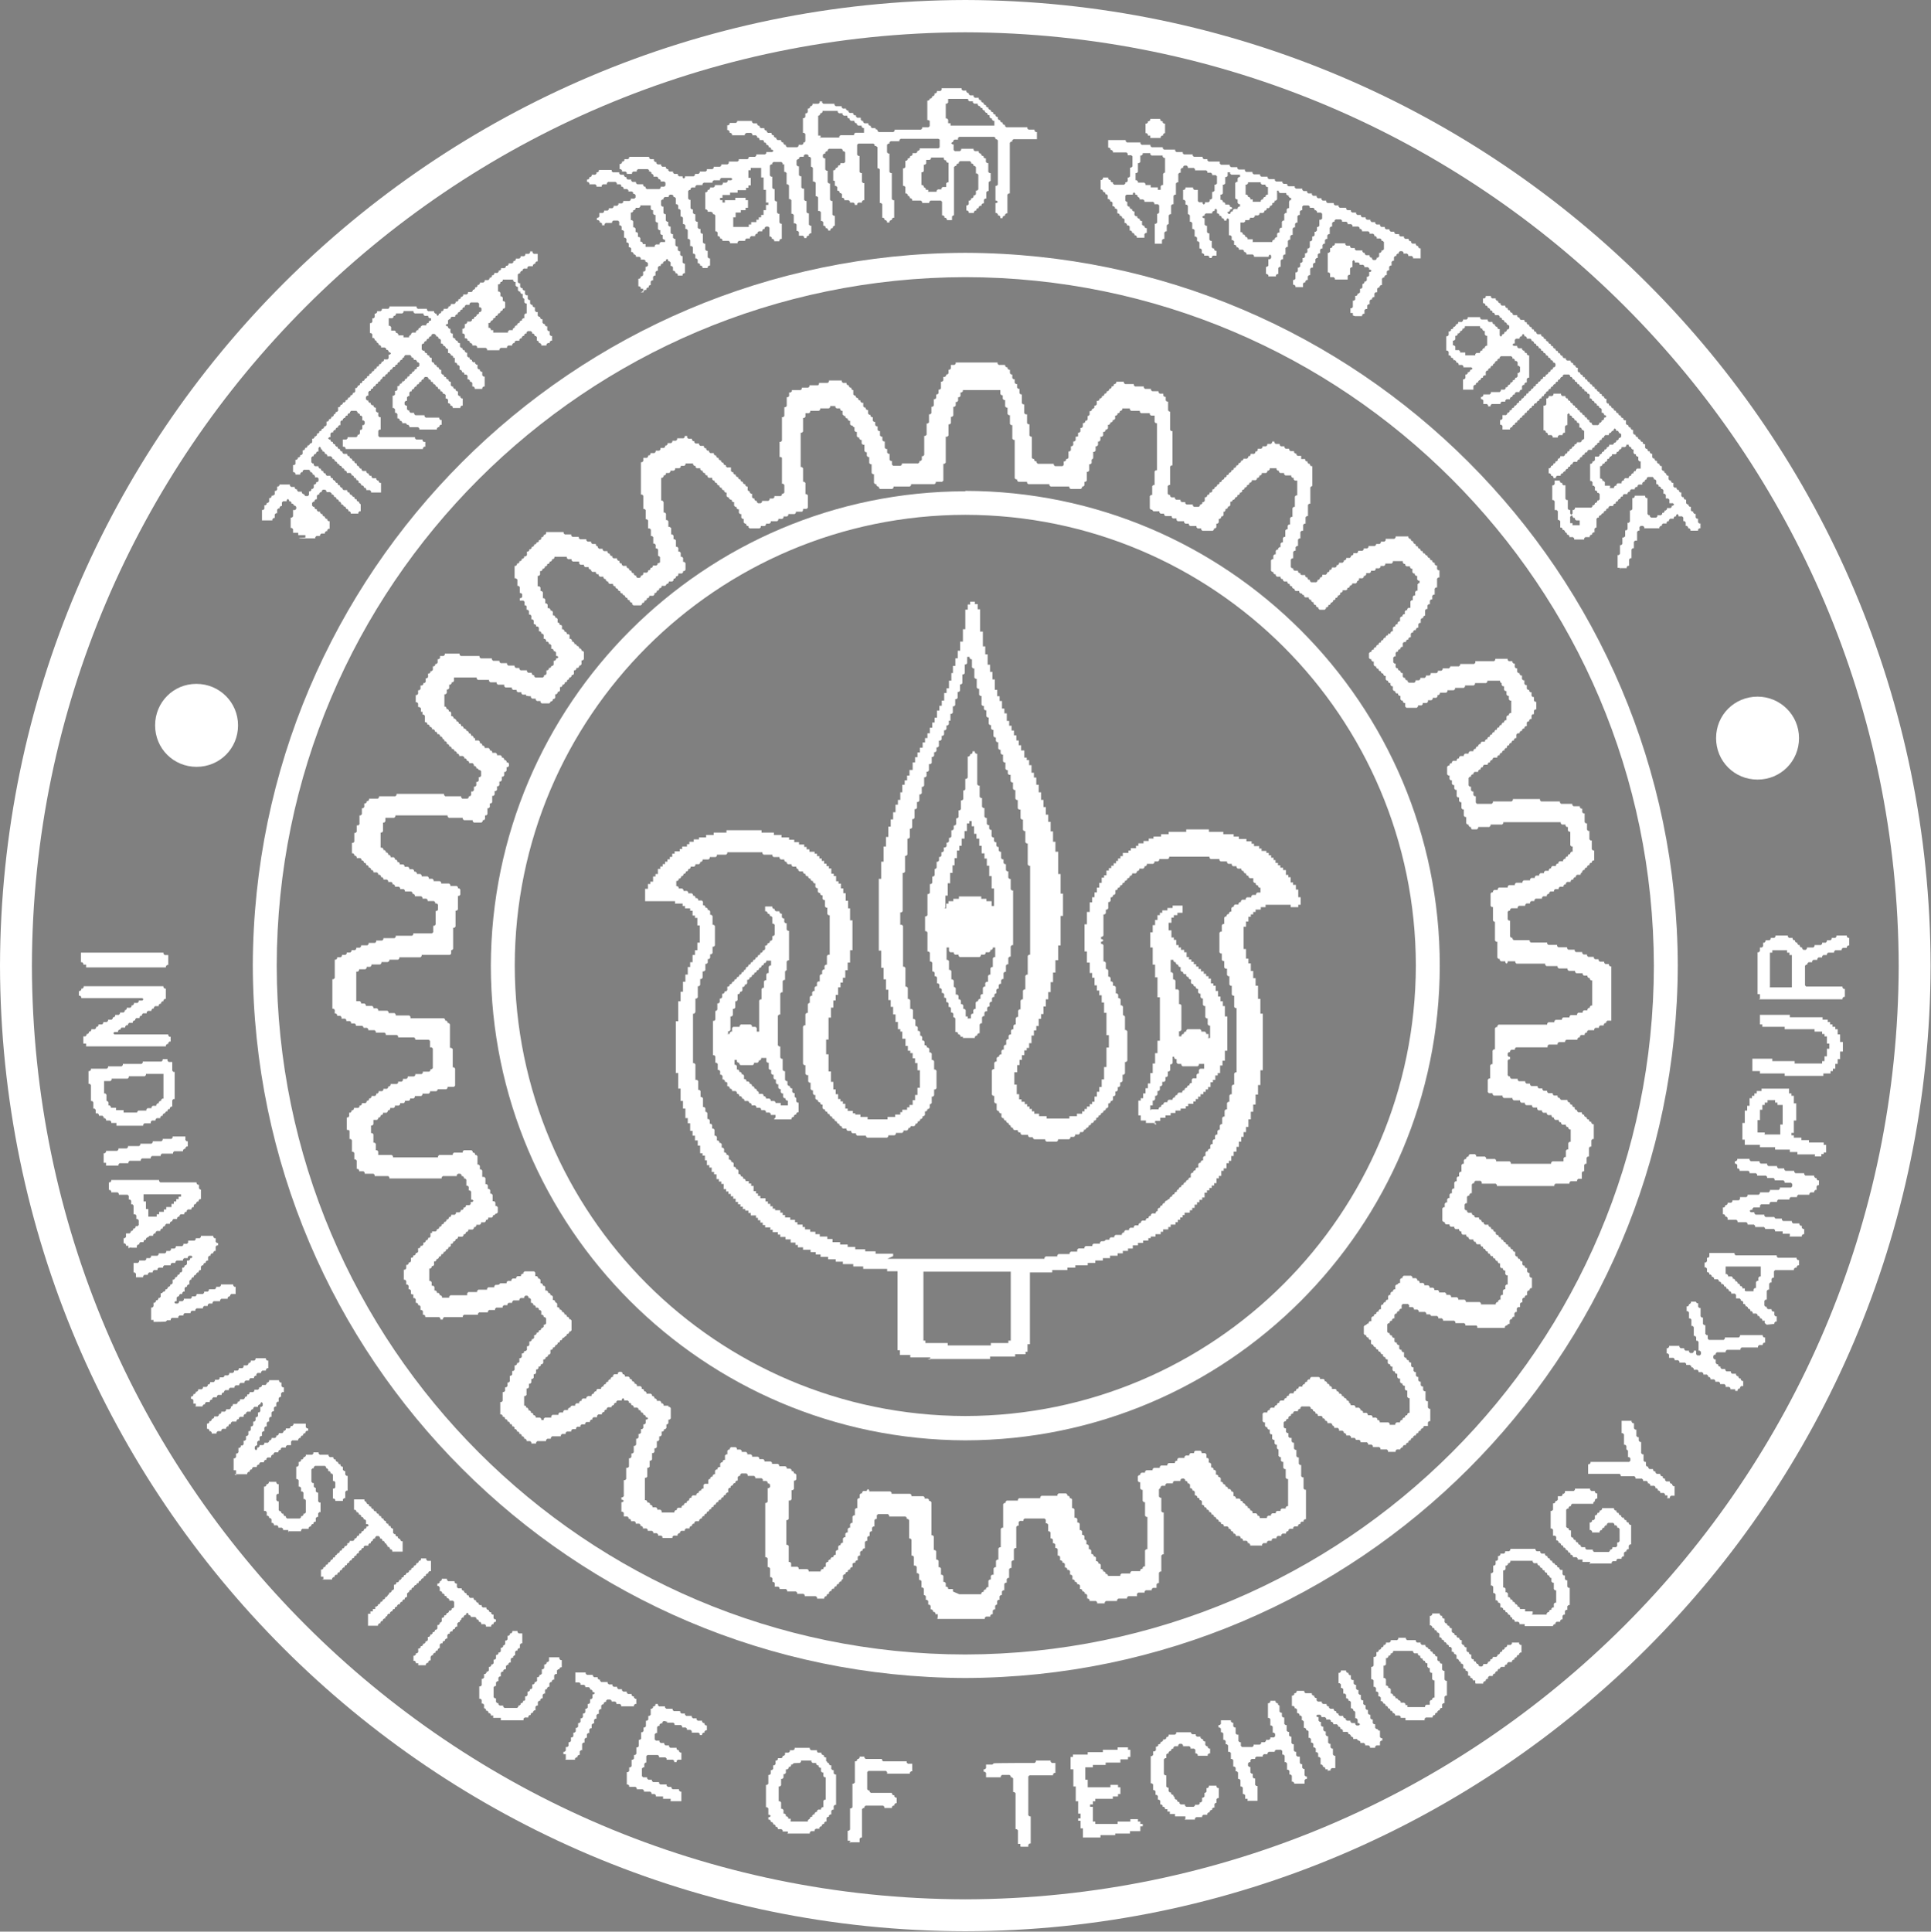 <?xml version="1.0" encoding="UTF-8"?>
<svg id="Layer_1" data-name="Layer 1" xmlns="http://www.w3.org/2000/svg" version="1.1" viewBox="0 0 484.3 484.4">
  <rect x="0" y="0" width="484.3" height="484.4" fill="#808080" stroke="none"/>
  <defs>
    <style>
      .cls-1 {
        fill: none;
      }

      .cls-1, .cls-2, .cls-3, .cls-4 {
        stroke-width: 0px;
      }

      .cls-2, .cls-3 {
        fill: #fff;
      }

      .cls-2, .cls-4 {
        fill-rule: evenodd;
      }

      .cls-4 {
        fill: #000;
      }
    </style>
  </defs>
  <path class="cls-3" d="M242.1,8.1h0C113,8.4,8.3,113.1,8,242.2h0c.3,129.2,104.9,233.8,234.1,234.1h0c129.2-.3,233.8-104.9,234.1-234.1h0c-.3-129.2-104.9-233.8-234.1-234.1M242.1,69.5h0c-95.3.2-172.6,77.4-172.7,172.7h0c.2,95.3,77.4,172.6,172.7,172.7h0c95.3-.2,172.6-77.4,172.7-172.7h0c-.2-95.3-77.4-172.6-172.7-172.7ZM242.1,63.4h0c98.6.3,178.4,80.1,178.7,178.7h0c-.3,98.6-80.1,178.4-178.7,178.7h0c-98.6-.3-178.4-80.1-178.7-178.7h0c.3-98.6,80.1-178.4,178.7-178.7ZM242.1,129.1h0c-62.4.1-112.9,50.6-113,113h0c.1,62.4,50.6,112.9,113,113h0c62.4-.1,112.9-50.6,113-113h0c-.1-62.4-50.6-112.9-113-113ZM242.1,123.1h0c65.7.1,119,53.4,119,119.1h0c-.1,65.7-53.3,118.9-119,119h0c-65.7-.2-118.9-53.4-119-119h0c.2-65.7,53.4-118.9,119-119h0ZM242.1,0h0c133.7.3,241.9,108.6,242.1,242.2h0c-.3,133.6-108.5,241.9-242.1,242.1h0C108.5,484.1.3,375.9,0,242.2h0C.3,108.6,108.5.3,242.1,0h0Z"/>
  <path class="cls-2" d="M255.9,463v-.6h-.6v-3.4l-.3-.3h-.3v-9l-.3-.3h-.3v-3.4l-.3-.3h-.3v-.3l-.3-.3h-1.9s-.2.2-.3.3v.3h-3.7v-1.1l-.3-.3h-.3v-.6h.3s.2-.2.3-.3v-.9h1.6l.3-.3h0c0-.1,10.3-.1,10.3-.1,0,0,.2-.2.3-.3v-.3h3.7v.3s.2.2.3.3h.9v2.5h-.3l-.3.3v.3h-5.9l-.3.3v9.7s.2.2.3.3h.3v6.8h-.3l-.3.3v.5h-1.9"/>
  <path class="cls-2" d="M213.2,462.2v-.6h-.6v-2.5h.3l.3-.3v-5.3h.3l.3-.3v-5.9h.3s.2-.2.3-.3v-5.3h.3s.2-.2.3-.3v-.3h.3l.3-.3v-.3h1.2v.3l.3.3h4.1v.3l.3.3h5.9v.3s.2.2.3.3h1.1v1.9h-.3l-.3.3v.3h-5.7v-.4l-.3-.3h-4.4l-.3.3v4.3l.3.3h.3v.3l.3.3h5.3v.3l.3.3h.3v.3s.2.2.3.3h.3v1.4h-.3l-.3.3v.3h-.3l-.3.3v.3h-1.9v-.3s-.2-.2-.3-.3h-4.4l-.3.3v.3h-.3l-.3.3v7.1h-.3l-.3.3v.9h-2.6"/>
  <path class="cls-2" d="M271.6,461v-2.5h-.6v-1.9h-.6v-.6h.6v-1.2h-.6v-3.1h-.6v-3.7h-.6v-4.3h-.7v-3.1h.6v-.6h3.7v-.6h3.8v-.6h3.7v-.6h2.6v.6h.6v1.8h-.6v.6h-1.9v.8h-3.7v.6h-3.2v.6h-1.9v3.1h.6v1.9h5.7v-.6h1.9v.6h.6v1.7h-.6v.6h-1.3v.6h-4.4v.6h-.6v.8h-.7v.6h.7v3.7h.6v.6h5.6v-.6h3.2v-.6h1.9v.6h.6v.6h.6v.6h-.6v1.2h-2.6v.6h-3.7v.4h-3.7v.6h-4.4"/>
  <path class="cls-2" d="M297.3,456.1v-.6h-2.6v-.6h-1.3v-.6h-.6v-.6h-.6v-.3l-.3-.3h-.3v-.3s-.2-.2-.3-.3h-.3v-.9l-.3-.3h-.3v-.9l-.3-.3h-.3v-.9s-.2-.2-.3-.3h-.3v-1.4s-.2-.2-.3-.3h-.3v-6.8h.3l.3-.3v-.9h.4s.2-.2.3-.3v-.9h.3l.3-.3v-.3h.3s.2-.2.3-.3v-.3h.3l.3-.3v-.3h.5l.3-.3v-.3h.3s.2-.2.3-.3v-.3h1.6l.3-.3v-.3h3.7v.2s.2.2.3.3h.9v.3l.3.3h.9v.3l.3.3h.3v.3l.3.3h.3v.9l.3.3h.3v.3l.3.3h.3v1.2h-.3l-.3.3v.3h-2.5v-.3l-.3-.3h-.3v-.9l-.3-.3h-.9v-.3l-.3-.3h-1.6v-.3l-.3-.3h-.6l-.3.3v.3h-.9s-.2.2-.3.3v.3h-.3l-.3.3v.3h-.3l-.3.3v.3h-.3s-.2.2-.3.3v.9h-.3s-.2.2-.3.3v3.7l.3.3h.3v2.8l.3.3h.3v.9l.3.3h.3v.3s.2.2.3.3h.3v.3s.2.2.3.3h0v.3s.2.2.3.3h.3v.3l.3.3h.3v.3l.3.3h1.1v.3s.2.2.3.3h1.9l.3-.3v-.2h.9s.2-.2.3-.3v-.3h.3l.3-.3v-.9h.3l.3-.3v-.9h.2l.3-.3v-.9h.3l.3-.3v-.3h1.9v.3l.3.3h.3v2.5h-.3l-.3.3v.9h-.2l-.3.3v.9h-.3l-.3.3v.3h-.3l-.3.3v.3h-.3l-.3.3v.3h-1l-.3.3v.3h-1.5l-.3.3v.3h-2.6"/>
  <path class="cls-2" d="M168.2,451.7v-.6h-1.9v-.6h-1.8v-.3l-.3-.3h-.8v-.3l-.3-.3h-1.6v-.3s-.2-.2-.3-.3h-1.5v-.3l-.3-.3h-1.6v-.3l-.3-.3h-.3v-3.1h.3l.3-.3v-.9h.3l.3-.3v-1.6h.3l.3-.3v-.9h.3l.3-.3v-1.6h.3s.2-.2.3-.3v-1.6h.3l.3-.3v-1.6h.3l.3-.3v-.9h.3l.3-.3v-1.4h.3l.3-.3v-.9h.3l.3-.3v-1.5h.3l.3-.3v-.3h.3s.2-.2.3-.3v-.3h.6v.3l.3.3h1.5v.3l.3.3h1.6v.3s.2.2.3.3h1.6v.3l.3.3h.9v.3s.2.2.3.3h1.4v.3l.3.3h.9v.3l.3.3h1.1v.3s.2.2.3.3h.3v.3s.2.2.3.3h.3v1.2h-.3l-.3.3v.3h-.3l-.3.3v.3h-.6v-.3s-.2-.2-.3-.3h-1.7v-.4l-.3-.3h-.9v-.3l-.3-.3h-.9v-.3l-.3-.3h-1.6v-.3l-.3-.3h-1.6v-.3h-.3c0-.1-.6-.1-.6-.1,0,0-.2.2-.3.3v.3h-.4l-.3.3v.3h-.3l-.3.3v1.5h-.3l-.3.3v1.3l.3.3h.9v.3l.3.3h.9v.3l.3.3h.9v.3s.2.2.3.3h1.6v.3l.3.3h.3v.3l.3.3h.3v1.8h-.9l-.3.3v.3h-.6v-.3l-.3-.3h-1.6v-.3l-.3-.3h-1.6v-.3s-.2-.2-.3-.3h-2.6l-.3.3v1.6h-.2l-.3.3v.9h-.3l-.3.3v1.9s.2.2.3.3h1v.3s.2.2.3.3h.9v.3l.3.3h1.5v.3l.3.3h1.6v.3l.3.3h.9v.3l.3.3h1.6v.3l.3.3h.3v2.4h-3.1"/>
  <path class="cls-2" d="M312.9,451.7v-.6h-.6v-.9s-.2-.2-.3-.3h-.3v-1.6l-.3-.3h-.3v-1.6l-.3-.3h-.3v-1.6l-.3-.3h-.3v-.9l-.3-.3h-.3v-1.6l-.3-.3h-.3v-1.5l-.3-.3h-.4v-1.6l-.3-.3h-.3v-.8l-.3-.3h-.3v-1.6s-.2-.2-.3-.3h-.3v-.9l-.3-.3h-.3v-.6h.3s.2-.2.3-.3v-.9h2.5v.3l.3.3h.3v.9l.3.3h.3v1.5l.3.3h.4v1.6l.3.3h.3v.9l.3.3h2.6s.2-.2.3-.3v-.3h1.6l.3-.3v-.3h.9l.3-.3v-.3h.8l.3-.3v-.3h.9l.3-.3v-.6l-.3-.3h-.3v-1.5s-.2-.2-.3-.3h-.3v-1.6l-.3-.3h-.3v-3.7h.3l.3-.3v-.3h1.3v.3l.3.3h.3v.3l.3.3h.1v1.5l.3.3h.3v.9l.3.3h.3v1.6l.3.3h.3v1.4s.2.2.3.3h.3v.9l.3.3h.3v1.6l.3.3h.3v1.6l.3.3h.3v.9l.3.3h.6v1.6s.2.2.3.3h.3v.9l.3.3h.3v1.6s.2.2.3.3h.3v.6h-.3l-.3.3v.9h-2.6v-.2l-.3-.3h-.3v-1.5l-.3-.3h-.3v-.9s-.2-.2-.3-.3h-.3v-1.6l-.3-.3h-.3v-1.6s-.2-.2-.3-.3h-.3v-.9l-.3-.3h-1.3l-.3.3v.2h-1.5l-.3.3v.3h-.9l-.3.3v.3h-1.6l-.3.3v.3h-.9l-.3.3v.5h-.3l-.3.3v.6l.3.3h.3v1.4s.2.2.3.3h.3v.9s.2.2.3.3h.3v1.6l.3.3h.3v3.7h-2.6"/>
  <path class="cls-2" d="M333,444.3v-.6h-.6v-.3l-.3-.3h-.3v-.3l-.3-.3h-.3v-1.6s-.2-.2-.3-.3h-.3v-.9l-.3-.3h-.3v-.9s-.2-.2-.3-.3h-.3v-.9l-.3-.3h-.3v-.9l-.3-.3h-.3v-1.6l-.3-.3h-.3v-.3l-.3-.3h-.3v-1.6l-.3-.3h-.2v-.9l-.3-.3h-.3v-.3l-.3-.3h-.3v-.9l-.3-.3h-.3v-.3l-.3-.3h-.4v-2.6h.3s.2-.2.3-.3v-.3h.3s.2-.2.3-.3v-.3h1.9v.3l.3.3h1.6v.3l.3.3h.3v.3l.3.3h.3v.6l.3.3h1v.3l.3.3h.9v.3l.3.3h.3v.3l.3.3h.9v.3s.2.2.3.3h.3v.3l.3.3h.3v.3s.2.2.3.3h.9v.3l.3.3h.3v.3l.3.3h.9v.3l.3.3h.9v.3l.3.3h.6l.3-.3-.3-.3h-.3v-.9s-.2-.2-.3-.3h-.3v-1.6l-.3-.3h-.2v-.3l-.3-.3h-.3v-1.6l-.3-.3h-.3v-.3l-.3-.3h-.3v-.9l-.3-.3h-.4v-1.1l-.3-.3h-.3v-.9s-.2-.2-.3-.3h-.3v-2.6h.3l.3-.3v-.3h1.3v.3l.3.3h.3v.3l.3.3h.3v.9l.3.3h.4v.9l.3.3h.3v1l.3.3h.3v.9l.3.3h.3v1.1l.3.3h.3v.9l.3.3h.3v.9s.2.2.3.3h.3v.9l.3.3h.3v.9l.3.3h.3v.9l.3.3h.3v.9l.3.3h.3c0,.1.2.3.3.4h.3v1.6l.3.3h.3v.6h-.3l-.3.3v.9h-.9l-.3.3v.3h-1.3v-.3l-.3-.3h-.9v-.3l-.3-.3h-.9v-.3l-.3-.3h-.3c0-.1-.3-.4-.3-.4h-.9v-.3l-.3-.3h-.3v-.3l-.3-.3h-.3v-.3l-.3-.3h-1.1v-.4l-.3-.3h-.3v-.3l-.3-.3h-.3v-.3s-.2-.2-.3-.3h-.9v-.3l-.3-.3h-.3v-.3l-.3-.3h-.9v-.3l-.3-.3h-.9v-.3l-.3-.3h-.7s-.2.2-.3.3l.3.3h.3v.9s.2.2.3.3h.3v.9l.3.3h.3v.9s.2.2.3.3h.3v.9l.3.3h.3v1.6l.3.3h.3v.9l.3.3h.3v1.5l.3.3h.3v3.1h-.9l-.3.3v.3h-.6"/>
  <path class="cls-2" d="M141.9,441.2v-1.3h-.6v-.6h.3l.3-.3v-.9h.4l.3-.3v-.9h.3s.2-.2.3-.3v-.9h.3l.3-.3v-.9h.3l.3-.3v-.9h.3l.3-.3v-.9h.3l.3-.3v-.9h.3l.3-.3v-.9h.3l.3-.3v-.9h.3l.3-.3v-.9h.3l.3-.3v-.9h.3s.2-.2.3-.3v-.9h.3l.3-.3-.3-.3h-.3v-.3s-.2-.2-.3-.3h-.3v-.3l-.3-.3h-.9v-.3l-.3-.3h-.9v-.3l-.3-.3h-1v-2.5h2.6v.3l.3.3h1.5v.3l.3.3h.9v.3l.3.3h.3v.3l.3.3h1.6v.3l.3.3h.9v.3l.3.3h.9v.3s.2.2.3.3h.9v.3l.3.3h.9v.3l.3.3h.9v.3l.3.3h.3v.3l.3.3h.3v1.3h-.3l-.3.3v.3h-3.2v-.3l-.3-.3h-.9v-.3l-.3-.3h-.9v-.2l-.3-.3h-.8l-.3.3v.3h-.3s-.2.2-.3.3v.3h-.3l-.3.3v.9h-.3l-.3.3v.9h-.3l-.3.3v.9h-.3l-.3.3v.9h-.3l-.3.3v.9h-.3l-.3.3v.9h-.3l-.3.3v.9h-.3l-.3.3v.9h-.3l-.3.3v1.6h-.3l-.3.3v.9h-.3l-.3.3v.3h-.3l-.3.3v.3h-2.5"/>
  <path class="cls-2" d="M125.6,431.4v-.6h-1.9v-.6h-.6v-.3l-.3-.3h-.3v-.3l-.3-.3h-.3v-.3l-.3-.3h-.2v-.9s-.2-.2-.3-.3h-.3v-.9s-.2-.2-.3-.3h-.3v-3.1h.3s.2-.2.3-.3v-1.6h.3l.3-.3v-.9h.3l.3-.3v-.3h.3l.3-.3v-.9h.3l.3-.3v-.3h.3l.3-.3v-.9h.3l.3-.3v-.9h.3l.3-.3v-.3h.3l.3-.3v-.9h.3s.2-.2.3-.3v-.3h.2l.3-.3v-.9h.3l.3-.3v-.9h.3l.3-.3v-.3h.3l.3-.3v-.3h1.3v.3l.3.3h.9v2.5h-.3s-.2.2-.3.3v.9h-.3l-.3.3v.3h-.3l-.3.3v.9h-.2l-.3.3v.3h-.3l-.3.3v.9h-.3l-.3.3v.3h-.3l-.3.3v.8h-.4l-.3.3v.3h-.3l-.3.3v.9h-.3l-.3.3v.9h-.3l-.3.3v.9h-.3l-.3.3v2.5l.3.3h.3v.9l.3.3h.3v.3s.2.2.3.3h.9v.3l.3.3h3.2l.3-.3v-.3h.3s.2-.2.3-.3v-.3h.3l.3-.3v-.3h.3s.2-.1.2-.2v-.9h.3l.3-.3v-.9h.3l.3-.3v-.3h.3l.3-.3v-.9h.3l.3-.3v-.3h.3l.3-.3v-.9h.3l.3-.3v-.3h.3l.3-.3v-1.1h.3l.3-.3v-.9h.3s.2-.2.3-.3v-.3h.3l.3-.3v-.9h2.6v.4l.3.3h.3v1.8h-.3s-.2.2-.3.3v.2h-.3l-.3.3v.9h-.4l-.3.3v1.1h-.3l-.3.3v.3h-.3l-.3.3v.9h-.3l-.3.3v.3h-.3l-.2.2v.9h-.3s-.2.2-.3.3v.9h-.3l-.3.3v.3h-.3l-.3.3v.9h-.3l-.3.3v.9h-.3l-.3.3v.3h-.3l-.3.3v.3h-.3s-.2.2-.3.3v.3h-.9l-.3.3v.4h-5.8"/>
  <path class="cls-2" d="M370,422v-.6h-.6v-.3l-.3-.3h-.3v-.3s-.2-.2-.3-.3h-.3v-.9l-.3-.3h-.3v-.3l-.3-.3h-.3v-.9l-.3-.3h-.3v-.3l-.3-.3h-.2v-.3l-.3-.3h-.3v-.9l-.3-.3h-.3v-.3l-.3-.3h-.3v-.9l-.3-.3h-.4v-.3s-.2-.2-.3-.3h-.3v-.3l-.3-.3h-.3v-.3l-.3-.3h-.3v-.3l-.3-.3h-.3v-.9l-.3-.3h-.3v-.3l-.3-.3h-.3v-.3l-.3-.3h-.3v-.3l-.3-.3h-.3v-2.4h.3s.2-.2.3-.3v-.3h1.9v.3l.3.3h.3v.4l.3.3h.3v.9s.2.2.3.3h.3v.3l.3.3h.3v.3l.3.3h.3v.9l.3.3h.3v.3l.3.3h.3v.3l.3.3h.4v.3l.3.3h.3v.9s.2.2.3.3h.3v.3l.3.3h.3v.9l.3.3h.3v.3l.3.3h.3v.9l.3.3h.3v.3l.3.3h.3v.3l.3.3h.3v.3s.2.2.3.3h.6l.3-.3v-.3h.9l.3-.3v-.3h.3l.3-.3v-.3h.3s.2-.2.3-.3v-.3h.9l.3-.3v-.3h.3l.3-.3v-.3h.3l.3-.3v-.3h.3l.3-.3v-.3h.3l.3-.3v-.3h.9l.3-.3v-.3h1.8v.3s.2.2.3.3h.3v1.9h-.3l-.3.3v.3h-.3l-.3.3v.3h-.3l-.3.3v.3h-.3l-.3.3v.3h-.9l-.3.3v.3h-.3s-.2.2-.3.3v.3h-.9s-.2.2-.3.3v.2h-.3l-.3.3v.3h-.3l-.3.3v.3h-.3l-.3.3v.3h-.9l-.3.3v.4h-.3l-.3.3v.3h-.3l-.3.3v.3h-1.9"/>
  <path class="cls-2" d="M104.9,417.7v-.6h-.6v-.3l-.3-.3h-.3v-1.3h.3l.3-.3v-.3h.3l.3-.3v-.9h.3l.3-.3v-.3h.3l.3-.3v-.3h.3l.3-.3v-.3h.3l.3-.3v-.8h.3l.3-.3v-.3h.3s.2-.2.3-.3v-.3h.3s.2-.2.3-.3v-.3h.3s.2-.2.3-.3v-.9h.3l.3-.3v-.3h.2l.3-.3v-.9h.3l.3-.3v-.3h.3l.3-.3v-.3h.3l.3-.3v-.3h.4l.3-.3v-.3h.3l.3-.3v-1.3l-.3-.3h-.9v-.3l-.3-.3h-.3v-.3l-.3-.3h-.3v-.3s-.2-.2-.3-.3h-.3v-.3l-.3-.3h-.3v-.9l-.3-.4h-.3v-.6h.3l.3-.3v-.3h.2l.3-.3v-.3h1.3v.3l.3.3h1.6v.3l.3.3h.3v.9l.3.3h.9v.3l.3.3h.3v.3l.3.3h.3v.3l.3.3h.3v.3l.3.3h.9v.3s.2.2.3.3h.3v.3l.3.3h.3v.3s.2.2.3.3h.5v.3l.3.3h.9v.3l.3.3h.3v.3l.3.3h.3v.3l.3.3h.3v.9l.3.3h.3v.6h-.3l-.3.3v.3h-.3s-.2.2-.3.3v.3h-1.3v-.3l-.3-.3h-.9v-.3s-.2-.2-.3-.3h-.3v-.3s-.2-.2-.3-.3h-.3v-.3l-.3-.3h-1.1v-.2l-.3-.3h-.3v-.3l-.3-.3-.3.3v.3h-.3l-.3.3v.3h-.3l-.3.3v.3h-.1l-.3.3v.3h-.3l-.3.3v.8h-.3l-.3.3v.3h-.3l-.3.3v.3h-.4l-.3.3v.3h-.3l-.3.3v.9h-.3l-.3.3v.3h-.3s-.2.2-.3.3v.3h-.4s-.2.2-.3.3v.9h-.2l-.3.3v.3h-.3s-.2.2-.3.3v.3h-.3l-.3.3v.3h-.3l-.3.4v.9h-.3l-.3.3v.3h-.3l-.3.3v.3h-1.9"/>
  <path class="cls-2" d="M92.3,407.8v-3.1h.6v-.6h.6v-.6h.6v-.6h.3l.4-.3v-.3h.3l.3-.3v-.3h.3s.2-.2.3-.3v-.3h.3l.3-.3v-.3h.3l.3-.3v-.2h.1l.3-.3v-.3h.3l.3-.3v-.3h.3l.3-.3v-1.1h.3l.3-.3v-.3h.4l.3-.3v-.3h.3l.3-.3v-.3h.3l.3-.3v-.3h.3l.3-.3v-.3h.4s.2-.2.3-.3v-.3h.3s.2-.2.3-.3v-.3h.3l.3-.3v-.3h.3l.3-.3v-.3h.3l.3-.3v-.3h.3l.3-.3v-.3h1.3v.3s.2.2.3.3h.9v2.6h-.4l-.3.3v.3h-.3l-.3.3v.3h-.3l-.3.3v.3h-.3l-.3.3v.3h-.3s-.2.2-.3.3v.3h-.3l-.3.3v.2h-.3l-.3.3v.3h-.3l-.3.3v.3h-.3l-.3.3v.3h-.2l-.3.3v.9h-.3l-.3.3v.3h-.3l-.3.3v.3h-.3l-.3.3v.3h-.4l-.3.3v.3h-.3l-.3.3v.3h-.3l-.3.3v.3h-.3l-.3.3v.3h-.4l-.3.3v.3h-.2l-.3.3v.3h-.3l-.3.3v.3h-.3l-.3.3v.3h-.3s-.2.2-.3.3v.3h-2.5"/>
  <path class="cls-2" d="M81.1,396v-.6h-.6v-1.8h.3s.2-.2.3-.3v-.3h.3l.3-.3v-.3h.3l.3-.3v-.3h.3l.3-.3v-.3h.3s.2-.2.3-.3v-.3h.3l.3-.3v-.3h.2l.3-.3v-.2h.3l.3-.3v-.3h.3l.3-.3v-.3h.3s.2-.2.3-.3v-.3h.4l.3-.3v-.4h.3l.3-.3v-.3h.9l.3-.3v-.3h.3l.3-.3v-.3h.3l.3-.3v-.3h.3s.2-.2.3-.3v-.3h.3s.2-.2.3-.3v-.3h.3s.2-.2.3-.3v-.3h.3l.3-.3-.3-.3h-.4v-.9s-.2-.2-.3-.3h-.3v-.3l-.3-.3h-.3v-.3l-.3-.3h-.3v-.3l-.3-.3h-.3v-.3l-.3-.3h-.3v-2.6h2.6v.3l.3.3h.2v.3l.3.3h.3v.3l.3.3h.3v.3l.3.3h.3v.3l.3.3h.4v.3l.3.3h.3v.3l.3.3h.3v.3l.3.3h.3v.3l.3.3h.3v.4l.3.3h.3v.3s.2.2.3.3h.3v.3l.3.3h.3v1.1l.3.3h.3v.3l.3.3h.3v.3l.3.3h.3v.3l.3.3h.3v2.6h-2.6v-.3l-.3-.3h-.3v-.3l-.3-.3h-.3v-.3c-.2-.2-.3-.3-.4-.6h-.3v-.3l-.3-.3h-.3v-.3l-.3-.3h-.3v-.3l-.3-.3h-.6l-.3.3v.3h-.3l-.3.3v.3h-.2l-.3.3v.3h-.3l-.3.3v.3h-.9l-.3.3v.3h-.3l-.3.3v.3h-.3l-.3.3v.4h-.3l-.3.3v.3h-.3l-.3.3v.3h-.3l-.3.3v.3h-.3l-.3.3v.3h-.3l-.3.3v.3h-.3l-.3.3v.3h-.3l-.3.3v.3h-.3l-.3.3v.3h-.3l-.3.3v.3h-.4l-.3.3v.3h-.3l-.3.3v.3h-2.6"/>
  <path class="cls-2" d="M398.8,392.3v-.6h-1.9v-.6h-1.2v-.3l-.3-.3h-.9v-.3l-.3-.3h-.3v-.3l-.3-.3h-.3v-.3l-.3-.3h-.3v-.3l-.3-.3h-.3v-.3l-.3-.3h-.3v-.3s-.2-.2-.3-.3h-.3v-.3l-.3-.3h-.3v-.9l-.3-.3h-.5v-1.5l-.3-.3h-.3v-4.4h.3s.2-.2.3-.3v-1.6h.3l.3-.3v-.3h.3l.3-.3v-.9h.9l.3-.3v-.3h.3l.3-.3v-.4h2.2l.3-.3v-.3h3.8v.3l.3.3h.9v.3l.3.3h.3v1.3h-.3s-.2.2-.3.3v.4h-.1l-.3.3v.3h-5.3l-.3.3v.3h-.3l-.3.3v.3h-.3l-.3.3v4.3l.3.3h.3v.3l.3.3h.3v1.5l.3.3h.3v.3l.3.3h.3v.3l.3.3h.3v.3l.3.3h.3v.3l.3.3h.9v.3l.3.3h1.6v.3l.3.3h3.7l.3-.3v-.3h.3l.3-.3v-.3h.9l.3-.3v-.9h.3l.3-.3v-3.1s-.2-.2-.3-.3h-.3v-.3l-.3-.3h-.4v-.3l-.3-.3h-1.3l-.3.3v.3h-.3l-.3.3v.3h-.3l-.3.3v.3h-.3l-.3.3v.3h-1.9v-.3l-.3-.3h-.3v-1.9h.3l.3-.3v-.3h.4l.3-.3v-.9h.3l.3-.3v-.3h.3l.3-.3v-.3h.3s.2-.2.3-.3v-.3h3v.3l.3.3h.3v.3l.3.3h.3v.3l.3.3h.3v.3l.3.3h.4v.3l.3.3h.3v.3l.3.3h.3v.3l.3.3h.3v4.9h-.3l-.3.3v.9h-.3l-.3.3v.3h-.3l-.3.3v.9h-.3l-.3.3v.3h-1l-.3.3v.3h-.9l-.3.3v.3h-5.6"/>
  <path class="cls-2" d="M72.3,384.3v-.6h-1.3v-.3l-.3-.3h-.9v-.3s-.2-.2-.3-.3h-.8v-.3s-.2-.2-.3-.3h-.3v-.9l-.3-.3h-.3v-.3l-.3-.3h-.3v-.9s-.2-.2-.3-.3h-.4v-6.1h.3l.3-.3v-.3h.3l.3-.3v-.3h1.9v.3l.3.3h.3v2.4h-.3l-.3.3v1.3l.3.3h.3v2.2s.2.2.3.3h.3v.3l.3.3h.3v.3l.3.3h.3v.3l.3.3h3.2s.2-.2.3-.3v-.3h.3l.3-.3v-.3h.3l.3-.3v-3.1l-.3-.3h-.3v-1.6l-.3-.3h-.3v-.9l-.3-.3h-.3v-1.6l-.3-.3h-.3v-3.1h.3s.2-.2.3-.3v-.9h.3s.2-.2.3-.3v-.3h.3l.3-.3v-.3h.3l.3-.3v-.3h1.6s.2-.2.3-.3v-.3h1.3v.3l.3.3h2.2v.3l.3.3h.9v.3l.3.3h.3v.3s.2.2.3.3h.3v.3l.3.3h.3v.3l.3.3h.3v.8l.3.3h.3v.9l.3.3h.3v3.7h-.3l-.3.3v1.6h-.3l-.3.3v.4h-1.9v-.3l-.3-.3h-.3v-2.5h.3s.2-.2.3-.3v-1.3l-.3-.3h-.3v-1.6s-.2-.2-.3-.3h-.3v-.3l-.3-.3h-.3v-.4l-.3-.3h-.2v-.3l-.3-.3h-2.5l-.3.3v.3h-.3l-.3.3v3.1s.2.2.3.3h.3v.9s.2.2.3.3h.2v.9l.3.3h.3v2.2l.3.3h.3v2.4h-.3l-.3.3v.9h-.3l-.3.3v.9h-.3l-.3.3v.3h-.3l-.3.3v.3h-.3l-.3.3v.3h-1.6l-.3.3v.3h-3.1"/>
  <path class="cls-2" d="M418.2,375.6v-.6h-.6v-.3l-.3-.3h-.9v-.3l-.3-.3h-.3v-.3l-.3-.3h-.3v-.3l-.3-.3h-1v-.3l-.3-.3h-.3v-.3l-.3-.3h-.9v-.3l-.3-.3h-1.6v-.3l-.3-.3h-3.4v-.3l-.3-.3h-7.9v-2.4h.3l.3-.3v-.3h9.7l.3-.3v-.6s-.2-.2-.3-.3h-.3v-1.6s-.2-.2-.3-.3h-.1v-.9l-.3-.3h-.3v-2.6l-.3-.3h-.3v-3.1h2.5v.3l.3.3h.3v1.3l.3.3h.3v1.6l.3.3h.3v.9l.3.3h.3v2.8l.3.3h.3v1.6l.3.3h.3v.9l.3.3h.3v.3l.3.3h.9v.3s.2.2.3.3h.3v.3l.3.3h.9v.3l.3.3h.3v.3l.3.3h.3v.4l.3.3h.9v.3l.3.3h.3v.3l.3.3h.3v2.4h-.9l-.3.3v.3h-.8"/>
  <path class="cls-2" d="M59.2,370v-1.3h-.6v-3h.3s.2-.2.3-.3v-.9h.3s.2-.2.3-.3v-1.1h.3l.3-.3v-.3h.4l.3-.3v-.9h.3l.3-.3v-.9h.3l.3-.3v-.9h.3l.3-.3v-.9h.3l.3-.3v-.9h.3l.3-.3v-.8h.3l.3-.3v-.9h.3l.3-.3v-1.1h.3l.3-.3v-.6l-.3-.3-.3.3v.3h-.3l-.3.3v.3h-.9l-.3.3v.3h-.3l-.3.3v.3h-.9l-.3.3v.3h-.3l-.3.3v.4h-.9l-.3.3v.3h-.3l-.3.3v.3h-1.1l-.3.3v.3h-.3l-.3.3v.3h-.3s-.2.2-.3.3v.3h-.9l-.3.3v.3h-.9l-.3.3v.3h-1.2v-.3s-.2-.2-.3-.3h-.3v-.3l-.3-.3h-.3v-1.3h.3l.3-.3v-.3h.3l.3-.3v-.3h.3l.3-.3v-.3h.9s.2-.2.3-.3v-.3h.3l.3-.3v-.3h.9l.3-.3v-.3h.9l.3-.3v-.4h.2s.2-.2.3-.3v-.3h.9s.2-.2.3-.3v-.3h.3l.3-.3v-.3h.9s.2-.2.3-.3v-.3h.3s.2-.2.3-.3v-.3h.3l.3-.3v-.3h.9s.2-.2.3-.3v-.3h.9l.3-.3v-.3h.3l.4-.3v-.3h.9l.3-.3v-.3h.3l.3-.3v-.3h2.5v.3l.3.3h.3v.9l.3.3h.3v1.2h-.4l-.3.3v.9h-.3s-.2.2-.3.3v.9h-.3l-.3.3v.9h-.3s-.2.2-.3.3v.9h-.3s-.2.2-.3.3v1.1h-.3l-.3.3v.9h-.3s-.2.2-.3.3v.9h-.3s-.2.2-.3.3v.9h-.3l-.3.3v.9h-.3l-.3.3v.9h-.3l-.3.3v.9h-.3l-.3.3v.6l.3.3.3-.3v-.4h.3l.3-.3v-.3h.9l.3-.3v-.3h.9s.2-.2.3-.3v-.3h.3l.3-.3v-.3h.9s.2-.2.3-.3v-.3h.3l.3-.3v-.3h.9l.3-.3v-.3h.3l.3-.3v-.3h.9l.3-.3v-.3h.4l.3-.3v-.3h3.1v.9l.3.3h.3v.6h-.4l-.3.3v.3h-.3l-.3.3v.3h-.3l-.3.3v.3h-.3l-.3.3v.3h-1.5l-.3.3v.9h-1l-.3.3v.3h-1l-.3.3v.3h-.3l-.3.3v.3h-.9l-.3.3v.3h-.3l-.3.3v.4h-.9l-.3.3v.3h-.3l-.3.3v.3h-.9l-.3.3v.3h-.3l-.3.3v.3h-.9l-.3.3v.3h-.3l-.3.3v.3h-.3l-.3.3v.3h-3.2"/>
  <path class="cls-2" d="M49.1,352.6v-.6h-.6v-.9l-.3-.3h-.3v-.6h.3l.3-.3v-.3h.3l.3-.3v-.3h.3l.3-.3v-.3h.9l.3-.3v-.3h.9l.3-.3v-.3h.3s.2-.2.3-.3v-.3h.9l.3-.3v-.3h.9l.3-.3v-.3h.9s.2-.2.3-.3v-.2h.9l.3-.3v-.3h.9l.3-.3v-.3h.9l.3-.3v-.3h.9l.3-.3v-.4h.9l.3-.3v-.3h.3l.3-.3v-.3h.9l.3-.3v-.3h2.6v.3l.3.3h.3v1.9h-.3l-.3.3v.3h-.9s-.2.2-.3.3v.3h-.9l-.3.3v.4h-.3l-.3.3v.3h-.9l-.3.3v.3h-.9l-.3.3v.3h-1l-.3.3v.3h-.9l-.3.3v.3h-1.1l-.3.3v.3h-.9s-.2.2-.3.3v.3h-.3l-.3.3v.3h-.9l-.3.3v.3h-.9s-.2.2-.3.3v.3h-.3l-.3.3v.3h-.9l-.3.3v.3h-.3l-.3.3v.2h-1.9"/>
  <path class="cls-2" d="M435.2,349v-.6h-1.2v-.3l-.3-.3h-.9v-.4l-.3-.3h-1.1v-.3l-.3-.3h-.9v-.3l-.3-.3h-.9v-.3l-.3-.3h-.3v-.3l-.3-.3h-.9v-.3l-.3-.3h-.9v-.3l-.3-.3h-.9v-.3l-.3-.3h-.3v-.3l-.4-.3h-.9v-.3l-.3-.3h-1.4v-.3l-.3-.3h-.9v-.3s-.2-.2-.3-.3h-1.1v-.8l-.3-.3h-.3v-1.3h.3l.3-.3v-.3h2.6v.3l.3.3h.9v.3l.3.3h.9v.3l.3.3h.6l.3-.3v-.3h.6v.9l.3.3h.6s.2-.2.3-.3v-.6l-.3-.3h-.3v-2.2s-.2-.2-.3-.3h-.3v-.9l-.3-.3h-.3v-2.2s-.2-.2-.3-.3h-.3v-1.6l-.3-.3h-.3v-1.5l-.3-.3h-.3v-1.2h.3s.2-.2.3-.3v-.3h.2l.3-.3v-.3h1.2c0,.1.3.4.3.4h.3v.9l.3.3h.3v2.1l.3.3h.3v1.6l.3.3h.3v2.2l.3.3h.3v.9l.3.3h3.7l.3-.3v-.3h3.5l.3-.3v-.3h5.7v.3l.3.3h.3v1.3h-.3l-.3.3v.3h-.9l-.3.3v.3h-4.1l-.3.3v.3h-3.4l-.3.3v.3h-2.2l-.3.3v.3h-.3l-.3.3v.6l.3.3h.3v.9l.3.3h.3v.3s.2.2.3.3h.3v.3l.3.3h.9v.3l.3.3h1.1v.3l.3.3h1v.3l.3.3h.3v.3l.3.3h.3v.3l.3.3h.3v1.3h-.5l-.3.3v.3h-.3l-.3.3v.3h-.6"/>
  <path class="cls-2" d="M38.5,331.6v-.6h-.6v-3.1h.3l.3-.3v-.9h.3l.3-.3v-.3h.3l.3-.3v-.3h.3l.3-.3v-.9h.3l.3-.3h0c0-.1.3-.1.3-.1l.3-.3v-.3h.3s.2-.2.3-.3v-.3h.3l.3-.3v-.3h.3l.3-.3v-.9h.3s.2-.2.3-.3v-.3h.3l.3-.3v-.3h.3l.3-.3v-.3h.3l.3-.3v-.9h.3s.2-.2.3-.3v-.3h.3s.2-.2.3-.3v-.9h.5l.3-.3v-.3h.3l.3-.3s-.2-.2-.3-.3h-.6s-.2.2-.3.3v.3h-.9s-.2.2-.3.3v.3h-1.6s-.2.2-.3.3v.3h-.9l-.3.3v.3h-1.6l-.3.3v.3h-1.1l-.3.3v.3h-.9l-.3.3v.3h-.9l-.3.3v.3h-.9l-.3.3v.3h-1.8v-.9l-.3-.3h-.3v-2.4h1.1l.3-.3v-.3h1.5l.3-.3v-.3h.9l.3-.3v-.3h1.6l.3-.3v-.3h1.6s.2-.2.3-.3v-.3h.9s.2-.2.3-.3v-.3h.9s.2-.2.3-.3v-.3h1.6s.2-.2.3-.3v-.3h.9s.2-.2.3-.3v-.5h1.6s.2-.2.3-.3v-.3h1l.3-.3v-.3h3.1v.3l.3.3h.3v.9l.3.3h.3v.6h-.3l-.3.3v1.1h-.3s-.2.2-.3.3v.3h-.4l-.3.3v.3h-.3s-.2.2-.3.3v.9h-.3l-.3.3v.3h-.3l-.3.3v.3h-.3l-.3.3v.9h-.3l-.3.3v.3h-.3l-.3.3v.3h-.3s-.2.2-.3.3v.3h-.3l-.3.3v.3h-.2l-.3.3v.9h-.3l-.3.3v.3h-.3l-.3.3v.9h-.3l-.3.3v.3h-.5l-.3.3v.3h-.3l-.3.3v.9h-.3l-.3.3.3.3h.6l.3-.3v-.3h.9l.3-.3v-.3h1.7l.3-.3v-.3h.9l.3-.3v-.3h1.6l.3-.3v-.3h.9l.3-.3v-.3h1.5s.2-.2.3-.3v-.3h.9l.3-.3v-.3h3.1v.3s.2.2.3.3h.3v1.8h-1.1s-.2.2-.3.3v.3h-.3l-.3.3v.3h-1.6l-.3.3v.3h-1.6l-.3.3v.3h-.9l-.3.3v.3h-.9l-.3.3v.3h-1.6l-.3.3v.3h-.9l-.3.3v.3h-1.5l-.3.3v.3h-1l-.3.3v.3h-1.6l-.3.3v.3h-.9l-.3.3h0c0,.1-3.1.1-3.1.1"/>
  <path class="cls-2" d="M448.9,310v-.6h-1.8v-.6h-1.9v-.3l-.3-.3h-2.2v-.2s-.2-.2-.3-.3h-2.2v-.3s-.2-.2-.3-.3h-1.6v-.3l-.3-.3h-2.2v-.3l-.3-.3h-2.2v-.5s-.2-.2-.3-.3h-.3v-.3l-.3-.3h-.3v-1.7h.3s.2-.2.3-.3v-.3h.3l.3-.3v-.3h.9l.3-.3v-.3h1.6l.3-.3v-.5h1.6l.3-.3v-.3h2.8l.3-.3v-.3h2.2l.3-.3v-.3h2.2l.3-.3v-.3h2.8s.2-.2.3-.3v-.6l-.3-.3h-1.6v-.3s-.2-.2-.3-.3h-2.2v-.3l-.3-.3h-1.6v-.3l-.3-.3h-2.2v-.3l-.3-.3h-1.6v-.3l-.3-.3h-2.2v-.3s-.2-.2-.3-.3h-.3v-.9l-.3-.3h-.3v-.6h.3s.2-.2.3-.3v-.3h3.1v.3l.3.3h2.2v.3l.3.3h1.6v.3l.3.3h2.2v.3l.3.3h1.5v.3s.2.2.3.3h2.2v.3l.3.3h2.2v.3l.3.3h2.2v.3s.2.2.3.3h.3v.3l.3.3h.3v1.2h-.3l-.3.3v.9h-.3l-.3.3v.3h-.9l-.3.3v.3h-2.8l-.3.3v.3h-1.6l-.3.3v.3h-2.8l-.3.3v.3h-1.6l-.3.3v.3h-2.1l-.3.3v.5h-1.6l-.3.3v.3h-.4l-.3.3.3.3h.9v.3l.3.3h2.2v.3l.3.3h2.2c0,.1.3.4.3.4h1.6v.3s.2.2.3.3h2.2v.3s.2.2.3.3h1.6v.3l.3.3h.3v.5l.3.3h.3v1.3h-.3l-.3.3v.3h-3.2"/>
  <path class="cls-2" d="M26.6,292.2v-.6h-.6v-2.4h.3l.3-.3v-.3h2.8l.3-.3v-.3h2.1l.3-.3v-.3h2.8l.3-.3v-.3h2.8l.3-.3v-.3h2.2l.3-.3v-.3h2.2s.2-.2.3-.3v-.3h3.2v.9l.3.3h.3v1.3h-.3l-.3.3v.3h-.3l-.3.3v.3h-2.2l-.3.3v.3h-2.8l-.3.3v.3h-2.2l-.3.3v.3h-2.2s-.2.2-.3.3v.3h-2.8l-.3.3v.3h-2.2l-.3.3v.3h-3.1"/>
  <path class="cls-2" d="M447.6,269.8v-.6h-6.2v-.6h-1.9v-3.1h5v.6h5.6v.6h6.9v-.6h.6v-1.2h.6v-1.9h.6v-1.3h-.6v-1.8h-.6v-.6h-.6v-.6h-1.9v-.6h-7.5v-.6h-5.6v-.6h-.6v-2.4h7.5v.6h8.2v.6h1.3v.6h.6v.6h.6v.6h.7v.6h.6v1.3h.6v1.9h.7v2.4h-.7v1.9h-.6v1.2h-.6v1.2h-.6v.6h-.6v.6h-1.8v.6h-9.5"/>
  <path class="cls-2" d="M21.6,262.3v-.6h-.7v-1.8h.5l.3-.3v-.3h.3l.3-.3v-.3h.3l.3-.3v-.3h.9l.3-.3v-.3h.3s.2-.2.3-.3v-.3h.9l.3-.3v-.3h.9s.2-.2.3-.3v-.3h.9l.3-.3v-.3h.3l.3-.3v-.3h.9l.3-.3v-.3h.9s.2-.2.3-.3v-.3h.2l.3-.3v-.3h.9l.3-.3v-.3h.3l.3-.3v-.3h.9l.3-.3v-.3h.9s.2-.2.3-.3l-.3-.3h-15.3v-.3l-.3-.3h-.3v-1.2h.3l.3-.3v-.3h.3l.3-.3v-.3h20v.3l.3.3h.3v2.6h-.3l-.3.3v.3h-.3l-.3.3v.3h-.3l-.3.3v.3h-.9l-.3.3v.3h-.3l-.3.3v.3h-.9l-.3.3v.3h-.9l-.3.3v.3h-.3s-.2.2-.3.3v.3h-.8l-.3.3v.3h-.3l-.3.3v.3h-.9l-.3.3v.3h-.4l-.3.3v.3h-.9s-.2.2-.3.3v.2h-.3l-.3.3v.3h-.9l-.3.3.3.3h13.5v.3l.3.3h.3v1.2h-.3s-.2.2-.3.3v.3h-.3l-.3.3v.3h-20"/>
  <path class="cls-2" d="M21.6,242.5v-.6h-.7v-.3l-.3-.3h-.3v-2.4h20.7v.3s.2.2.3.3h.9v2.5h-.3l-.3.3v.3h-20"/>
  <path class="cls-4" d="M214.6,46.9v-.6h-.6v-.9l-.3-.2h-.4v-1.2h.6v.3l.3.3h.3v.9l.3.3h.3v1.3h-.6"/>
  <path class="cls-2" d="M288.5,34.6v-.6h-.6v-.3l-.3-.3h-.3v-2.4h.3l.3-.3v-.3h.3l.3-.3v-.3h2.5v.3l.3.3h.3v.3l.3.3h.3v2.4h-.2l-.3.3v.3h-.3l-.3.3v.3h-2.5"/>
  <path class="cls-2" d="M239,399.1v-.6h-1.2v-.3l-.3-.3h-.3v-.9l-.3-.3h-.3v-1.5l-.3-.3h-.3v-1.6l-.3-.3h-.3v-1.6l-.3-.3h-.3v-2.1s-.2-.2-.3-.3h-.3v-3.4l-.3-.3h-.3v-8.3s-.2-.2-.3-.3h-.3v-.3l-.3-.3h-.8v-.3l-.3-.3h-3v-.3l-.3-.3h-4.7v-.3s-.2-.2-.3-.3h-5.3v-.3l-.3-.3-.3.3v.2h-.9s-.2.2-.3.3v.3h-.3l-.3.3v.9h-.3l-.3.3v2.2h-.3l-.3.3v1.5h-.3l-.3.3v1.6h-.3l-.3.3v.9h-.3l-.3.3v.9h-.3l-.3.3v.9h-.3l-.3.3v1.1h-.3l-.3.3v.3h-.3s-.2.2-.3.3v.9h-.3l-.3.3v.9h-.3l-.3.3v.3h-.4l-.3.3v.3h-.3l-.3.3v.3h-.3l-.3.3v.9h-.3l-.3.3v.3h-.4l-.3.3v.3h-3v-.3l-.3-.3h-2.2v-.3s-.2-.2-.3-.3h-1.6v-.9l-.3-.3h-.3v-4l-.3-.3h-.3v-6.2h.3l.3-.3v-4.6h.4l.3-.3v-2.3h.3s.2-.2.3-.3v-2.1h.3l.3-.3v-1.2s-.2-.2-.3-.3h-.3v-.3l-.3-.3h-.3v-.3l-.3-.3h-.9v-.3l-.3-.3h-1.6v-.3l-.3-.3h-1.5v-.3l-.3-.3h-1.6v-.3s-.2-.2-.3-.3h-1v-.3l-.3-.3h-1.5v-.3l-.3-.3h-.9v-.3l-.3-.3h-1.1v-.3l-.3-.3h-.9v-.3s-.2-.2-.3-.3h-1.2l-.3.3v.3h-.3l-.3.3v.9h-.3l-.3.3v1.1h-.3l-.3.3v.3h-.3s-.2.2-.3.3v.9h-.4l-.3.3v.3h-.3s-.2.2-.3.3v.9h-.3l-.3.3v.3h-.3l-.3.3v.3h-.3l-.2.3v.9h-.9l-.3.3v.9h-.3s-.2.2-.3.3v.2h-.3l-.3.3v.3h-.3l-.3.3v.3h-.9l-.3.3v.3h-.3l-.3.3v.4h-.3l-.3.3v.3h-.4l-.3.3v.3h-.3l-.3.3v.3h-.9l-.3.3v.3h-.3l-.3.3v.3h-3.2v-.4l-.3-.3h-.8v-.3l-.3-.3h-.9v-.3l-.3-.3h-.3v-.3l-.3-.3h-.4v-.3s-.2-.2-.3-.3h-.3v-5.6h.3l.3-.3v-2.2h.3l.3-.3v-1.5h.3s.2-.2.3-.3v-1.6h.3s.2-.2.3-.3v-.9h.3l.3-.3v-1.5h.3l.3-.3v-.9h.3l.3-.3v-.9h.3l.3-.3v-.3h.3s.2-.2.3-.3v-.9h.2l.3-.3v-.9h.3l.3-.3v-2.6l-.3-.3h-.3v-.3h-.3c0,0-.9,0-.9,0v-.3s-.2-.2-.3-.3h-.3v-.3l-.3-.3h-.8v-.3l-.3-.3h-.3v-.3l-.3-.3h-.3v-.3s-.2-.2-.3-.3h-1.1v-.3l-.3-.3h-.3v-.3l-.3-.3h-.3v-.4l-.3-.3h-.9v-.3l-.3-.3h-.3v-.3l-.3-.3h-.3v-.3s-.2-.2-.3-.3h-.3v-.3s-.2-.2-.3-.3h-.9v-.3l-.3-.3h-.3v-.3s-.2-.2-.3-.3h-.6l-.3.3v.3h-.9l-.3.3v.4h-.3l-.3.3v.3h-.3l-.3.3v.3h-.3l-.3.3v.3h-.3l-.3.3v.3h-.3l-.3.3v.3h-.9l-.3.3v.3h-.3l-.3.3v.3h-.3l-.3.3v.3h-.9l-.4.3v.3h-.9s-.2.2-.3.3v.3h-.3l-.3.3v.3h-.7l-.3.3v.3h-.9l-.3.3v.2h-.3l-.3.3v.3h-.9l-.3.3v.3h-.9s-.2.2-.3.3v.3h-1.5l-.3.3v.4h-1.6l-.3.3v.3h-.6v-.3l-.3-.3h-1.1v-.3l-.3-.3h-.3v-.3l-.3-.3h-.3v-.3l-.3-.3h-.3v-.3l-.3-.4h-.3v-.3l-.2-.2h-.3v-2.4h.3l.3-.3v-1.6h.3l.3-.3v-.9h.3l.3-.3v-.9h.3s.2-.2.3-.3v-.9h.3s.2-.2.3-.3v-.9h.3l.3-.3v-.4h.3l.3-.3v-.3h.3s.2-.2.3-.3v-.9h.3s.2-.2.3-.3v-.3h.3s.2-.2.3-.3v-.3h.3l.3-.3v-.9h.3s.2-.2.3-.3v-.3h.3l.3-.3v-.3h.3s.2-.2.3-.3v-.3h.3l.3-.3v-.3h.3l.3-.3v-.3h.3l.3-.3h0c0-.1.2-.1.2-.1,0,0,.2-.2.3-.3v-.3h.3l.3-.3v-.3h.3l.3-.3v-2.5l-.3-.3h-.3v-.3s-.2-.2-.3-.3h-.3v-.3l-.3-.3h-.3v-.3l-.3-.3h-.3v-.3l-.3-.3h-.3v-.3l-.3-.3h-.3v-.9s-.2-.2-.3-.3h-.2v-.3s-.2-.2-.3-.3h-.3v-.9l-.3-.3h-.3v-.3l-.3-.3h-.3v-.3l-.3-.3h-.4v-.9l-.3-.3h-.3v-.3l-.3-.3h-.3v-.9l-.3-.3h-.3v-.3l-.3-.3h-.4v-.9l-.3-.3h-2.4l-.3.3v.3h-.3l-.3.3v.3h-.9l-.3.3v.3h-.9l-.3.3v.3h-.9l-.3.3v.3h-1.6l-.3.3h0c0,.1-.9.1-.9.1l-.3.3v.3h-1.5l-.3.3v.3h-2.2l-.3.3v.3h-2.2l-.3.3v.5h-4.2l-.3.3v.3h-1.8v-.3l-.3-.3h-.3v-.3l-.3-.3h-.4v-.3l-.3-.3h-.3v-.9l-.3-.3h-.4v-.9l-.3-.3h-.3v-3.1h.3l.3-.3v-.3h.3l.3-.3v-.9h.3s.2-.2.3-.3v-.3h.3l.3-.3v-.3h.3s.2-.2.3-.3v-.3h.3l.3-.3v-.3h.3s.2-.2.3-.3v-.3h.3s.2-.2.3-.3v-.3h.3s.2-.2.3-.3v-.5h.3s.2-.2.3-.3v-.3h.3l.3-.3v-.3h.3l.3-.3v-.3h1.1s.2-.2.3-.3v-.3h.3s.2-.2.3-.3v-.3h.3l.3-.3v-.3h1.1s.2-.2.3-.3v-.3h.3s.2-.2.3-.3v-.3h.9l.3-.3v-.3h.9l.3-.3v-.3h.3s.2-.2.3-.3v-.3h.9s.2-.2.3-.3v-.3h.3s.2-.2.3-.3h0c0-.1.3-.1.3-.1l.3-.3v-1.3l-.3-.3h-.3v-.9l-.3-.3h-.4v-1.6l-.3-.3h-.3v-.9s-.2-.2-.3-.3h-.3v-.9s-.2-.2-.3-.3h-.3v-1.5l-.3-.3h-.5v-1.6l-.3-.3h-.3v-.9l-.3-.3h-.3v-2.1l-.3-.3h-.3v-.3l-.3-.3h-.3v-.3s-.2-.2-.3-.3h-1.9l-.3.3v.3h-2.2l-.3.3v.3h-3.4s-.2.2-.3.3v.3h-11.3v-.3l-.3-.3h-3.4v-.9s-.2-.2-.3-.3h-.3v-1.6l-.3-.3h-.3v-2.1l-.3-.3h-.3v-1.9h.3l.3-.3v-1.1h.9s.2-.2.3-.3v-.3h.3l.3-.3v-.3h.3l.3-.3v-.3h.9l.3-.3v-.3h.3l.3-.3v-.3h.9s.2-.2.3-.3v-.3h1s.2-.2.3-.3v-.3h.9s.2-.2.3-.3v-.3h1l.3-.3v-.3h.9l.3-.3v-.3h1.6s.2-.2.3-.3v-.3h1.6l.3-.3v-.3h1.6s.2-.2.3-.3v-.2h2.2l.3-.3v-.3h1.6s.2-.2.3-.3v-4.3l-.3-.3h-.3v-4.6l-.4-.3h-.3v-5.9l-.3-.3h-.3v-.3l-.3-.3h-.3v-.3s-.2-.2-.3-.3h-8.4v-.4s-.2-.2-.3-.3h-3.4v-.3l-.3-.3h-1.5v-.3l-.3-.3h-2.3v-.3s-.2-.2-.3-.3h-.9v-.3l-.3-.3h-1.6v-.3l-.3-.3h-.9v-.3s-.2-.2-.3-.3h-.9v-7.4h.4l.3-.3v-.3h1.6l.3-.3v-.3h.9l.3-.3v-.3h2.2s.2-.2.3-.3v-.3h1.6l.4-.3v-.3h2.2s.2-.2.3-.3v-.3h5.3l.3-.3v-.3h7.1l.3-.3v-.9h.2s.2-.2.3-.3v-5.3h.3l.3-.3v-4h.3l.3-.3v-3.4h.3l.3-.3v-1.3l-.3-.3h-.3v-.3s-.2-.2-.3-.3h-1.6v-.3l-.3-.3h-2v-.3l-.3-.3h-1.6v-.3l-.3-.3h-.9v-.3l-.3-.3h-1.5v-.3s-.2-.2-.3-.3h-.9v-.3l-.4-.3h-.3v-.3l-.3-.3h-.9v-.3l-.3-.3h-.9v-.3l-.3-.3h-.9v-.3s-.2-.2-.3-.3h-.3v-.3l-.3-.3h-.3v-.3s-.2-.2-.3-.3h-.8v-.3l-.3-.3h-.3v-.3l-.3-.3h-.3v-.3l-.3-.3h-.3v-.3l-.3-.3h-.4v-3.8h.3s.2-.2.3-.3v-2.2h.3l.3-.3v-.9h2.2s.2-.2.3-.3v-.3h13.1v.3s.2.2.3.3h3.5v.3l.3.3h2.2v.3l.3.3h1.9s.2-.2.3-.3v-.3h.3l.3-.3v-.9h.3l.3-.3v-1.5h.3l.3-.3v-.9h.3s.2-.2.3-.3v-1.6h.3s.2-.2.3-.3v-.9h.3l.3-.3v-.9h.3s.2-.2.3-.3v-.9h.3l.3-.3v-.9h.3s.2-.2.3-.3v-.9h.3l.3-.3v-.9h.3s.2-.2.3-.3v-.6s-.2-.2-.3-.3h-.3v-.3l-.3-.3h-.3v-.3l-.3-.3h-.3v-.3l-.3-.3h-.9v-.3l-.3-.3h-.9v-.3s-.2-.2-.3-.3h-.3v-.3l-.3-.3h-1v-.3s-.2-.2-.3-.3h-.3v-.3s-.2-.2-.3-.3h-.3v-.4s-.2-.2-.3-.3h-.9v-.6h-.4v-.3l-.3-.3h-.3v-.3s-.2-.2-.3-.3h-.3v-.3s-.2-.2-.3-.3h-.3v-.3l-.4-.3h-.3v-.3s-.2-.2-.3-.3h-.3v-.3l-.3-.3h-.3v-.3l-.3-.3h-.3v-.3l-.4-.4h-.3v-.3l-.3-.3h-.3v-.9l-.3-.3h-.3v-.3s-.2-.2-.3-.3h-.3v-.3l-.2-.3h-.3v-3.1h.3s.2-.2.3-.3v-.9h.3s.2-.2.3-.3v-.9h.3l.3-.3v-.3h.3l.3-.3v-.9h5.7v.3s.2.2.3.3h2.8v.3l.3.3h1.6v.3s.2.2.3.3h1.6v.4l.3.3h1.6v.3l.3.3h.9v.3s.2.2.3.3h.9v.3l.3.3h.9v.3h.3c0,.1.9.1.9.1v.3l.3.3h.9v.3s.2.2.3.3h.9v.3l.3.3h1.9l.3-.3v-.2h.3s.2-.2.3-.3v-.3h.3l.3-.3v-.9h.3s.2-.2.3-.3v-.3h.3s.2-.2.3-.3v-.9h.3l.3-.3v-.3h.3l.3-.3v-.3h.3l.3-.3v-.3h.2l.3-.3v-.3h.3l.3-.3v-.3h.3l.3-.3v-.9h.3l.3-.3v-.3h.4l.3-.3v-.3h.3l.3-.3v-1h.3l.3-.3v-1.8l-.3-.3h-.3v-.3s-.2-.2-.3-.3h-.3v-.3l-.3-.3h-.3v-.2l-.3-.3h-.3v-.3l-.3-.3h-.3v-.4l-.3-.3h-.3v-1l-.4-.2h-.3v-.3l-.3-.3h-.3v-.3l-.3-.3h-.3v-.9l-.3-.2h-.3v-.3s-.2-.2-.3-.3h-.2v-.9l-.3-.3h-.3v-.3s-.2-.2-.3-.3h-.3v-.9l-.3-.3h-.3v-.3l-.3-.3h-.4v-.9l-.3-.3h-.3v-1l-.3-.3h-.3v-1.5l-.3-.3h-.3v-.9s-.2-.2-.3-.3h-.4v-2.6h.3l.3-.3v-.9h.3s.2-.2.3-.3v-.3h.3s.2-.2.3-.3v-.3h.3l.3-.3v-.3h.3l.3-.3v-.3h.3l.3-.3v-.3h.3l.3-.3v-.3h3.1v.3l.3.3h.9v.3l.3.3h1.6v.5l.3.3h.9v.3l.3.3h.9v.3l.3.3h.3v.3s.2.2.3.3h.9v.3l.3.3h.4v.3l.3.3h.9v.3l.3.3h.3v.3l.3.3h.3v.3l.3.3h.9v.3l.3.3h.3v.3l.3.3h.3v.3l.3.3h.3v.3s.2.2.3.3h.3v.2s.2.2.3.3h.3v.3l.3.3h.3v.3l.3.3h.3v.3l.3.3h.3v.4l.3.3h1.9l.3-.3v-.3h.3l.3-.3v-.3h.3s.2-.2.3-.3v-.3h.3l.3-.3v-.3h1l.3-.3v-.4h.3l.3-.3v-.3h.3l.3-.3v-.3h.3s.2-.2.3-.3v-.3h.9l.3-.3v-.2h.3s.2-.2.3-.3v-.3h.9l.3-.3v-.4h.3l.3-.3v-.3h.3l.3-.3v-.4h.9s.2-.2.3-.3v-.3h.3l.3-.3v-1.7l-.3-.3h-.3v-1l-.3-.3h-.3v-1l-.3-.3h-.3v-.9l-.3-.3h-.3v-1.6l-.3-.3h-.3v-.9l-.3-.3h-.3v-1.6l-.4-.3h-.3v-1.4s-.2-.2-.3-.3h-.3v-1.6l-.3-.3h-.3v-2.6l-.3-.4h-.3v-5.7h.3l.3-.3v-.3h.3l.3-.3v-.3h.8l.3-.3v-.3h.9l.3-.3v-.3h1.1l.3-.3v-.3h.9s.2-.2.3-.3v-.3h1.9v.3s.2.2.3.3h.3v.3l.3.3h.9v.3l.3.3h.3v.3l.3.3h.3v.3l.3.3h.3v.3l.3.3h.9v.4s.2.2.3.3h.3v.3l.3.3h.3v.3l.3.3h.3v.3l.3.3h.3v.3l.3.3h.3v.3s.2.2.3.3h.3v.9l.3.3h.3v.3l.4.3h.3v.3l.3.3h.3v.9l.3.3h.3v.3l.3.3h.3v.9s.2.2.3.3h.3v.9s.2.2.3.3h.3v.9l.3.3h.3v.3s.2.2.3.3h.3v.3s.2.2.3.3h2.5l.3-.3v-.3h1s.2-.2.3-.3v-.3h.9l.3-.3v-.3h1.6s.2-.2.3-.3v-.3h1l.3-.3v-.3h.9s.2-.2.3-.3v-.3h1.6l.3-.3v-.3h1.6l.2-.4v-.3h.9l.3-.3v-3.1s-.2-.2-.3-.3h-.3v-2.8l-.3-.3h-.3v-3.4l-.3-.3h-.3v-8.6h.3l.3-.3v-3.4h.3l.3-.3v-.9h.9l.3-.3v-.3h2.2l.3-.3v-.3h2.2s.2-.2.3-.3v-.3h1.3v.3l.3.3h.9v.3s.2.2.3.3h.3v.9l.4.4h.3v.3l.3.3h.3v.3s.2.2.3.3h.3v.9l.3.3h.3c0,.1.3.4.3.4h.2v.9l.3.3h.3v1.1l.3.3h.3v.3l.3.3h.3v.9s.2.2.3.3h.4v1.6l.3.3h.3v.9s.2.2.3.3h.3v1.5l.3.3h.3v2.2l.3.3h.3v2.2l.3.3h.3v.3s.2.2.3.3h.3v.3l.3.3h3.1l.3-.3v-.3h4.1s.2-.2.3-.3v-.3h5.9l.3-.3v-.3h1.6s.2-.2.3-.3v-4.2h.3l.3-.3v-6.5h.4s.2-.2.3-.3v-2.8h.3l.3-.3v-1.6h.3l.3-.3v-2.2h.3l.3-.3v-.9h.3l.3-.3v-.9h.3l.3-.3v-.9h.3s.2-.2.3-.3v-.3h9.4v1s.2.2.3.3h.3v.9l.3.3h.3v1.6l.3.3h.3v1.6l.3.3h.3v2.2s.2.2.3.3h.3v3.4l.3.3h.3v9.6l.3.3h.3v.3l.3.3h2.2v.3l.3.3h5.3v.3l.3.3h4.7v.3l.3.3h2.6s.2-.2.3-.3v-.3h.3l.3-.3v-.9h.3l.3-.3v-2.2h.3s.2-.2.3-.3v-1.6h.3l.3-.3v-.9h.1s.2-.2.3-.3v-1.6h.3l.3-.3v-1.1h.3l.3-.3v-.9h.3s.2-.2.3-.3v-.9h.4s.2-.2.3-.3v-.9h.3l.3-.3v-.3h.3l.3-.3v-.9h.3s.2-.2.3-.3v-.3h.3l.3-.3v-.3h.3l.3-.3v-.8h.3s.2-.2.3-.3v-.3h.3l.3-.3v-.3h.3l.3-.3v-.3h1.9v.3s.2.2.3.3h2.2v.3l.3.3h2.2v.3l.3.3h.9v1.6s.2.2.3.3h.3v11.8h-.3l-.3.3v3.4h-.3l-.3.3v2.2h-.3l-.3.3v3.1l.3.3h.3c0,.1.3.4.3.4h1.5v.3l.3.3h.9v.3l.3.3h1.6v.3l.3.3h.9v.4l.3.3h1.6v.3l.3.3h.9v.3s.2.2.3.3h1.6v.3l.3.3h.9v.3l.3.3h2.6l.3-.3v-.3h.3l.3-.3v-.9h.3l.3-.3v-.9h.3s.2-.2.3-.3v-.3h.3l.3-.3v-.9h.3l.2-.4v-.3h.3l.3-.3v-.3h.3s.2-.2.3-.3v-.9h.3l.3-.3v-.2h.3l.3-.3v-.3h.3s.2-.2.3-.3v-.3h.3l.3-.3v-.3h.3l.3-.3v-.4h.3l.3-.3v-.3h.3l.3-.3v-.3h.3l.3-.3v-.3h.3s.2-.2.3-.3v-.3h1l.3-.3v-.3h.3l.3-.3v-.3h.3l.3-.3v-.3h1.1l.3-.3v-.3h.3l.3-.3v-.3h1.7v.3s.2.2.3.3h.3v.3l.3.3h1v.3l.3.3h1.5v.3l.3.3h.3v.4l.3.3h.6v3.7h-.3l-.3.3v2.6h-.3l-.3.3v2.2h-.3l-.3.3v1.6h-.3l-.3.3v.9h-.3l-.3.3v1.6h-.3l-.3.3v1.1h-.3l-.3.3v.9h-.3l-.3.3v.3h-.3l-.3.3v.9h-.3l-.3.3v.9h-.3l-.3.3v2.6l.3.3h.3v.3l.3.3h.3v.3l.3.3h.9v.3l.3.3h.3v.3s.2.2.3.3h.8v.3l.3.3h.3v.3l.3.3h.3v.3l.3.3h.3v.3l.3.3h.9v.3s.2.2.3.3h.3c0,0,.3.4.3.4h.3v.3l.3.3h.9v.3l.3.3h.3v.3l.3.3h.3v.4l.3.3h.3v.3s.2.2.3.3h.3v.3s.2.2.3.3h1.3l.3-.3v-.3h.3l.3-.3v-.3h.3s.2-.2.3-.3v-.3h.3l.3-.3v-.3h.3l.3-.3v-.3h.3l.3-.3v-.3h.3l.3-.3v-.4h.3l.3-.3v-.3h.9l.3-.3v-.3h.3l.3-.3v-.3h.3s.2-.2.3-.3v-.2h.9l.3-.3v-.3h.2l.3-.3v-.4h.9l.3-.3v-.3h.3l.3-.3v-.4h.9s.2-.2.3-.3v-.3h.9l.3-.3v-.3h.9l.3-.3v-.3h.9l.3-.3v-.3h1.6l.3-.3v-.3h2.5v.4l.3.3h.3v.3l.3.3h.9v.3l.3.3h.3v.9l.3.3h.3v.3l.3.3h.3v.9s.2.2.3.3h.3v.6h-.2l-.3.3v1.6h-.3l-.3.3v.9h-.3l-.3.3v.9h-.3l-.3.3v1.6h-.5l-.3.3v.3h-.3s-.2.2-.3.3v.7h-.3s-.2.2-.3.3v.3h-.3l-.3.3v.9h-.3s-.2.2-.3.3v.4h-.3l-.3.3v.3h-.3l-.3.3v.9h-.3l-.3.3v.3h-.6v.4h-.3s-.2.2-.3.3v.3h-.3s-.2.2-.3.3v.3h-.3l-.3.3v.3h-.3l-.3.3v.3h-.3l-.3.3v.3h-.3l-.3.3v.3h-.3l-.3.3v.3h-.3l-.3.3v1.2s.2.2.3.3h.3v.3l.3.3h.3v.9l.3.3h.3v.3l.3.3h.3v.3s.2.2.3.3h.3v.3l.3.3h.3v.3l.3.3h.3v.9l.3.3h.3v.3s.2.2.3.3h.3v.5l.3.3h.3v.9l.3.3h.3v.3l.3.3h.4v.3l.3.3h.3v.9s.2.2.3.3h.3v.3l.3.3h.3v.9l.3.3h2.6s.2-.2.3-.3v-.3h.9l.3-.3v-.3h1s.2-.2.3-.3v-.4h.9s.2-.2.3-.3v-.3h.9l.3-.3v-.4h.3s.2-.2.3-.3v-.3h1.6l.3-.3v-.3h1.6s.2-.2.3-.3v-.3h2.2l.3-.3v-.3h2.2l.3-.3v-.3h2.8l.3-.3v-.3h3.2v.3l.3.3h.1v.5l.3.3h.3v.9l.3.3h.3v.9l.3.3h.3v.9s.2.2.3.3h.3v3.1h-.3l-.3.3v.3h-.3s-.2.2-.3.3v.9h-.3l-.3.3v.3h-.3l-.3.3v.3h-.3l-.3.3v.3h-.3s-.2.2-.3.3v.3h-.3s-.2.2-.3.3v.3h-.3s-.2.2-.3.3v.3h-.3l-.3.3v.3h-.3l-.3.3v.3h-.3l-.3.3v.3h-.8s-.2.2-.3.3v.3h-.3l-.3.3v.3h-.3l-.3.3v.3h-.3l-.3.3v.3h-.9l-.3.3v.3h-.9l-.3.3v.3h-.9l-.3.3v.3h-.3l-.3.3v.3h-.9l-.3.3v.3h-.3l-.3.3v.3h-.3l-.3.3v1.9l.3.3h.3v.9l.3.3h.3v.9l.3.3h.3v.9l.3.3h.3v1.6s.2.2.3.3h.3v.9l.3.3h.3v1.5s.2.2.3.3h.3v1.6s.2.2.3.3h.3v1.6l.3.3h.3v.3s.2.2.3.3h.3v.3l.2.3h1.3l.3-.3v-.3h2.8l.3-.3v-.3h2.9l.3-.3v-.3h14.4v.3l.3.3h.9v.3l.3.3h.3v.9s.2.2.3.3h.3v3.4l.3.3h.3v1.3h-.3l-.3.3v.3h-.3l-.3.3v.3h-.3l-.3.3v.3h-.3l-.3.3v.3h-.9s-.2.2-.3.3v.3h-.3l-.3.3v.3h-.9l-.3.3v.3h-.3l-.3.3v.3h-.9s-.2.2-.3.3v.3h-.9l-.3.3v.3h-.8l-.3.3v.3h-.9l-.3.3v.3h-1.6l-.3.3v.3h-1.6l-.3.3v.3h-1.5l-.3.3v.3h-2.2s-.2.2-.3.3v.3h-.9s-.2.2-.3.3v.3h-.3l-.3.3v3.1s.2.2.3.3h.3v3.4l.3.3h.2v4.7l.3.3h.3v4s.2.2.3.3h.3v.3l.3.3h1.1v.3s.2.2.3.3l.3-.3v-.3h1.9v.3s.2.2.3.3h7.2v.3l.3.3h2.8v.3l.3.3h2.2v.3l.3.3h1.6v.3l.3.3h1.6v.3s.2.2.3.3h.9v.3s.2.2.3.3h.3v.3l.3.3h.3v6.3h-.3l-.3.3v.3h-.3l-.3.3v.3h-.9l-.3.3v.3h-1.1l-.3.3v.3h-1.6l-.3.3v.3h-1.6l-.3.3v.3h-1.6s-.2.2-.3.3v.3h-1.5l-.3.3v.3h-12.2l-.3.3v.3h-.3s-.2.2-.3.3v5.3h-.3s-.2.2-.3.3v3.4h-.3s-.2.2-.3.3v3.3h-.3l-.3.3v3.1l.3.3h.9v.3s.2.2.3.3h2.2v.3l.3.3h2.2v.3l.3.3h1.6v.3l.3.3h.9v.3l.3.3h1.5v.3l.3.3h1v.4s.2.2.3.3h.9v.3l.3.3h.9v.3l.3.3h.9v.3s.2.2.3.3h.3v.3s.2.2.3.3h.9v.3l.3.3h.3v.3l.3.3h.9v.3l.3.3h.3v.3l.3.3h.3v3.1h-.3l-.3.3v1.6h-.3l-.3.3v1.6h-.3s-.2.2-.3.3v.8h-2.8l-.3.3v.3h-10.1v-.3l-.3-.3h-3.4v-.3l-.3-.3h-2.2v-.3s-.2-.2-.3-.3h-2.2v-.3l-.3-.3h-1.3l-.3.3v.3h-.3l-.3.3v.3h-.3l-.3.3v.9h-.3l-.3.3v1.7h-.3l-.3.3v.9h-.3l-.3.3v.9h-.3s-.2.2-.3.3v1.5h-.3l-.3.3v.9h-.3s-.2.2-.3.3v.9h-.3l-.3.3v.8h-.3l-.3.3v.9h-.3l-.3.3v3.1l.3.3h.3v.3l.3.3h.9v.3s.2.2.3.3h.9v.3l.3.3h.9v.3l.3.3h.3v.5l.3.3h.9v.3l.3.3h.3v.3l.3.3h.9v.3l.3.3h.3v.3s.2.2.3.3h.9v.3l.3.3h.3v.3s.2.2.3.3h.3v.3s.2.2.3.3h.3v.3l.3.3h.3v.3l.3.3h.4v.3s.2.2.3.3h.3v.3s.2.2.3.3h.3v.3l.3.3h.3v.9l.3.3h.4v.3s.2.2.3.3h.3v.9l.3.3h.3v2.3h-.3l-.3.3v.9h-.3l-.3.3v1.1h-.3l-.3.3v.9h-.3l-.3.3v.3h-.3l-.3.3v.3h-3.7v-.3l-.3-.3h-3.5v-.3l-.3-.3h-1.6v-.3l-.3-.3h-1.5v-.3l-.3-.3h-.9v-.3l-.3-.3h-1.5v-.3l-.3-.3h-.9v-.3s-.2-.2-.3-.3h-.9v-.3s-.2-.2-.3-.3h-1v-.3s-.2-.2-.3-.3h-.9v-.3l-.3-.3h-.3v-.3l-.3-.3h-.9v-.3l-.3-.3h-1.9l-.3.3v.3h-.3l-.3.3v.9h-.3l-.3.3h0c0,.1-.3.1-.3.1l-.3.3v.9h-.3s-.2.2-.3.3v.3h-.3s-.2.2-.3.3v.5h-.3l-.3.3v.9h-.3l-.3.3v.3h-.3l-.3.3v.3h-.3s-.2.2-.3.3v.9h-.3s-.2.2-.3.3v.3h-.3l-.3.3v.3h-.3l-.3.3v.3h-.3s-.2.2-.3.3v.9h-.4s-.2.2-.3.3v.3h-.3l-.3.3h0c0,.1-.3.1-.3.1l-.3.3v1.9l.3.3h.3v.3l.3.3h.3v.3s.2.2.3.3h.3v.9l.3.3h.3v.3l.3.3h.3v.3l.3.3h.3v.3l.3.3h.3v.3l.3.3h.3v.4l.3.3h.3v.3l.3.3h.3v.9l.3.3h.3v.3l.3.3h.3v.9l.3.3h.3v.3l.3.3h.3v.9l.3.3h.4v.9l.3.3h.3v.3l.3.3h.3v.9l.3.3h.3v1.6l.3.3h.3v3.7h-.3l-.3.3v.3h-.3l-.3.3v.3h-.3l-.3.3v.3h-.3l-.3.3v.3h-.9l-.3.3v.3h-1.4v-.3l-.3-.3h-2.2v-.3l-.3-.3h-.3v-.3l-.3-.3h-.9v-.3l-.3-.3h-.9v-.3l-.3-.3h-.9v-.3l-.3-.3h-.3v-.3l-.4-.4h-.9v-.3l-.3-.3h-.9v-.3l-.3-.3h-.1v-.3l-.3-.3h-.3v-.3l-.3-.3h-.3v-.2l-.3-.3h-.3v-.3l-.3-.3h-.4v-.3l-.3-.3h-.3v-.3l-.3-.3h-.9v-.4s-.2-.2-.3-.3h-.3v-.3l-.3-.3h-.3v-.3l-.3-.3h-.3v-.3l-.3-.3h-.9v-.3l-.3-.2h-1.9l-.3.3v.3h-.4l-.3.3v.3h-.3l-.3.3v.3h-.3l-.3.3v.3h-.9v.2c-.1,0-.1.3-.1.3h-.3l-.3.3v.3h-.3l-.3.3v.3h-.9l-.3.3v.3h-.3l-.3.3v.3h-.3s-.2.2-.3.3v.3h-.9l-.3.3v.3h-.3l-.3.3v.3h-.3l-.3.3v.3h-.9l-.3.3v.3h-.3s-.2.2-.3.3v.3h-.9l-.3.3v1.9s.2.2.3.3h.3v.9l.3.3h.3v.3l.3.3h.3v.9l.3.3h.3v1.1s.2.2.3.3h.3v.9l.3.3h.3v.9l.3.3h.1v1.6l.3.3h.3v.9s.2.2.3.3h.3v1.5l.3.3h.3v2.2l.3.3h.3v6.8h-.3l-.3.3v.3h-1l-.3.3v.3h-.9l-.3.3v.3h-.9l-.3.3v.3h-.7l-.3.3v.3h-1.8v-.3l-.3-.3h-.3v-.3l-.3-.3h-.9v-.4l-.3-.3h-.3v-.3l-.3-.3h-.3v-.3l-.3-.3h-.3v-.3s-.2-.2-.3-.3h-.3v-.3l-.3-.3h-.3v-.3l-.3-.3h-.9v-.3l-.3-.3h-.3v-.9l-.3-.3h-.3v-.3l-.3-.3h-.5v-.3l-.3-.3h-.3v-.3l-.3-.3h-.3v-.3s-.2-.2-.3-.3h-.3v-.9l-.3-.3h-.3v-.3l-.3-.3h-.3v-.9l-.3-.3h-.3v-.3l-.3-.3h-.3v-.9l-.3-.3h-.3v-.9l-.3-.3h-.3v-.9l-.3-.3h-.9v-.3l-.3-.3h-1.3s-.2.2-.3.3v.3h-.9l-.3.3v.3h-.9l-.3.3v.3h-1.5l-.3.3v.4h-.3l-.3.3v.3h-1.6s-.2.2-.3.3v.3h-1.6l-.3.3v.3h-1.5l-.3.3v.3h-1.6l-.3.3v.3h-.9l-.3.3v.3h-.3l-.3.3v1.2l.3.3h.3v1.6s.2.2.3.3h.3v2.8l.3.3h.3v3.4l.3.3h.3v8.1h-.3l-.3.3v4h-.3l-.3.3v.3h-.3l-.3.3v.3h-2.2l-.3.3v.3h-2.2s-.2.2-.3.3v.3h-3.1v-.2l-.3-.3h-.3v-.3l-.3-.3h-.3v-.3l-.3-.3h-.3v-1.1l-.3-.3h-.3v-.3l-.3-.3h-.3v-.9l-.3-.3h-.3v-.3l-.3-.3h-.3v-.9l-.3-.3h-.3v-.9l-.3-.3h-.3v-.9l-.3-.3h-.2v-.9l-.3-.3h-.3v-.9s-.2-.2-.3-.3h-.3v-1.6l-.3-.3h-.3v-.9l-.3-.3h-.4v-2.1l-.3-.3h-.3v-2.2l-.3-.3h-.3v-.3s-.2-.2-.3-.3h-.3v-.3l-.3-.3h-1.9s-.2.2-.3.3v.3h-4l-.3.3v.3h-5.3l-.3.3v.3h-2.8l-.3.3v.3h-.3l-.3.3v5.9h-.3l-.3.3v4.6h-.3l-.3.3v2.8h-.3l-.3.3v1.6h-.3l-.3.3v1.6h-.4s-.2.2-.3.3v.9h-.3l-.3.3v1.6h-.3l-.3.3v.3h-.3s-.2.2-.3.3v.3h-.3l-.3.3v.3h-5.5M235.2,405.4v-.6h-.6v-.3l-.3-.3h-.3v-.3s-.2-.2-.3-.3h-.3v-.9s-.2-.2-.3-.3h-.3v-.9l-.3-.3h-.3v-.9l-.3-.3h-.2v-1.6l-.3-.3h-.3v-1.6s-.2-.2-.3-.3h-.3v-1.4l-.3-.3h-.3v-1.6l-.3-.3h-.4v-2.2l-.3-.3h-.3v-4s-.2-.2-.3-.3h-.3v-4.6l-.3-.3h-.3v-.3l-.3-.3h-4.1v-.3l-.3-.3h-2.5l-.3.3v.9h-.3l-.3.3v1.6h-.3l-.3.3v.9h-.3l-.3.3v.9h-.3l-.3.3v.9h-.3s-.2.2-.3.3v1.6h-.3l-.3.3v.3h-.3l-.3.3v.9h-.3l-.3.3v.9h-.3l-.3.3v.3h-.3l-.4.2v.9h-.3l-.3.3v.3h-.3l-.3.3v.3h-.3l-.3.3v.3h-.3l-.3.3v.9h-.1l-.3.3v.3h-.3s-.2.2-.3.3v.3h-.3l-.3.3v.3h-.3l-.3.3v.3h-.4l-.3.3v.3h-.3l-.3.3v.4h-.3l-.3.3v.3h-.3l-.3.3v.3h-1.8v-.3l-.3-.3h-2.8v-.3l-.3-.3h-1.6v-.3s-.2-.2-.3-.3h-2.2v-.3l-.3-.3h-1.6v-.3l-.3-.3h-.9v-.9l-.3-.3h-.3v-.9l-.3-.3h-.3v-2.2l-.3-.3h-.3v-2.2l-.3-.3h-.3v-13.6h.3l.3-.3v-3.4h.3s.2-.2.3-.3v-.6l-.3-.3h-.3v-.3l-.3-.3h-.9v-.4l-.3-.3h-1.6v-.3l-.3-.3h-1.6v-.3l-.3-.3h-1.3l-.3.3v.3h-.3l-.3.3v.9h-.3s-.2.2-.3.3v.3h-.3l-.3.3v.3h-.3l-.3.3v.3h-.3l-.3.3v.9h-.3l-.3.3v.3h-.3s-.2.2-.3.3v.3h-.3l-.3.3v.3h-.4l-.3.3v.3h-.3l-.3.3v.3h-.3l-.3.3v.3h-.3l-.3.3v.3h-.3l-.2.2v.3h-.3l-.3.3v.3h-.3l-.3.3v.3h-.3s-.2.2-.3.3v.3h-.3l-.4.4v.3h-.9l-.3.3v.3h-.3l-.3.3v.3h-.3s-.2.2-.3.3v.3h-.9s-.2.2-.3.3v.3h-.9s-.2.2-.3.3v.3h-.3l-.3.3v.3h-1l-.3.3v.3h-2.5v-.3l-.3-.3h-.8v-.3l-.3-.3h-.9v-.3s-.2-.2-.3-.3h-1.1v-.3l-.3-.3h-.9v-.3s-.2-.2-.3-.3h-.3v-.3l-.3-.3h-.9v-.3l-.3-.3h-.9v-.3l-.3-.3h-.3v-.3l-.3-.3h-.9v-.9s-.2-.2-.3-.3h-.3v-2.4h.3l.3-.3s-.2-.2-.3-.3h-.3v-.6h.3l.3-.3v-4h.3l.3-.3v-2.8h.4s.2-.2.3-.3v-2.1h.3l.3-.3v-.9h.3s.2-.2.3-.3v-1.6h.3l.3-.3v-1.5h.3s.2-.2.3-.3v-.9h.3l.3-.3v-.9h.3l.3-.3v-.9h.3s.2-.2.3-.3v-.9h.3l.3-.3s-.2-.2-.3-.3h-.3v-.3l-.3-.3h-.3v-.3l-.3-.3h-.3v-.3l-.3-.3h-.3v-.3l-.3-.3h-.9v-.3l-.3-.3h-.3v-.3l-.3-.3h-.3v-.3l-.3-.3h-.9v-.3s-.2-.2-.3-.3c-.1.1-.2.2-.3.3v.3h-1.1l-.3.3v.3h-.3l-.3.3v.3h-.3l-.3.3v.2h-.9l-.3.3v.3h-.3l-.3.3v.3h-.3s-.2.2-.3.3v.3h-.9l-.3.3v.4h-.9l-.3.3v.3h-.3l-.3.3v.3h-.9l-.3.3v.3h-.9l-.3.3v.3h-.8s-.2.2-.3.3v.3h-.9l-.3.3v.3h-1.1l-.3.3v.3h-.9l-.3.3v.3h-2.2s-.2.2-.3.3v.3h-.9s-.2.2-.3.3v.3h-2.2l-.3.3v.3h-1.2v-.3l-.3-.3h-.9v-.3l-.3-.3h-.3v-.3l-.3-.3h-.3v-.3l-.3-.3h-.3v-.3l-.3-.3h-.3v-.3l-.3-.3h-.3v-.4s-.2-.2-.3-.3h-.3v-.3s-.2-.2-.3-.3h-.3v-.3l-.3-.3h-.3v-.3l-.3-.3h-.3v-.3s-.2-.2-.3-.3h-.3v-.3l-.3-.3h-.3v-3.1h.3l.3-.3v-2.2h.3l.3-.3v-.9h.3l.3-.3v-.9h.3l.3-.3v-1.4h.3l.3-.3v-.9h.3l.3-.3v-1.1h.3l.3-.3v-.3h.3l.3-.3v-.9h.3s.2-.2.3-.3v-.9h.3l.3-.3v-.3h.4l.3-.3v-.9h.3l.3-.3v-.9h.3l.3-.3v-.3h.3l.3-.3v-.7h.3l.3-.3v-.3h.3l.3-.3v-.3h.3l.3-.3v-.3h.3s.2-.2.3-.3v-.5h.3l.3-.3v-1.3l-.3-.3h-.3v-.3l-.3-.3h-.3v-.9l-.3-.3h-.3v-.3l-.3-.3h-.5v-.3l-.3-.3h-.3v-.3l-.3-.3h-.3v-.9l-.3-.3h-.3v-.3l-.3-.3h-.5s-.2.2-.3.3v.3h-.9l-.3.3v.3h-1.5l-.3.3v.3h-.9l-.3.3v.3h-.9l-.3.3v.3h-1.6l-.3.3v.3h-1.5l-.3.3v.3h-2.2l-.3.3v.3h-3.5l-.3.3v.3h-4.7l-.3.3v.3h-.6v-.3l-.3-.3h-3.5v-.3l-.3-.3h-.3v-.9l-.3-.3h-.3v-.9l-.3-.3h-.3v-.3l-.3-.3h-.3v-.9l-.3-.3h-.3v-.9h-.3c0-.1-.3-.1-.3-.1v-.9l-.3-.3h-.3v-.9l-.3-.3h-.3v-.9l-.3-.3h-.3v-2.5h.3s.2-.2.3-.3v-.9h.3l.3-.3v-.3h.3l.3-.3v-.9h.3l.3-.3v-.3h.3l.3-.3v-.3h.3l.3-.3v-.9h.3s.2-.2.3-.3v-.3h.4l.3-.3v-.5h.3s.2-.2.3-.3v-.3h.3l.3-.3v-.3h.3s.2-.2.3-.3v-.9h.4v-.4h.9l.3-.3v-.3h.3s.2-.2.3-.3v-.3h.3s.2-.2.3-.3v-.3h.3l.3-.3v-.3h.3s.2-.2.3-.3v-.3h.3l.3-.3v-.3h.3l.3-.3v-.3h.9s.2-.2.3-.3v-.3h.9s.2-.2.3-.3v-.3h.4l.3-.3v-.3h.3l.3-.3v-.3h.9s.2-.2.3-.3v-.5h.4l.3-.3-.3-.3h-.3v-2s-.2-.2-.3-.3h-.3v-.9l-.3-.3h-.3v-1.5l-.3-.3h-.3v-.3l-.3-.3h-.3v-.3l-.3-.3h-.6l-.3.3v.3h-3.5l-.3.3v.3h-13.1v-.3l-.3-.3h-3.4v-.3l-.3-.3h-2.2v-.3s-.2-.2-.3-.3h-1.1v-.3l-.3-.3h-.3v-2.1s-.2-.2-.3-.3h-.3v-1.6s-.2-.2-.3-.3h-.3v-2.9l-.3-.3h-.3v-2.1l-.4-.2h-.3v-3.1h.3s.2-.2.3-.3v-.9h.3l.3-.3v-.3h.3l.3-.3v-.3h1.1l.3-.3v-.3h.3l.3-.3v-.3h.9s.2-.2.3-.3v-.3h.3l.3-.3v-.3h.3l.3-.3v-.3h.9l.3-.3v-.3h.3s.2-.2.3-.3v-.3h.9l.3-.3v-.3h.9l.3-.3v-.3h.3l.3-.3v-.3h1.6l.3-.3v-.3h.9s.2-.2.3-.3v-.4h.9l.3-.3v-.3h1.6l.3-.3v-.3h1.6l.3-.3v-.3h1.6l.3-.3v-.3h.3l.3-.3v-4.9l-.3-.3h-.4v-1.6l-.3-.3h-3.4v-.3l-.3-.3h-4v-.3s-.2-.2-.3-.3h-2.8v-.3l-.3-.3h-2.2v-.3l-.3-.3h-1.6v-.3l-.3-.3h-.9v-.2l-.3-.3h-1.6v-.3s-.2-.2-.3-.3h-.9v-.3l-.3-.3h-.9v-.3l-.3-.3h-.9v-.4s-.2-.2-.3-.3h-.8v-.3l-.3-.3h-.3v-.9s-.2-.2-.3-.3h-.3v-7.4h.3s.2-.2.3-.3v-4.6h.3s.2-.2.3-.3v-.3h.9l.3-.3v-.3h.9l.3-.3v-.3h.9l.3-.3v-.3h.9s.2-.2.3-.3v-.3h.9l.3-.3v-.3h1.6s.2-.2.3-.3v-.3h1.6s.2-.2.3-.3v-.3h1.5l.3-.3v-.3h2.8s.2-.2.3-.3v-.3h4.1l.3-.3v-.3h4.7l.3-.3v-1.6h.3s.2-.2.3-.3v-3.4h.3l.3-.3v-1.3s-.2-.2-.3-.3h-.4v-.3l-.3-.3h-1.6v-.3l-.3-.3h-1v-.3l-.3-.3h-1.6v-.3l-.3-.3h-.3v-.3l-.3-.3h-1.6v-.3l-.3-.3h-.9v-.3s-.2-.2-.3-.3h-1v-.3s-.2-.2-.3-.3h-.3v-.3l-.3-.3h-.8v-.3l-.3-.3h-.9v-.3l-.3-.3h-.3v-.3s-.2-.2-.3-.3h-.4v-.3s-.2-.2-.3-.3h-.9v-.3l-.3-.3h-.3v-.3l-.3-.3h-.3v-.3l-.3-.3h-.3v-.3s-.2-.2-.3-.3h-.3v-.3l-.3-.3h-.3v-.3l-.3-.3h-.9v-.3s-.2-.2-.3-.3h-.3v-.3l-.3-.3h-.3v-2.6h.3s.2-.2.3-.3v-2.2h.3l.3-.3v-1.6h.4s.2-.2.3-.3v-2.2h.3l.3-.3v-1.5h.3l.3-.3v-.9h.3s.2-.2.3-.3v-.3h.3s.2-.2.3-.3v-.3h2.2s.2-.2.3-.3v-.3h4.1s.2-.2.3-.3v-.3h11.9v.3s.2.2.3.3h4v.3l.3.3h1.3s.2-.2.3-.3v-.3h.3s.2-.2.3-.3v-.9h.4l.3-.3v-.9h.3l.3-.3v-.9h.3s.2-.2.3-.3v-.9h.3l.3-.3v-1.2l-.3-.3h-.3c0-.1-.2-.3-.3-.4h-.3v-.3s-.2-.2-.3-.3h-.3v-.3l-.3-.4h-.9v-.3l-.3-.3h-.3v-.3l-.3-.3h-.3v-.3l-.4-.3h-.9v-.3s-.2-.2-.3-.3h-.3v-.3s-.2-.2-.3-.3h-.3v-.3c-.1-.1-.3-.2-.4-.3h-.3v-.3l-.3-.3h-.3v-.3l-.3-.3h-.3v-.4s-.2-.2-.3-.3h-.3v-.3l-.3-.3h-.2v-.3l-.3-.3h-.3v-.3l-.3-.3h-.4v-.3l-.3-.3h-.3v-.3l-.3-.3h-.4v-.3l-.3-.3h-.3v-.3l-.3-.3h-.3v-.3s-.2-.2-.3-.3h-.3v-1.6l-.3-.3h-.3v-.7h-.4v-.9l-.4-.3h-.3v-.9l-.3-.3h-.3v-1.8h.3s.2-.2.3-.3v-.9h.3l.3-.3v-.9h.4l.3-.3v-.3h.3s.2-.2.3-.3v-.9h.3l.3-.3v-.9h.3l.3-.3v-.3h.3l.3-.3v-.9h.3s.2-.2.3-.3v-.3h.3l.3-.3v-.9h.3l.3-.3v-.5h.9l.3-.3v-.3h3.7v.3l.3.3h4.7v.3s.2.2.3.3h2.8v.3l.3.3h1.6v.3l.3.3h1.6v.3l.3.3h1.6v.3l.3.3h.9v.3l.3.3h1.6v.3l.3.3h.9v.3l.3.3h.3v.3l.3.3h1.9l.3-.3v-.3h.3s.2-.2.3-.3v-.9h.3l.3-.3v-.3h.3l.3-.3v-.2h.3l.3-.3v-1h.3l.3-.3v-.3h.3s.2-.2.3-.3c-.1-.1-.2-.2-.3-.3h-.3v-.9l-.3-.3h-.3v-.3l-.3-.3h-.3v-.9l-.3-.3h-.3v-.3l-.3-.3h-.4v-.4l-.3-.3h-.3v-1l-.3-.3h-.3v-.3l-.3-.3h-.3v-.9l-.3-.3h-.4v-.3l-.3-.3h-.3v-.9l-.3-.3h-.3v-.9l-.3-.3h-.3v-.9l-.3-.3h-.3v-.9l-.2-.2h-.3v-.9l-.3-.3h-.9v-.6h.3l.3-.3v-.7l-.3-.3h-.3v-1.5l-.3-.3h-.3v-1.6l-.4-.3h-.3v-3.1h.3l.3-.3v-.3h.3l.3-.3v-.3h.3l.3-.3v-.3h.3l.3-.3v-.3h.4l.3-.3v-.9h.3l.3-.3v-.3h.3l.3-.3v-.3h.3l.3-.3v-.3h.3s.2-.2.3-.3v-.2h.3l.3-.3v-.3h.3l.3-.3v-.4h.3s.2-.2.3-.3v-.3h.3l.3-.3v-.4h4.4v.3l.3.3h1.6v.3l.3.3h1.6v.3l.3.3h1.6v.3l.3.3h.9v.3l.3.3h.9v.3l.3.3h.2v.3s.2.2.3.3h.9v.3l.3.3h.9v.3l.3.3h.3v.3l.3.3h.3v.3l.3.3h.9v.3l.3.3h.3v.4l.3.3h.3v.3l.3.3h.9v.3l.3.3h.3v.3s.2.2.3.3h.3v.3l.3.3h.3v.3l.3.3h.3v.3l.3.3h.6l.3-.3v-.3h.3l.3-.3v-.4h.9l.3-.3v-.3h.3l.3-.3v-.3h.3s.2-.2.3-.3v-.3h.9l.3-.3v-.3h.3l.3-.2v-1.3l-.3-.3h-.2v-1.6l-.3-.3h-.3v-.9l-.3-.3h-.3v-1.6l-.3-.3h-.3v-1.6l-.3-.3h-.4v-2l-.3-.3h-.3v-2.3l-.3-.3h-.3v-3.3l-.3-.3h-.3v-8.1h.3l.3-.3v-.8h.9l.3-.3v-.3h.3l.3-.3v-.3h1l.3-.3v-.3h.9s.2-.2.3-.3v-.4h.9l.3-.3v-.3h.3s.2-.2.3-.3v-.3h.9l.3-.3v-.3h.9l.3-.3v-.3h1.6s.2-.2.3-.3v-.3h.6v.4l.3.3h.9v.3l.3.3h.3v.3l.3.3h.9v.3s.2.2.3.3h.9v.3l.3.3h.3v.3l.3.3h.4v.3l.3.3h.9v.3l.3.3h.3v.3l.3.3h.3v.3l.3.3h.3v.3l.3.3h.3v.3l.3.3h.3v.3l.3.3h1v.9l.3.3h.3v.3l.3.3h.3v.3l.3.3h.3v.3l.3.3h.3v.3l.3.3h.3v.3l.3.3h.3v.3s.2.2.3.3h.3v.9l.3.3h.2v.3l.3.3h.3v.9l.3.3h.3v.3l.3.3h.3v.3l.3.3h.7s.2-.2.3-.3v-.3h1.6s.2-.2.3-.3v-.3h.9s.2-.2.3-.3v-.3h1.6l.3-.3v-.3h.3l.3-.3v-1.9s-.2-.2-.3-.3h-.3v-6.5s-.2-.2-.3-.2h-.3v-3.8h.3l.3-.3v-5.9h.3l.3-.3v-2.2h.3s.2-.2.3-.3v-2.2h.3s.2-.2.3-.3v-.9h.4s.2-.2.3-.3v-.3h2.2l.3-.3v-.3h1.6l.3-.3v-.3h2.2s.1-.2.2-.3v-.3h2.2l.3-.3v-.3h3.2v.3l.3.3h.9v.3l.3.3h.3v.3l.3.3h.3v.3l.3.3h.2v1.1l.3.3h.3v.3l.3.3h.3v.3l.3.3h.3v.3l.3.3h.4v.9l.3.3h.3v.3s.2.2.3.3h.3v.9l.3.3h.3v.3l.3.3h.3v.9s.2.2.3.3h.3v.8l.3.3h.3v.9s.2.2.3.3h.3v1.1s.2.2.3.3h.3v.9l.3.3h.3v1.6l.3.3h.3v.9l.3.3h.3v1.5l.3.3h.3v.9l.3.3h1.9l.3-.3v-.3h4.1l.3-.3v-.3h.3l.3-.3v-.9h.3l.3-.3v-4.8h.3s.2-.2.3-.3v-2.8h.3l.3-.3v-2h.3s.2-.2.3-.3v-1.6h.3s.2-.2.3-.3v-1.6h.3l.3-.3v-.9h.3l.3-.3v-.9h.3l.3-.3v-1.7h.3l.3-.3v-.9h.4s.2-.2.3-.3v-.3h.3s.2-.2.3-.3v-.9h.3s.2-.2.3-.3v-.9h.9l.3-.3v-.3h10.5v.3l.3.3h1.6v.3l.3.3h.3v.3l.3.3h.3v.9l.3.3h.3v.9l.3.3h.3v.9l.3.3h.3v.9l.3.3h.3v1.1l.3.3h.3v2.2l.3.3h.3v2.2l.3.3h.4v2.2l.3.3h.3v2.8l.3.3h.3v5.3l.3.3h.3v.3l.3.3h.3v.3l.3.3h4v.3s.2.2.3.3h1.9s.2-.2.3-.3v-.9h.3l.3-.3v-.3h.3s.2-.2.3-.3v-1.6h.3l.3-.3v-1h.3l.3-.3v-.9h.3l.3-.3v-.9h.3s.2-.1.3-.1v-.9h.3l.3-.3v-.9h.3l.3-.3v-.9h.3s.2-.2.3-.3v-.3h.3l.3-.3v-.9h.2s.2-.2.3-.3v-.9h.3l.3-.3v-.3h.3l.3-.3v-.5h.3s.2-.2.3-.3v-.9h.4s.2-.2.3-.3v-.3h.3s.2-.2.3-.3v-.3h.3l.3-.3v-.3h.3l.3-.3v-.3h.3l.3-.3v-.3h.3l.3-.3v-.3h.3l.3-.3v-.3h.3l.3-.3v-.3h1.9v.3s.2.2.3.3h2.2v.3l.3.3h2.2v.3l.3.3h1.5v.3s.2.2.3.3h1.6v.3l.3.3h.9v.5l.3.3h.3v.9l.3.3h.3v2.2l.3.3h.2v4.6s.2.2.3.3h.3v8.6h-.3l-.3.3v4.6h-.3l-.3.3v1.9l.3.3h.3v.3s.2.2.3.3h.9v.3l.3.3h1.1v.3l.3.3h.9v.3s.2.2.3.3h1.6v.3l.3.3h1.2l.3-.3v-.3h.3s.2-.2.3-.3v-.3h.3s.2-.2.3-.3v-.9h.3s.2-.2.3-.3v-.3h.3l.3-.3v-.3h.4s.2-.2.3-.3v-.5h.3l.3-.3v-.3h.3s.2-.2.3-.3v-.3h.3l.3-.3v-.3h.3s.2-.2.3-.3v-.3h.3l.3-.3v-.3h.3s.2-.2.3-.3v-.3h.3s.2-.2.3-.3v-.3h.3l.3-.3v-.3h.3l.3-.3v-.3h.3s.2-.2.3-.3v-.3h.3s.2-.2.3-.3v-.3h.3s.2-.2.3-.3v-.3h.3s.2-.2.3-.3v-.2h.9s.2-.2.3-.3v-.3h.3l.3-.3v-.3h.9l.3-.3v-.3h.3l.3-.3v-.4h.9l.3-.3v-.3h.9l.3-.3v-.3h.9l.3-.3v-.3h.6v.3l.3.3h1v.3l.3.3h.9v.3l.3.3h.9v.3l.3.3h.9v.3l.3.3h.3v.3l.3.3h.9v.8h1v.3l.3.3h.3v.3s.2.2.3.3h.3v.3s.2.2.3.3h.3v5h-.2l-.3.3v4.1h-.3l-.3.3v2.8h-.3s-.2.2-.3.3v1.6h-.3l-.3.3v1.5h-.4l-.3.3v1.6h-.3l-.3.3v1.6h-.3l-.3.3v.9h-.3l-.3.3v1.6h-.3l-.3.3v1.9l.3.3h.3v.3l.3.3h.9v.3s.2.2.3.3h.3v.3l.3.2h.9v.3l.3.3h.3v.3s.2.2.3.3h.3v.3l.3.3h1.3l.3-.3v-.3h.3l.3-.3v-.3h.3l.3-.3v-.4h.9l.3-.3v-.3h.3s.2-.2.3-.3v-.3h.3l.3-.3v-.3h.9l.3-.3v-.3h.3l.3-.3v-.3h.9s.2-.2.3-.3v-.3h.3l.3-.3v-.3h.9l.3-.3v-.3h.3l.3-.3v-.3h.9l.3-.3v-.3h1.1s.2-.2.3-.3v-.3h.9s.2-.2.3-.3v-.3h1.6s.2-.2.3-.3v-.2h.9l.3-.3v-.3h.9l.3-.3v-.4h2.2l.3-.3v-.3h3.2v.3l.3.3h.3v.3s.2.2.3.3h.3v.3l.3.4h.3v.3l.3.3h.3v.3l.3.3h.3v.3l.3.3h.3v.3l.3.3h.3v.2s.2.2.3.3h.3v.3l.3.3h.3v.3l.3.3h.3v.3s.2.2.3.3h.3v.4l.3.3h.3v.9l.3.3h.3v1.8h-.3l-.3.3v2.2h-.3l-.3.3v1.5h-.3l-.3.3v.9h-.3l-.3.3v.9h-.3l-.3.3v.9h-.3l-.3.3v1.4h-.2l-.3.3v.3h-.3l-.3.3v.9h-.3s-.2.2-.3.3v.9h-.3s-.2.2-.3.3v.3h-.4l-.3.3v.3h-.3l-.3.3v.9h-.3l-.3.3v.3h-.3s-.2.2-.3.3v.3h-.5l-.3.3v.9h-.3l-.3.3v.3h-.3l-.3.3v.3h-.3l-.3.3v.9h-.3l-.3.3v1.2l.3.3h.3v.9s.2.2.3.3h.3v.3s.2.2.3.3h.3v.3l.3.3h.3v.9l.3.3h.3v.3s.2.2.3.3h.3v.3s.2.2.3.3h1.4s.2-.2.3-.3v-.3h.9l.3-.3v-.3h1.1l.3-.3v-.3h.9s.2-.2.3-.3v-.3h1.5l.3-.3v-.3h.9s.2-.2.3-.3v-.3h1.6l.3-.3v-.2h2.2s.2-.2.3-.3v-.3h3.5l.3-.3v-.4h4.7l.3-.3v-.3h3.1v.3s.2.2.3.3h.9v.3l.3.3h.3v.9l.3.3h.3v.9s.2.2.3.3h.3v.3l.3.3h.3v.9l.3.3h.3v.9l.3.3h.3v.9l.3.3h.3v.3s.2.2.3.3h.3v.9l.3.3h.3v.9s.2.2.3.3h.3v1.9h-.3s-.2.2-.3.3v.9h-.3l-.3.3v.9h-.3s-.2.2-.3.3v.3h-.3l-.3.3v.9h-.3s-.2.2-.3.3v.3h-.3l-.3.3v.3h-.3l-.3.3v.3h-.5s-.2.2-.3.3v.9h-.3l-.3.3v.3h-.3l-.3.3v.3h-.3l-.3.3v.3h-.3s-.2.2-.3.3v.4h-.3l-.3.3v.3h-.3l-.3.3v.3h-.3l-.3.3v.3h-.3s-.2.2-.3.3v.3h-.9l-.3.3v.3h-.3l-.3.3v.3h-.3l-.3.3v.3h-.9s-.2.2-.3.3v.3h-.3l-.3.3v.3h-.3s-.2.2-.3.3v.3h-.9l-.3.3v.3h-.3l-.3.3v.3h-.3l-.3.3v1.9s.2.2.3.3h.3v.9l.3.3h.3v.9l.3.3h.3v1.6l.3.3h3.7l.3-.3v-.3h4.7l.3-.3v-.3h6.8v.3l.3.3h4.7v.3s.2.2.3.3h2.8v.3l.3.3h1.6v.3l.3.3h.3v.9l.3.3h.3v2.2l.3.3h.3v1.6s.2.2.3.3h.3v2.1l.3.3h.3v2.2l.3.3h.3v2.5h-.3l-.3.3v.3h-.3l-.3.3v.3h-.3s-.2.2-.3.3v.3h-.3s-.2.2-.3.3v.3h-.3l-.3.3v.3h-.1l-.3.3v.3h-.9s-.2.2-.3.3v.3h-.3l-.3.3v.3h-.4l-.3.3v.3h-.9l-.3.3v.3h-.3l-.3.3v.3h-.9l-.3.3v.3h-.9l-.3.3v.3h-.9s-.2.2-.3.3v.3h-.3l-.3.3v.3h-.9l-.3.3v.3h-1.6l-.3.3v.3h-.8l-.3.3v.3h-.9s-.2.2-.3.3v.3h-1.6l-.3.3v.3h-1.6l-.3.3v.3h-.3l-.3.3v1.9s.2.2.3.3h.3v4s.2.2.3.3h.3v.3l.3.3h4v.3s.2.2.3.3h4.1v.3l.3.3h2.2v.3l.3.3h2.2v.3l.3.3h1.6v.3l.3.3h1.6v.3l.3.3h.9v.3l.3.3h1.4v.3l.3.3h.9v.3s.2.2.3.3h1.1v.3l.3.3h.9v.3l.3.3h.3v13.6h-1s-.2.2-.3.3v.3h-.3s-.2.2-.3.3v.3h-.9l-.3.3v.3h-.9l-.3.3v.3h-1.5s-.2.2-.3.3v.3h-.3l-.3.3v.3h-.9l-.3.3v.3h-.3s-.2.2-.3.3v.3h-2.8l-.3.3v.3h-1.6l-.3.3v.3h-2.2s-.2.2-.3.3v.4h-7.9l-.3.3v.3h-.9l-.3.3v.3h-.3l-.3.3v.6s.2.2.3.3h.3v.6h-.3l-.3.3v3.7l.3.3h.3v.3s.2.2.3.3h1.6v.3l.3.3h1.6v.3l.3.3h.9v.3l.3.3h1.6v.3l.3.3h.9v.3l.3.3h.9v.3l.3.3h1.1v.3s.2.2.3.3h.9v.3l.3.3h.3v.2l.3.3h1.6v.3s.2.2.3.3h.3v.3l.3.3h.3v.3s.2.2.3.3h.3v.4l.3.3h.3v.3l.3.3h.9v.3l.3.3h.3v.3s.2.2.3.3h.3v.3l.3.3h.3v.3l.3.3h.3v.3l.3.3h.3v3.7h-.3l-.3.3v1.6h-.3l-.3.3v2.2h-.3l-.3.3v1.5h-.3s-.2.2-.3.3v1.6h-.3l-.3.3v1.6h-.9l-.3.3v.3h-1.6s-.2.2-.3.3v.3h-3.5s-.2.2-.3.3v.3h-14.4v-.3l-.3-.3h-3.5v-.4s-.2-.2-.3-.3h-1.3l-.3.3v.3h-.3l-.3.3v2.2h-.3l-.3.3v.3h-.3l-.3.3v1.6h-.3l-.3.3v1.2l.3.3h.3v.3l.3.3h.9v.3s.2.2.3.3h.3v.3l.3.3h.9v.3l.3.3h.3v.3l.3.3h.3v.3l.3.3h.9v.3s.2.2.3.3h.3v.3s.2.2.3.3h.3v.3l.3.3h.3v.5l.3.3h.4v.3l.3.3h.3v.3l.3.3h.3v.3s.2.2.3.3h.3v.3s.2.2.3.3h.3v.3l.3.3h.3v.3s.2.2.3.3h.3v.3l.3.3h.3v.9s.2.2.3.3h.3v.3s.2.2.3.3h.3v.3l.3.3h.3v.8l.3.3h.3v.3l.3.3h.3v.9l.3.3h.3v.9s.2.2.3.3h.3v2.6h-.3l-.3.3v.3h-.3l-.3.3v.9h-.3l-.3.3v.3h-.3s-.2.2-.3.3v.9h-.3l-.3.3v.9h-.5l-.3.3v.9h-.3l-.3.3v.9h-.3l-.3.3v.3h-.3l-.3.3v.9h-.3l-.3.3h0c0,.1-.3.1-.3.1l-.3.3v.3h-6.9v-.3l-.2-.3h-2.8v-.3l-.3-.3h-2.2v-.3l-.3-.3h-2.8v-.3s-.2-.2-.3-.3h-.9v-.3s-.2-.2-.3-.3h-1.5c0-.1-.3-.4-.3-.4h-.9v-.3l-.3-.3h-1.6v-.3l-.3-.3h-.9v-.3s-.2-.2-.3-.3h-.9v-.5l-.3-.3h-1.3s-.2.2-.3.3v.9h-.3l-.3.3v.3h-.3l-.3.3v.3h-.3s-.2.2-.3.3v.9h-.3l-.3.3v.3h-.3l-.3.3v.3h-.3l-.3.3v1.9l.3.3h.3v.3s.2.2.3.3h.3v.3l.3.3h.3v.9l.3.3h.3v.3l.3.3h.3v.9l.3.3h.3v.3l.3.3h.3v1.1s.2.2.3.3h.3v.3l.3.3h.3v.3l.3.3h.3v.9l.3.3h.3v.9l.3.3h.3v.9l.3.3h.3v.9l.3.3h.3v.9l.3.3h.3v.9l.3.3h.3v2.2l.3.3h.3v1.6l.3.3h.3v3.1h-.3l-.3.3v.9h-.9l-.3.3v.3h-.3l-.3.3v.3h-.3l-.3.3v.3h-.3l-.3.3v.3h-.4l-.3.3v.3h-.3l-.3.3v.3h-.3l-.3.3v.3h-.3l-.3.3v.3h-.5l-.3.3v.3h-.3l-.3.3v.2h-.9l-.3.3v.3h-1.9v-.3l-.3-.3h-1.6v-.3l-.3-.3h-1.6v-.3l-.3-.3h-.9v-.3s-.2-.2-.3-.3h-1.6v-.3l-.3-.3h-.9v-.2l-.3-.3h-.9v-.3l-.3-.3h-.9v-.3l-.3-.3h-.3v-.3l-.3-.3h-.9v-.4l-.3-.3h-.9v-.3l-.3-.3h-.2v-.3l-.3-.3h-.9v-.3l-.3-.3h-.3v-.3s-.2-.2-.3-.3h-.3v-.3l-.3-.3h-.9v-.3l-.3-.3h-.3v-.3l-.3-.3h-.3v-.3l-.3-.3h-.3v-.3l-.3-.3h-2l-.3.3v.3h-.3l-.3.3v.3h-.9l-.3.3v.3h-.3l-.3.3v.3h-.3l-.3.3v.4h-.3l-.3.3v.3h-.3l-.3.3v1.2l.3.3h.3v.9l.3.3h.3v.9l.3.3h.5v.9l.3.3h.3v1.5s.2.2.3.3h.3v1.6l.3.3h.3v1.6l.3.3h.3v2.8l.3.3h.3v2.8l.3.3h.3v7.4h-.3s-.2.2-.3.3v.3h-.5l-.3.3v.3h-.3l-.3.3v.3h-.9l-.3.3v.3h-.9s-.2.2-.3.3v.3h-.3l-.3.3v.3h-.9l-.3.3v.3h-.9s-.2.2-.3.3v.3h-.9s-.2.2-.3.3v.3h-.9l-.3.3v.3h-.9l-.3.3v.3h-3v-.3l-.3-.3h-.3v-.3l-.3-.3h-.9v-.3s-.2-.2-.3-.3h-.3v-.3l-.3-.3h-.9v-.3l-.3-.3h-.3v-.3l-.3-.3h-.3v-.3s-.2-.2-.3-.3h-.3v-.3l-.3-.3h-.9v-.3l-.3-.3h-.4v-.3l-.3-.3h-.3v-.3l-.3-.3h-.3v-.3s-.2-.2-.3-.3h-.3v-.3l-.3-.3h-.3v-.3l-.3-.3h-.3v-.3l-.3-.3h-.3v-.3l-.3-.3h-.3v-.3l-.3-.3h-.3v-.9l-.3-.3h-.3v-.3l-.3-.3h-.3v-.3l-.3-.3h-.3v-.9l-.3-.3h-.3v-.3s-.2-.2-.3-.3h-.3v-.9l-.3-.3h-.3v-.3l-.3-.3h-.3v-.3l-.3-.3h-.6l-.3.3v.3h-1.6l-.3.3v.3h-1.6l-.3.3v.3h-.9l-.3.3v.3h-.1s-.2.2-.3.3v1.8l.3.3h.3v3.4l.3.3h.3v10.5h-.3l-.3.3v4h-.3l-.3.3v2.6h-.3l-.3.3v.9h-.9l-.3.3v.3h-1.5l-.3.3v.3h-1.6l-.3.3v.6h-2.2l-.3.3v.3h-2.2l-.3.3v.3h-2.8l-.3.3v.3h-1.9v-.3l-.3-.3h-1.6v-.3l-.3-.3h-.3v-.9s-.2-.2-.3-.3h-.3v-.3s-.2-.2-.3-.3h-.3v-.3l-.3-.3h-.3v-.9l-.3-.3h-.4v-.3l-.3-.3h-.3v-.3l-.3-.3h-.3v-.9l-.3-.3h-.3v-.9l-.3-.3h-.4v-.3l-.3-.3h-.3v-.9l-.3-.3h-.3v-.3s-.2-.2-.3-.3h-.3v-.9l-.3-.3h-.3v-1.6l-.3-.3h-.3v-.9l-.3-.3h-.3v-.9l-.3-.3h-.3v-1.5s-.2-.2-.3-.3h-.3v-1.7l-.3-.3h-.3v-.9l-.3-.3h-5l-.3.3v.3h-.9s-.2.2-.3.3v.9h-.3l-.3.3v5.3h-.3s-.2.2-.3.3v2.8h-.3l-.3.3v1.6h-.3l-.3.3v2.2h-.3l-.3.3v.9h-.3l-.3.3v1.6h-.3l-.3.3v.9h-.3l-.3.3v.9h-.3l-.3.3v.9h-.2l-.3.3v.9h-.3s-.2.2-.3.3v.9h-.3l-.3.3v.3h-1.1l-.3.3v.3h-11.9,0Z"/>
  <path class="cls-2" d="M224,315v-.6h-4.4v-.6h-2.6v-.5h-2.5v-.6h-1.9v-.6h-1.9v-.6h-1.9v-.8h-1.3v-.6h-1.9v-.6h-1.1v-.6h-1.3v-.6h-1.3v-.6h-.6v-.6h-1.3v-.6h-.6v-.6h-1.2v-.6h-1.3v-.6h-.6v-.6h-.6v-.6h-1.3v-.4h-.6v-.6h-.6v-.6h-.6v-.6h-.6v-.8h-1.3v-.6h-.6v-.6h-.5v-.6h-.6v-1.3h-.6v-.6h-.6v-.6h-.8v-.3l-.3-.3h-.3v-.3l-.3-.3h-.3v-.3l-.3-.3h-.3v-.9l-.3-.3h-.3v-.3l-.3-.3h-.3v-.9s-.2-.2-.3-.3h-.3v-.3l-.3-.3h-.3v-.9s-.2-.2-.3-.3h-.3v-.3l-.3-.3h-.3v-.9s-.2-.2-.3-.3h-.3v-.9l-.3-.3h-.3v-.3l-.3-.3h-.3v-.9s-.2-.2-.3-.3h-.3v-1.5l-.3-.3h-.3v-.9l-.3-.3h-.3v-.9l-.3-.3h-.3v-1.5s-.2-.2-.3-.3h-.2v-.9l-.3-.3h-.3v-2.2l-.3-.3h-.3v-1.5l-.3-.3h-.3v-2.2l-.3-.3h-.4v-3.9s-.2-.2-.3-.3h-.3v-12.4h.3l.3-.4v-3.4h.3l.3-.3v-2.8h.3l.3-.3v-1.5h.3l.3-.3v-1.6h.3c.1-.1.3-.2.4-.3v-1.6h.3s.2-.2.3-.3v-.9h.3s.2-.2.3-.3v-.9h.3l.3-.3v-1.6h.3l.3-.3v-4.9l-.3-.3h-.3v-2.2l-.3-.3h-.3v-.9l-.3-.3h-.3v-.3s-.2-.2-.3-.3h-.3v-.3l-.3-.3h-.3v-.9l-.3-.3h-.9v-.3l-.3-.3h-.4v-.3l-.3-.3h-.3v-.3l-.3-.3h-.9v-.3l-.3-.3h-.9v-.3l-.3-.3h-.9v-.3l-.3-.3h-.3v-1.3h.3s.2-.2.3-.3v-.3h.3l.3-.3v-.3h.3l.3-.3v-.3h.3s.2-.2.3-.3v-.3h.3s.2-.2.3-.3v-.3h.3l.3-.3v-.3h.9l.3-.3v-.3h.9l.3-.3v-.3h.3l.3-.3v-.3h1.5l.3-.3v-.3h1.5l.3-.3v-.3h2.3l.3-.3v-.3h8.8v.3s.2.2.3.3h2.2v.3l.3.3h1.5v.3l.3.3h.9v.3l.3.3h.3v.3l.3.3h.9v.3l.3.3h.9v.3l.3.3h.2v.3s.2.2.3.3h.9v.3l.3.3h.3v.3l.3.3h.4v.3l.3.3h.3v.3l.3.3h.3v.3l.3.3h.3v.9l.3.3h.3v.9s.2.2.3.3h.3v.3l.3.3h.3v.9s.2.2.3.3h.3v1.6l.3.3h.3v1.6s.2.2.3.3h.3v9.9h-.4s-.2.2-.3.3v2.2h-.3l-.3.3v.9h-.3l-.3.3v.9h-.3l-.3.3v1.5h-.4l-.3.3v.9h-.3s-.2.2-.3.3v.9h-.3l-.3.3v.9h-.3s-.2.2-.3.3v1.5h-.2l-.3.3v2.2h-.3l-.3.3v2.8h-.3l-.3.3v9.4l.3.3h.3v2.2l.3.3h.4v1.6l.3.3h.3v1.6l.3.3h.3v.9l.3.3h.3v.9l.3.3h.3v.3l.3.3h.3v.3l.3.3h.3v.9l.3.3h.3v.3l.3.3h.3v.3s.2.2.3.3h.3v.3l.3.3h.3v.3l.3.3h.3v.3l.3.3h.3v.3l.3.3h.3v.3l.3.3h.3v.3l.3.3h.9v.3l.3.3h.9v.3l.3.3h.9v.3s.2.2.3.3h2.2v.2l.3.3h5l.3-.3v-.3h1.6s.2-.2.3-.3v-.3h1.6l.3-.3v-.3h.9l.3-.3v-.3h.3l.3-.3v-.2h.9l.3-.3v-.3h.3l.3-.3v-.3h.3l.3-.3v-.3h.3l.3-.3v-.4h.3l.3-.3v-.9h.3s.2-.2.3-.3v-.3h.3s.2-.2.3-.3v-.9h.2l.3-.3v-1.6h.3l.3-.3v-1.5h.3l.3-.3v-4.4l-.3-.3h-.3v-2.1l-.3-.3h-.3v-1.6l-.3-.3h-.3v-.9l-.3-.3h-.3v-.3s-.2-.2-.3-.3h-.3v-.9l-.3-.3h-.3v-.9l-.3-.3h-.2v-.9l-.3-.3h-.3v-.9l-.3-.3h-.3v-1.5l-.3-.3h-.3v-2.2l-.3-.3h-.4v-2.2l-.3-.3h-.3v-2.8l-.3-.3h-.3v-4.7s-.2-.2-.3-.3h-.3v-10.2l-.3-.3h-.4v-3.1h.3s.2-.2.3-.3v-9.6h.3s.2-.2.3-.3v-4h.3l.3-.3v-4h.3l.3-.3v-2.2h.3l.3-.3v-2.1h.3l.3-.3v-2.2h.3l.3-.3v-1.5h.3l.3-.3v-1.6h.3l.3-.3v-1.6h.3l.3-.3v-2.1h.3s.2-.2.3-.3v-1.1h.3l.3-.3v-1.6h.4l.3-.3v-1.5h.3l.3-.3v-.9h.3l.3-.3v-.9h.3l.3-.3v-1.4h.4s.2-.2.3-.3v-.9h.3l.3-.3v-1.1h.3l.3-.3v-.9h.3l.3-.3v-.9h.4v-1.7h.3l.3-.3v-1.6h.3l.3-.3v-1.5h.3l.3-.3v-1.5h.3l.3-.3v-1.6h.3l.3-.3v-2.2h.3l.3-.3v-2.2h.3l.3-.3v-1.6h.6v.3s.2.2.3.3h.3v2s.2.2.3.3h.3v2.3l.3.3h.3v2.2l.3.3h.3v1.5s.2.2.3.3h.3v2.2s.2.2.3.3h.3v.8l.3.3h.3v1.5l.3.3h.3v1.6l.3.3h.3v.9l.3.3h.3v1.6s.2.2.3.3h.3v.9l.3.3h.3v1.6l.3.3h.3v.9l.3.3h.3v1.7l.3.3h.3v1.6l.3.3h.3v.9l.3.3h.4v1.6s.2.2.3.3h.3v1.6l.3.3h.3v2.2l.3.3h.3v2.1l.3.3h.4v2.2l.3.3h.3v2.6l.3.3h.3v2.8l.3.3h.3v5.3l.3.3h.3v22.3h-.3l-.3.3v4.7h-.3l-.3.3v3.4h-.3l-.3.3v2.2h-.3l-.3.3v2.2h-.3l-.3.3v1.6h-.3l-.3.3v1.6h-.3l-.3.3v.9h-.3l-.3.3v1h-.3l-.3.3v.9h-.3l-.3.3v1.1h-.3l-.3.3v.9h-.3l-.3.3v.9h-.3l-.3.3v.3h-.3l-.3.3v.9h-.3l-.3.3v1.6h-.3l-.3.3v6.1l.3.3h.3v1.6l.3.3h.3v1.6l.3.3h.3v.3l.3.3h.3v.9l.3.3h.3v.3l.3.3h.3v.3l.3.3h.3v.3l.3.3h.2v.3l.3.3h.3v.3l.3.3h.9v.3l.3.3h.4v.3l.3.3h1.6v.3s.2.2.3.3h.9v.2l.3.3h2.8v.3l.3.3h2.6l.3-.3v-.3h2.8l.3-.3v-.3h.9s.2-.2.3-.3v-.3h.9s.2-.2.3-.3v-.3h.7l.3-.3v-.3h.3l.3-.3v-.2h.3s.2-.2.3-.3v-.3h.3l.3-.3v-.3h.4l.3-.3v-.3h.3l.3-.3v-.4h.3l.3-.3v-.3h.3l.3-.3v-.3h.3l.3-.3v-.3h.3l.3-.3v-.3h.3l.3-.3v-.9h.3l.3-.3v-.3h.3l.3-.3v-.9h.3l.3-.3v-.9h.3l.3-.3v-.8h.3l.3-.3v-.9h.3s.2-.2.3-.3v-1.6h.3l.3-.3v-2.9h.3l.3-.3v-7.4l-.3-.3h-.3v-3.4l-.3-.3h-.2v-2.2s-.2-.2-.3-.3h-.3v-1.5l-.3-.3h-.3v-.9l-.3-.3h-.3v-1.6l-.3-.3h-.4v-.8l-.3-.3h-.3v-.9l-.3-.3h-.3v-1.6l-.3-.3h-.3v-1.6l-.3-.3h-.3v-4.1l-.3-.3h-.3v-.6h.3l.3-.3-.3-.3h-.3v-.6h.3l.3-.3v-5.3h.3l.3-.3v-.9h.3l.3-.3v-1.6h.3l.3-.3v-.9h.3l.3-.3v-.3h.3l.3-.3v-.9h.3l.3-.3v-.3h.3l.3-.3v-.3h.3s.2-.2.3-.3v-.3h.3l.3-.3v-.3h.3l.3-.3v-.3h.3l.3-.3v-.3h.3l.3-.3v-.3h.9l.3-.3v-.3h.3l.3-.3v-.3h1s.2-.2.3-.3v-.3h.3l.3-.3v-.3h1.6l.3-.3v-.3h.9l.3-.3v-.3h2.2l.3-.3v-.3h10.1v.3l.3.3h2.2v.3l.3.3h1.6v.3l.3.3h.9v.3l.3.3h.9v.3l.3.3h.9v.3l.3.3h.3v.3s.2.2.3.3h.3v.3l.3.3h.3v.3l.3.3h.9v.9l.3.3h.3v.3l.3.3h.3v.3l.3.3h.3v1.2h-.8l-.3.3v.3h-.9l-.3.3v.3h-1.1l-.3.3v.3h-.9l-.3.3v.3h-.3l-.3.3v.3h-.9l-.3.3v.3h-.3l-.3.3v.9h-.3l-.3.3v.3h-.3l-.3.3v.3h-.3l-.3.3v1.6h-.3l-.3.3v1.6h-.3l-.3.3v4.9l.3.3h.3v1.6s.2.2.3.3h.3v1.6l.3.3h.4v1.6l.3.3h.3v2.1l.3.3h.3v2.2l.3.3h.3v2.8l.3.3h.3v16.1h-.3l-.3.3v2.8h-.3l-.3.3v2.1h-.3l-.3.3v1.6h-.3l-.3.3v1.6h-.3l-.3.3v1.5h-.3l-.3.3v1.6h-.3l-.3.3v1.1h-.3l-.3.3v.9h-.3l-.3.3v.9h-.3l-.3.3v.9h-.3l-.3.3v.9h-.3l-.3.3v.3h-.3l-.3.3v.9h-.3l-.3.3v.8h-.3l-.3.3v.3h-.3s-.2.2-.3.3v.9h-.4l-.3.3v.4h-.3l-.3.3v.3h-.3l-.3.3v.9h-.3l-.3.3v.3h-.3l-.3.3v.3h-.3l-.3.3v.3h-.3l-.3.3v.3h-.3l-.3.3v.3h-.3l-.2.3v.3h-.3l-.3.3v.3h-.3l-.3.3v.3h-.3l-.3.3v.3h-.3l-.3.3h0c0,.1-.3.1-.3.1l-.3.3v.3h-.3l-.3.3v.3h-.3l-.3.3v.3h-.3s-.2.2-.3.3v.5h-.2l-.3.3v.3h-.9l-.3.3v.3h-.3l-.3.3v.3h-.4l-.3.3v.3h-.9l-.3.3v.3h-.3s-.2.2-.3.3v.3h-.9s-.2.2-.3.3v.3h-.9l-.3.3v.3h-.9l-.3.3v.3h-.3l-.3.3v.3h-1.6l-.3.3v.3h-.9l-.3.3v.3h-.9l-.3.3h0c0,.1-.9.1-.9.1l-.3.3v.3h-1.6l-.3.3v.3h-1.7l-.3.3v.3h-1.5l-.3.3v.5h-1.6l-.3.3v.3h-2.8l-.3.3v.3h-2.9l-.3.3v.3h-39.4M237.7,337.4v-.6h-5.6v-.6h-.5v-17.3h21.9v17.3h-.6v.6h-4.4v.6s-10.8,0-10.8,0ZM233.3,341v-.6h-5v-.6h-2.6v-1.2h-.6v-19.8h-2.6v-.6h-6v-.6h-2.5v-.6h-2.6v-.6h-1.8v-.6h-1.9v-.6h-1.9v-.6h-1.2v-.6h-1.3v-.6h-1.9v-.6h-1.3v-.6h-.6v-.6h-1.2v-.8h-1.3v-.6h-1.3v-.6h-.6v-.6h-1.3v-.6h-.6v-.6h-1.3v-.6h-.6v-.6h-.6v-.6h-.6v-.6h-.5v-.6h-1.3v-.6h-.6v-.6h-.8v-.4h-.6v-.6h-.6v-.6h-.6v-.6h-.6v-.8h-.6v-.6h-.6v-.6h-.6v-.6h-.6v-.6h-.6v-1.3h-.6v-.6h-.6v-.6h-.6v-1.2h-.6v-.6h-.6v-1.1h-.6v-.6h-.6v-1.2h-.5v-1.2h-.6v-.6h-.6v-1.9h-.6v-1.3h-.7v-1.2h-.6v-1.2h-.6v-1.9h-.6v-1.3h-.6v-2.4h-.6v-1.9h-.6v-3.1h-.6v-3.9h-.6v-13h.6v-5h.6v-2.4h.6v-2.5h.6v-1.8h.6v-1.9h.6v-1.2h.6v-1.8h.6v-1.2h.6v-1.9h.6v-4.3h-.6v-1.9h-.6v-.6h-.6v-1.2h-.6v-.6h-1.3v-.6h-.6v-.6h-1.9v-.6h-7.5v-3.1h.7v-1.2h.6v-.6h.7v-1.3h.6v-.6h.6v-1.3h.6v-.6h.6v-.6h.6v-.6h.6v-.6h.6v-.6h.6v-.8h.6v-.6h1.3v-.6h.6v-.6h1.2v-.6h.6v-.6h1.1v-.6h1.3v-.5h1.8v-.6h1.9v-.6h3.2v-.6h8.8v.6h3.1v.6h1.9v.6h1.9v.6h1.3v.6h1.2v.6h1.3v.6h.6v.6h.7v.6h1.3v.5h.6v.6h.6v.6h.6v.6h.6v.7h.6v.6h.6v.6h.6v1.3h.6v.6h.6v1.3h.6v.6h.6v1.2h.6v1.2h.6v1.9h.6v1.9h.5v3h.6v7.5h-.6v3.1h-.6v1.9h-.6v1.9h-.6v1.2h-.6v1.2h-.6v1.9h-.6v1.4h-.6v1.8h-.6v2.5h-.6v5.5h-.6v3.7h.6v4.3h.6v2.6h.6v1.9h.6v1.2h.6v1.2h.6v.6h.6v.6h.6v1.2h.6v.6h1.3v.6h.6v.3h1.3v.6h1.8v.6h5v-.6h1.9v-.6h1.3v-.6h.5v-.6h1.2v-.6h.6v-.6h.8v-1.2h.6v-1.3h.6v-1.8h.6v-4.4h-.6v-1.8h-.6v-1.2h-.6v-1.3h-.6v-.6h-.6v-1.2h-.6v-1.8h-.8v-1.8h-.5v-.6h-.6v-1.8h-.6v-1.9h-.6v-1.9h-.6v-1.7h-.6v-2.6h-.6v-2.6h-.6v-2.9h-.6v-4.3h-.6v-18h.6v-4.3h.6v-3.8h.6v-2.4h.6v-2.6h.6v-1.8h.6v-1.8h.6v-1.9h.6v-1.2h.6v-1.9h.5v-1.9h.6v-1.1h.6v-1.2h.6v-1.4h.8v-1.9h.6v-1.3h.6v-1.2h.6v-1.2h.7v-1.3h.6v-1.1h.6v-1.2h.6v-1.4h.6v-1.3h.6v-1.2h.6v-1.8h.6v-1.2h.6v-1.3h.6v-1.9h.6v-1.2h.6v-1.9h.6v-1.9h.4v-1.8h.6v-1.9h.6v-1.9h.6v-2.3h.7v-3.1h.6v-4.9h.6v-1.3h.6v-.7h1.2v.6h.7v1.3h.6v5.6h.7v3.7h.6v2h.6v2.6h.6v1.8h.6v1.9h.6v2.6h.6v1.6h.6v1.2h.6v1.9h.6v1.2h.6v1.9h.6v1.2h.6v1.2h.6v1.2h.6v1.3h.6v1.2h.6v1.3h.8v1.8h.6v.6h.6v1.3h.6v1.9h.6v1.2h.6v1.8h.6v1.9h.6v1.9h.6v1.8h.6v1.9h.6v1.8h.6v2.4h.6v2.6h.6v2.5h.7v5.6h.6v4.9h.6v5.6h-.6v7.4h-.6v3.7h-.7v3.1h-.6v2.4h-.6v2.5h-.6v1.8h-.6v1.8h-.6v1.9h-.6v1.2h-.6v1.8h-.6v1.1h-.6v1.3h-.6v1.9h-.6v1.2h-.6v.6h-.6v1.2h-.6v1.2h-.6v1.3h-.6v1.8h-.7v3.1h.6v2.4h.6v1.3h.6v.6h.8v.6h.6v.6h.6v.6h.6v.6h.6v.6h1.2v.6h1.9v.6h5.7v-.6h1.9v-.6h1.3v-.6h.6v-.6h.6v-.6h.7v-.6h.6v-.6h.6v-1.3h.6v-1.2h.6v-1.2h.6v-1.9h.6v-3.1h.6v-4.9h.6v-3.1h-.6v-5.6h-.6v-2.6h-.6v-1.8h-.6v-1.2h-.6v-1.3h-.6v-1.9h-.6v-1.2h-.6v-2.6h-.7v-2.8h-.6v-6.8h.6v-3.1h.7v-2.4h.6v-1.3h.6v-1.2h.6v-1.2h.6v-1.2h.6v-1.3h.6v-.6h.6v-1.2h.6v-.6h.6v-.6h.6v-.6h.6v-.6h.5v-.6h.6v-.6h.6v-.8h1.4v-.6h.6v-.6h1.3v-.6h.6v-.6h1.3v-.6h1.3v-.6h1.2v-.5h1.9v-.6h1.9v-.6h4.4v-.6h5.7v.6h3.6v.6h2.6v.6h1.3v.6h1.9v.6h1.3v.6h.6v.6h1.3v.6h.6v.6h1.2v.5h.6v.6h.6v.6h.6v.6h.5v.7h.6v.6h.6v.6h.7v.6h.7v1.2h.6v.6h.6v1.3h.6v.6h.7v1.2h.6v1.9h.6v1.9h-.6v.6h-1.9v-.6h-6.3v.6h-1.2v.6h-1.3v.6h-.6v.6h-.6v.6h-.6v1.2h-.6v1.3h-.6v5.6h.6v2.4h.6v1.2h.6v1.9h.6v1.8h.6v1.9h.6v3.3h.6v3.7h.6v14.2h-.6v3.7h-.6v2.4h-.6v2.5h-.6v1.8h-.6v1.9h-.6v1.9h-.6v1.3h-.6v1.2h-.6v1.2h-.6v1.3h-.6v1.2h-.7v1.1h-.6v1.2h-.6v.6h-.6v1.3h-.7v.6h-.6v1.3h-.6v.6h-.6v1.2h-.6v.6h-.6v.6h-.6v.6h-.6v.6h-.6v1.2h-.6v.6h-.7v.6h-.6v.6h-.6v.8h-.6v.6h-.6v.6h-1.3v.6h-.5v.6h-.6v.6h-.6v.6h-.6v.6h-1.2v.6h-.6v.6h-1.3v.6h-.6v.6h-1.3v.6h-1.2v.4h-.6v.6h-1.3v.6h-1.3v.6h-1.3v.8h-1.2v.6h-1.3v.6h-1.3v.6h-1.9v.6h-1.8v.6h-1.9v.6h-1.9v.6h-3.1v.6h-2v.6h-3.8v.6h-5.6v18h-.6v1.9h-.5v.6h-2.6v.6h-6.3v.6h-15.7,0Z"/>
  <path class="cls-2" d="M123.7,83.4v-.6h-.6v-.3l-.3-.3h-.3v-1.2h.3l.3-.3v-.3h.3l.3-.3v-.3h.3s.2-.2.3-.3v-.3h.3l.3-.3v-.3h.3l.3-.3v-.3h.3l.3-.3v-.3h.3l.3-.3v-1.3l-.3-.3h-.3v-.9s-.2-.2-.3-.3h-.3v-.9s-.2-.2-.3-.3h-.3v-1.8h.3l.3-.3v-.3h.3s.2-.2.3-.3v-.3h2.6v.3s.2.2.3.3h.3v.9l.3.3h.3v.9l.3.3h.3v.3l.3.3h.3v.9l.3.3h.1v.9l.3.3h.3v2.5h-.3l-.3.3v.9h-.3l-.3.3v.3h-.3l-.3.3v.3h-.3l-.3.3v.3h-.3l-.3.3v.3h-.2l-.3.3v.3h-.9l-.3.3v.3h-3.9M101.2,84.7v-.6h-1.3v-.3l-.3-.3h-.3v-.3l-.3-.3h-.9v-.9s-.2-.2-.3-.3h-.3v-1.9h.9l.3-.3v-.3h.3l.3-.3v-.3h1.6s.2-.2.3-.3v-.3h2.5v.3s.2.2.3.3h2.2v.3l.3.3h.9v.3s.2.2.3.3h.4v.6h-.3l-.3.3v.3h-.3l-.3.3v.3h-1s-.2.2-.4.3v.3h-.3l-.3.3v.3h-.3s-.2.2-.3.3v.3h-.9s-.2.2-.3.3v.3h-.2l-.3.3v.3s-1.4,0-1.4,0ZM76.6,134.8v-.6h-1.8v-.6h-1.3v-.9l-.3-.3h-.3v-2.6h.3l.3-.3v-1.6h.5s.2-.2.3-.3v-.5s-.2-.2-.3-.3h-.3v-.2l-.3-.3h-.3v-.3l-.3-.3h-.3v-.3l-.3-.3-.3.3v.3h-.9l-.3.3v.9h-.3l-.3.3v.3h-.3l-.3.3v.9h-.3l-.3.3v.9h-.3l-.3.3v.3h-2.6v-2.6h.3l.3-.3v-.9h.3l.3-.3v-.3h.3l.3-.3v-.9h.3l.3-.3v-.3h.3l.5-.3v-.9h.3s.2-.2.3-.3v-.8h.3l.3-.3v-.2h2.6v.3s.2.2.3.3h.9v.3s.2.2.3.3h.3v.3l.3.3h.9v.3l.3.3h.3v.2s.2.2.3.3h.6l.3-.3v-.9h.3l.3-.3v-.3h.3s.2-.2.3-.3v-.8h.3l.3-.3v-.3h.3s.2-.2.3-.3v-.6l-.3-.3h-.6v-.3l-.3-.4h-.3v-.3s-.2-.2-.3-.3h-.3v-.3s-.2-.2-.3-.3h-1.3l-.3.3v.3h-.3l-.3.3v.3h-1.2v-.3l-.3-.3h-.3v-1.8h.3l.3-.2v-1.1h.3l.3-.3v-.3h.3s.2-.2.3-.3v-.3h.3l.3-.3v-.9h.3l.3-.3v-.3h.3l.3-.3v-.3h.3l.3-.3v-.2h.3s.2-.2.3-.3v-.9h.3l.3-.3v-.3h.3l.3-.3v-.4h.3s.2-.2.3-.3v-.3h.3s.2-.2.3-.3v-.3h.3l.3-.3v-.3h.3l.3-.3v-.9h.3s.2-.2.3-.3v-.3h.3s.2-.2.3-.3v-.3h.3l.3-.3v-.3h.2l.3-.3v-.3h.3l.3-.3v-.9h.3s.2-.2.3-.3v-.3h.3l.3-.3v-.3h.4s.2-.2.3-.3v-.3h.3l.3-.3v-.3h.3l.3-.3v-.3h.3l.3-.3v-.3h.3l.3-.3v-.9h.3l.3-.3v-.3h.3l.3-.3v-.3h.3l.3-.3v-.3h.3l.3-.3v-.3h.3l.3-.3v-.3h.3l.3-.3v-.3h.3l.3-.3v-.3h.3l.3-.3v-.3h.3l.3-.3v-.3h.3l.3-.3v-.3h.3l.3-.3v-.3h.3l.3-.3v-.3h.9s.2-.2.3-.3v-.9h.3l.3-.3s-.2-.2-.3-.3h-.3v-.3l-.3-.3h-.3v-.3l-.4-.3h-.9v-.3l-.3-.3h-.3v-.3l-.3-.3h-.2v-.3l-.3-.3h-.2v-.3l-.3-.3h-.3v-.9l-.3-.3h-.3v-2.5h.3s.2-.2.3-.3v-.9h.3l.3-.3v-.9h.3l.3-.3v-.3h.9l.3-.3v-.3h1.6s.2-.2.3-.3v-.3h6.8v.3l.3.3h2.3v.3s.2.2.3.3h1.5v.3l.3.3h.3v.3s.2.2.3.3c.1-.1.2-.2.3-.3v-.3h.3l.3-.3v-.3h.3l.3-.3v-.3h.9l.3-.3v-.3h.3l.3-.3v-.3h.9l.3-.3v-.3h.4l.3-.3v-.3h.3l.3-.3v-.3h.3l.3-.3v-.3h.9s.2-.2.3-.3v-.3h.9l.3-.3v-.3h.3s.2-.2.3-.3v-.3h.3l.3-.3v-.3h.3s.2-.2.3-.3v-.3h.9l.3-.3v-.3h.9l.3-.3v-.3h.3l.3-.3v-.3h.3l.3-.3v-.3h.8s.2-.2.3-.3v-.3h.3l.3-.3v-.3h.9l.3-.3v-.3h.4l.3-.3v-.3h.9l.3-.3v-.3h.3s.2-.2.3-.3v-.3h.9l.3-.3v-.3h.9l.3-.3v-.3h.9l.3-.3v-.3h.6v.3s.2.2.3.3h1v1.9h-.3l-.3.3v.3h-.3s-.2.2-.3.3v.3h-1.1l-.3.3v.3h-.9l-.3.3v.3h-.3l-.3.3v.3h-.3l-.3.3v1.9l.3.3h.3v.9l.3.3h.3v.3s.2.2.3.3h.3v.9s.2.2.3.3h.4v.9s.2.2.3.3h.3v.9l.3.3h.3v.3s.2.2.3.3h.3v.9l.3.3h.4v.9s.2.2.3.3h.3v.3l.3.3h.3v.9l.3.3h.3v.3l.3.3h.3v.9s.2.2.3.3h.3v.9s.2.2.3.3h.3v1.2h-.3l-.3.3v.3h-.5l-.3.3v.3h-1.3v-.3l-.3-.3h-.3v-.3s-.2-.2-.3-.3h-.2v-.9s-.2-.2-.3-.3h-.3v-.3s-.2-.2-.3-.3h-.3v-.3l-.3-.3h-.8l-.3.3v.3h-.3l-.3.3v.3h-.3s-.2.2-.3.3v.3h-.3l-.3.3v.3h-.9l-.3.3v.3h-.3l-.3.3v.3h-1l-.3.3v.3h-1.6l-.3.3v.3h-3.1v-.3l-.3-.3h-2.2v-.3l-.3-.3h-.9v-.3s-.2-.2-.3-.3h-.3v-.3l-.3-.3h-.3v-.3s-.2-.2-.3-.3h-.4v-.9l-.3-.3h-.3v-1.2h.3l.3-.3v-.9h.3l.3-.3v-.3h.9s.2-.2.3-.3v-.3h.3l.3-.3v-.3h.3l.3-.3v-.3h.3l.3-.3v-.3h.3l.3-.3v-.6l-.3-.3h-.3v-.9l-.3-.3h-1.8l-.3.3v.3h-.9l-.3.3v.3h-.3l-.3.3v.3h-.3s-.2.2-.3.3v.3h-.3l-.3.3v.3h-.3l-.3.3v.3h-.9l-.3.3v.3h-.3l-.3.3v.9h-.3l-.3.3.3.3h.3v.3l.3.3h.3v.9l.3.3h.3v.9s.2.2.3.3h.3v.3l.3.3h.3v.3l.3.3h.3v.9l.3.3h.3v.3l.3.3h.3v.3l.3.3h.3v.9l.3.3h.3v.3s.2.2.3.3h.3v.3l.3.3h.5v.3l.3.3h.3v.9l.3.3h.3v.3l.3.3h.3v.9l.3.3h.3v2.5h-.3l-.3.3v.3h-1.9v-.3l-.3-.3h-.3v-.9s-.2-.2-.3-.3h-.3v-.3l-.3-.3h-.3v-.9l-.3-.3h-.5v-.3l-.3-.3h-.3v-.3l-.3-.3h-.3v-.9l-.3-.3h-.3v-.3l-.3-.3h-.3v-1.2h-.4v-.3l-.3-.3h-.3v-.3l-.4-.3h-.3v-.9l-.3-.3h-.3v-.3l-.3-.3h-.3v-.3l-.3-.3h-.3v-.9l-.3-.3h-.3v-.3l-.3-.3h-.3v-.3l-.4-.3h-.5l-.3.3v.3h-.3l-.3.3v.3h-.3l-.3.3v.3h-.3l-.3.3v.3h-.3l-.3.3v1.2l.3.3h.4v.3l.3.3h.3v.3l.3.3h.3v.3l.3.3h.3v.9l.3.3h.3v.3l.3.3h.3v.3l.3.3h.3v.3l.3.3h.3v.9s.2.2.3.3h.3v.3l.3.3h.3v.3l.3.3h.3v.3s.2.2.3.3h.3v.9l.3.3h.3v.3s.2.2.3.3h.3v.3l.3.3h.3v.9l.3.3h.3v.3l.3.3h.3v1.8h-.3l-.3.3v.3h-1.9v-.3l-.3-.3h-.3v-.3s-.2-.2-.3-.3h-.3v-.9l-.3-.3h-.3v-.9s-.2-.2-.4-.3h-.3v-.3l-.3-.3h-.3v-.3l-.3-.3h-.3v-.3l-.3-.3h-.3v-.3l-.3-.3h-.3v-.3l-.3-.3h-.3v-.3l-.3-.3h-.3v-.3s-.2-.2-.3-.3h-.6l-.3.3v.3h-.3l-.3.3v.3h-.3l-.3.3v.3h-.3l-.3.3v.3h-.3l-.3.3v.3h-.3l-.3.3v.3h-.3l-.3.3v.9h-.3l-.3.3v.9h-.3l-.3.3v.6l.3.3h.3v.9l.3.3h.3v.3l.3.3h.9v.3l.3.3h2.3v.3l.3.3h3.4v.3l.3.3h.3v1.2h-.3l-.3.3v.3h-.3l-.3.3v.3h-4.4v-.3l-.3-.3h-2.2v-.3l-.3-.3h-.3c0-.1-.2-.3-.3-.4h-.9v-.3l-.3-.3h-.3v-.3l-.3-.3h-.3v-1.1l-.3-.3h-.3v-.9l-.3-.3h-.3v-3.1h.3l.3-.3v-.9h.3l.3-.3v-.9h.3l.3-.3v-.3h.3l.3-.3v-.3h.4s.2-.2.3-.3v-.3h.3s.2-.2.3-.3v-.3h.3l.3-.3v-.3h.3l.3-.3v-.3h.3l.3-.3v-.3h.3l.3-.3v-.3h.3l.3-.3v-.6l-.3-.3h-.3v-.3l-.3-.3h-.5v-.3l-.3-.3h-.3v-.3l-.3-.3h-1.2l-.3.3v.3h-.2l-.3.3v.3h-.3l-.3.3v.3h-.3l-.3.3v.3h-.3l-.3.3v.3h-.4l-.3.3v.3h-.3l-.3.3v.3h-.3l-.3.3v.3h-.3l-.3.3v.3h-.4l-.3.3v.3h-.2l-.3.3v.3h-.3l-.3.3v.3h-.3l-.3.3v.3h-.3l-.3.3v.3h-.3l-.3.3v.3h-.3l-.3.3v.9h-.3l-.3.3v.6l.3.3h.3v.3s.2.2.3.3h.3v.3l.3.3h.4v.3l.3.3h.3v.9l.3.3h.3v.9l.3.3h.3v3.1h-.3l-.3.3v1.3l.3.3h8.9v.3l.3.3h1.6v.3s.2.2.3.3h.4v1.2h-.3l-.3.3v.3h-19.4v-.3l-.3-.3h-.4v-1.8h.9l.3-.3v-.3h2.2l.3-.3v-.3h.3l.3-.3v-.9h.3s.2-.2.3-.3v-.9h.3s.2-.2.3-.3v-.6l-.3-.3h-.3v-.9s-.2-.2-.3-.3h-.3v-.3l-.3-.3h-.3v-.3l-.3-.3h-1.3l-.3.3v.3h-.3l-.3.3v.3h-.3l-.3.3v.3h-.3l-.3.3v.3h-.3l-.3.3v.9h-.3l-.3.3v.3h-.3l-.3.3v.3h-.3l-.3.3v.3h-.4l-.3.3v.9h-.3l-.3.3.3.3h.3v.3l.3.3h.3v.3l.3.3h.3v.3l.3.3h.3v.3l.3.3h.3v.3l.3.3h.3v.3s.2.2.3.3h.9v.3l.3.3h.3v.3l.3.3h.3v.3l.3.3h.3v.3l.3.3h.3v.4l.3.3h.3v.3l.3.3h.3v.3s.2.2.3.3h.9v.3l.3.3h.3v.3l.3.3h.4v.3l.3.3h.9v.3l.3.3h.3v.3l.3.3h.3v2.4h-2.5v-.3l-.3-.3h-.9v-.3l-.3-.3h-.3v-.3l-.4-.3h-.3v-.3s-.2-.2-.3-.3h-.3v-.4l-.3-.3h-.3v-.3l-.3-.3h-.3v-.3l-.3-.3h-.3v-.3l-.3-.3h-.9v-.3l-.3-.3h-.3v-.3l-.3-.3h-.3v-.3l-.3-.3h-.3v-.2s-.2-.2-.3-.3h-.3v-.3l-.3-.3h-.3v-.3l-.3-.3h-.3v-.3l-.4-.4h-.9v-.3l-.3-.3h-.3v-.3s-.2-.2-.3-.3h-.3v-.3l-.3-.3h-.1v-.3l-.3-.3-.3.3v.9h-.3l-.3.3v.3h-.3l-.3.3v.3h-.3s-.2.2-.3.3v1.2l.3.3h.3v.4l.3.3h.9v.3s.2.2.3.3h.3v.3l.3.3h.3v.3l.3.3h.3v.3l.3.3h.9v.3l.3.3h.3v.3l.3.3h.3v.3l.3.3h.3v.3l.3.3h.3v.3l.3.3h.3v.3s.2.2.3.3h.9v.3l.3.3h.3v.3l.3.3h.3v.2l.3.3h.3v.3l.3.3h.3v.3l.3.3h.3v.3l.3.3h.1v1.8h-.3l-.3.3v.3h-1.9v-.3l-.3-.3h-.3v-.3l-.3-.3h-.3v-.3l-.3-.3h-.3v-.2l-.3-.3h-.3v-.3l-.3-.4h-.3v-.3l-.3-.3h-.3v-.3l-.3-.3h-.3v-.3l-.3-.3h-.3v-.3l-.4-.3h-.9v-.3l-.3-.3h-.6l-.3.3v.3h-.3l-.3.3v.3h-.3l-.3.3v.9h-.3l-.3.3v.3h-.3l-.3.3v.7l.3.3h.3v.3l.3.3h.3v.3l.3.3h.5v.3l.3.3h.3v.3l.3.3h.3v.3l.3.3h.3v.3l.3.3h.3v1.9h-.3l-.3.3v.3h-.3l-.3.3v.3h-.9l-.3.3v.3h-.9l-.3.3v.3h-4c0-.1,0-.1,0-.1Z"/>
  <path class="cls-2" d="M238.4,31.5v-.6h-.6v-.9l-.3-.3h-.3v-3.7h.3l.3-.3v-.9h5v.3l.3.3h.9v.3l.3.3h.9v.3l.3.3h.3v.2l.3.3h.3v.3s.2.2.3.3h.3v.3l.3.3h.3v.3l.3.3h.3v.5l.3.3h.3v.3l.3.3h.3v1.2h-11.3M232.8,48.2v-.6h-.6v-.3l-.3-.3h-.2v-.3s-.2-.2-.3-.3h-.3v-3.2h.3l.3-.3v-1.6h.3l.3-.3v-.9h.9s.2-.2.3-.3v-.3h3.2v.4l.3.3h.3v.3l.3.3h.3v4.9h-.3s-.2.2-.3.3v.9h-.9l-.3.3v.3h-.9l-.3.3v.3h-2ZM205.8,34.6v-.6h-.6v-5h.2l.3-.3v-.3h.3l.3-.3v-.3h3.8v.3l.3.3h.9v.3l.3.3h.9v.4l.3.3h.3v.3l.3.3h.9v.3l.3.3h.3v.3l.3.3h.9v.3l.3.3h.3v1.2h-2.2l-.3.3v.3h-3.4l-.3.3v.3h-5ZM183.9,56.9v-2.4h.6v-1.2h1.3v-.6h1.2v-.6h.6v-1.9h-.6v-.6h-2.6v.6h-2.6v.6h-.6v-.6h-.6v-.6h.6v-.7h1.9v-.6h1.9v-.6h2.1v-.6h.6v-.6h.6v-1.9h-.6v-1.9h.6v-.6h2.6v2.4h.6v3.1h.6v3.2h.6v.6h-.6v1.3h-.6v1.2h-.6v.6h-.6v.6h-.6v.6h-1.3v.6h-.6v.6h-3.9,0ZM161.9,61.9v-.7h-.7v-.3l-.3-.3h-.3v-.9s-.2-.2-.3-.3h-.3v-.9l-.3-.3h-.3v-.9l-.3-.3h-.3v-1.5s-.2-.2-.3-.3h-.3v-1.9h.3l.3-.3v-.3h.3l.3-.3v-.3h.9l.3-.3v-.3h2.6v.9s.2.2.3.3h.3v.9l.3.3h.3v1.6s.2.2.3.3h.3v1.6s.2.2.3.3h.3v.9l.3.3h.3v.9l.3.3h.3v.6h-1.1l-.3.3v.3h-.9s-.2.2-.3.3v.3s-2.5,0-2.5,0ZM161.3,73v-.6h-.6v-.3s-.2-.2-.3-.3h-.3v-1.9h.3l.3-.3v-.3h.3l.3-.3v-.9h.3l.3-.3v-.9h.3s.2-.2.3-.3v-.6l-.3-.3h-.3v-.3l-.3-.3h-.9v-.4l-.3-.3h-.9v-.3l-.3-.3h-.3v-.3l-.3-.3h-.3v-.9l-.3-.3h-.3v-.9l-.3-.3h-.3v-.9l-.3-.3h-.3v-1.6l-.3-.3h-.3v-.9l-.3-.3h-.3v-.9l-.3-.3h-1.2l-.3.3v.3h-1.6l-.3.3v.3h-.6v-.4s-.2-.2-.3-.3h-.3v-.3s-.2-.2-.3-.3h-.4v-.6h.3s.2-.2.3-.3v-.9h.9l.3-.3v-.3h.9l.3-.3v-.3h.9l.3-.3v-.3h.9l.3-.3v-.3h.9s.2-.2.3-.3v-.3h1.6s.2-.2.3-.3v-.3h.9s.2-.2.3-.3v-.6l-.3-.3h-.3v-.3l-.3-.3h-.9v-.3l-.3-.3h-.9v-.3l-.3-.3h-.3v-.3l-.2-.3h-.9v-.3s-.2-.2-.3-.3h-1.9l-.3.3v.3h-1l-.3.3v.3h-1.3v-.3l-.3-.3h-1.5v-.3l-.3-.3h-.3v-.6h.3s.2-.2.3-.3v-.3h.3l.3-.3v-.3h.9s.2-.2.3-.3v-.3h.3l.3-.3v-.3h3.2v.3s.2.2.3.3h1.6v.3l.3.3h.9v.3s.2.2.3.3h.3v.3s.2.2.3.3h.9v.3l.3.3h.9v.3l.3.3h1.5v.3l.3.3h.3v.3l.3.3h3.2s.2-.2.3-.3v-.3h.9s.2-.2.3-.3v-.7l-.3-.3h-.9v-.3s-.2-.2-.3-.3h-.3v-.3s-.2-.2-.3-.3h-.9v-.4s-.2-.2-.3-.3h-.2v-.3l-.3-.3h-.3v-.3l-.3-.3h-2.5l-.3.3v.3h-.9l-.3.3v.3h-1.3v-.3l-.3-.3h-.9v-.3l-.3-.3h-.3v-1.3h.3l.3-.3v-.3h.3s.2-.2.3-.3v-.3h.9l.3-.3v-.3h5v.3s.2.2.3.3h.9v.4l.3.3h.3v.3l.3.3h.9v.3l.3.3h.9v.3s.2.2.3.3h.3v.3s.2.2.3.3h.9v.3l.3.3h.9v.3l.3.3h.9v.3s.2.2.3.3c0-.1.2-.2.3-.3v-.3h2.2l.3-.3v-.3h.9s.2-.2.3-.3v-.3h1.5l.3-.3v-.3h1.4l.3-.3v-.3h1.6l.3-.3v-.3h1.6l.3-.3v-.4h2.2l.3-.3v-.3h2.2s.2-.2.3-.3v-.3h1.6s.2-.2.3-.3v-.3h2.2l.3-.3v-.3h1.5l.3-.3-.3-.3h-.3v-.3s-.2-.2-.3-.3h-.3v-.3l-.3-.3h-.3v-.3s-.2-.2-.3-.3h-.3v-.3l-.2-.3h-.9v-.3l-.3-.3h-.3v-.3l-.3-.3h-.9v-.3l-.3-.3h-1.2l-.4.3v.3h-3.2v-.3l-.3-.3h-.3v-.3l-.3-.4h-.3v-1.2h.3l.3-.3v-.3h1.6l.3-.3v-.2h3.7v.3l.3.3h1v.3l.3.3h.3v.3l.3.3h.9v.3l.3.3h.3v.3l.3.3h.9v.3s.2.2.3.3h.3v.3l.3.3h.3v.3l.3.3h.9v.3l.3.3h.3v.3l.3.3h.3v.3l.3.3h2.6l.3-.3v-.3h.9l.3-.3v-.3h.3l.2-.3v-1.8l-.3-.3h-.3v-3.7h.3l.3-.3v-.9h.3s.2-.2.3-.3v-.9h.3l.3-.3v-.3h.3l.3-.3v-.3h1.5l.3-.3v-.3h.6v.3l.3.3h2.8v.3l.3.3h1.5v.3l.3.3h.8v.2l.3.3h.3v.3s.2.2.3.3h.9v.3l.3.3h.4v.3l.3.3h.9v.5l.3.3h.3v.3l.3.3h1v.3l.3.3h.3v.3l.3.3h.9v.3h.2c0,.1.3.1.3.1v.3l.3.3h3.7l.3-.3v-.3h6.6l.3-.3v-.3h1.6l.3-.3v-1.3l-.3-.2h-.3v-4.9h.3l.3-.3v-.2h.3l.3-.3v-.3h.3l.3-.3v-.4h.3l.3-.3v-.3h.9s.2-.2.3-.3v-.4h5v.3s.2.2.3.3h.9v.3l.3.3h.3v.3l.3.3h.9v.3l.3.3h1v.3s.2.2.3.3h.3v.3l.3.3h.3v.3l.3.3h.3v.3l.3.3h.3v.3l.3.3h.3v.3s.2.2.3.3h.3v.3l.3.3h.3v.3l.3.3h.3v.5l.3.3h.3v.3l.3.3h.3v.3l.3.3h.3v.3l.3.3h5.3v.3l.3.3h1.5v.3l.3.3h.3v1.8h-5.9l-.3.3v.3h-.3l-.3.3v12.7h-.3l-.3.3v4.7h-.3l-.3.3v.3h-.3l-.3.3v.3h-.6v-.4l-.3-.3h-.3v-.3s-.2-.2-.3-.3h-.3v-2.5h.3l.3-.3-.3-.3h-.3v-3.7h.3s.2-.2.3-.3v-11.1l-.3-.3h-.3v-.3l-.3-.3h-8.8l-.3.3v.4h-.9l-.3.3v.3h-.2l-.3.3.3.3h.3v1.4l.3.3h1.3l.3-.3v-.3h3.1v.3l.3.3h1v.3l.3.3h.3v.3s.2.2.3.3h.3v.3l.3.3h.3v.9l.3.3h.3v2.2l.3.3h.3v2h-.2l-.3.3v2.2h-.3s-.2.2-.3.3v1.6h-.3s-.2.2-.3.3v.9h-.3l-.3.3v.3h-.4l-.3.3v.3h-.3l-.3.3v.3h-.3s-.2.2-.3.3v.3h-1.3v-.3l-.3-.3h-.3v-1.3h.3s.2-.2.3-.3v-.9h.3s.2-.2.3-.3v-.3h.3l.3-.3v-.4h.3l.3-.3v-.9h.3l.3-.3v-3.7l-.3-.3h-.3v-1.6l-.3-.3h-.3v-.3l-.3-.3h-.3v-.3l-.3-.3h-2.5l-.3.3v.3h-.3l-.3.3v.3h-.3l-.3.3v12.1h-.2l-.3.3v.9h-1.3v-.3s-.2-.2-.3-.3h-.3v-.3l-.3-.3h-.3v-3.4s-.2-.2-.3-.3h-2.6l-.3.3v.3h-1.8v-.3l-.3-.3h-2.2v-.3l-.3-.3h-.3v-.3s-.2-.2-.3-.3h-.2v-.3l-.3-.3h-.3v-1.6s-.2-.2-.3-.3h-.3v-4.4h.3l.3-.3v-1.6h.3l.3-.3v-.3h.3l.3-.3v-.3h.3s.2-.2.3-.3v-.4h.9l.3-.3v-.3h.3l.3-.3v-.3h4.7l.3-.3v-1.9l-.3-.2h-9.5l-.3.3v.3h-2.2l-.3.3v.3h-.3l-.3.3v1.9l.3.3h.3v4.6l.3.3h.3v6.5s.2.2.3.3h.3v4.4h-.3l-.3.3v.3h-.3l-.3.3v.3h-.6v-.3s-.2-.2-.3-.3h-.3v-.3l-.3-.3h-.3v-3.4l-.3-.3h-.3v-8.4s-.2-.2-.3-.3h-.3v-5.3l-.4-.3h-.3v-.3l-.3-.3h-3.8l-.3.3v2.5s.2.2.3.3h.3v4l.3.3h.3v2.2l.3.3h.3v4.3h-.3l-.3.3v.3h-.9s-.2.2-.3.3v.3h-.6v-.3l-.3-.3h-.9v-.3l-.3-.3h-1.1v-.3l-.3-.3h-.3v-.9s-.2-.2-.3-.3h-.3v-.3l-.3-.3h-.3v-.9s-.2-.2-.3-.3h-.3v-1s0-.2-.1-.3h-.3v-2.6h.3l.3-.3v-.3h.3l.3-.3v-.3h.3l.3-.3v-.3h.9l.3-.3v-2.4l-.3-.3h-.3v-.3l-.3-.3h-3.2l-.3.3v.3h-.3s-.2.2-.3.3v.3h-.3l-.3.3v.6l.3.3h.3v2.8l.3.3h.3v2.9l.3.3h.3v4.1s.2.2.3.3h.3v3.4l.3.3h.3v2.5h-.2l-.3.3v.3h-.3s-.2.2-.3.3v.3h-.6v-.3l-.3-.3h-.3v-.3s-.2-.2-.3-.3h-.3v-.9l-.3-.3h-.3v-2.2l-.3-.3h-.4v-3.4l-.3-.3h-.3v-3.4l-.4-.3h-.3v-3.4s-.2-.2-.3-.3h-.2v-2.2l-.3-.3h-.3v-.3l-.3-.3h-.6l-.3.3v.3h-.9l-.3.3v.3h-.3l-.3.3v1.2l.3.3h.3v2.2s.2.2.3.3h.3v2.8l.3.3h.4v2.8s.2.2.3.3h.3v2.8l.3.3h.3v2.8l.3.3h.3v1.9h-.3l-.3.3v.3h-.3s-.2.2-.3.3v.3h-.6v-.3l-.3-.3h-1v-.9s-.2-.2-.3-.3h-.3v-1.6l-.3-.3h-.4v-2.1l-.3-.3h-.3v-3.4l-.3-.3h-.3v-3.4l-.3-.3h-.3v-2.8l-.3-.3h-.3v-1.9h-.4v-.3l-.3-.3h-2l-.3.3v.3h-.3l-.3.3v2.5s.2.2.3.3h.3v2.8l.3.3h.3v2.8s.2.2.3.3h.3v2.8s.2.2.3.3h.3v2.2s.2.2.3.3h.3v3.8h-.3l-.3.3v.3h-1.3v-.3l-.3-.3h-.3v-.3l-.3-.3h-.3v-2.2s-.2-.2-.3-.3h-.6s-.2.2-.3.3v.3h-.3l-.3.3v.3h-.9l-.3.3v.3h-.3l-.3.3v.3h-1l-.3.3v.3h-.9l-.3.3v.3h-1.6l-.3.3v.3h-1.9v-.3l-.3-.3h-1.6v-.3l-.3-.3h-.3v-.3s-.2-.2-.3-.3h-.3v-.9l-.3-.3h-.3v-4s-.2-.2-.3-.3h-.3v-.3l-.4-.3h-.9v-.3l-.3-.3h-.3v-4.3h.3l.3-.3v-.3h.3l.3-.3v-.3h.9s.2-.2.3-.3v-.3h1.7l.3-.3v-.3h.9l.3-.3v-.3h.9s.2-.2.3-.3c-.1-.1-.2-.2-.3-.3h-2.5s-.2.2-.3.3v.3h-1.6l-.3.3v.3h-2.2l-.3.3v.3h-1.5l-.3.3v.3h-.9l-.3.3v.3h-.3s-.2.2-.3.3v1.9l.3.3h.3v2.1l.3.3h.3v.9l.3.3h.3v1.6l.3.3h.3v1.5l.3.3h.4v.9s.2.2.3.3h.3v2.2l.3.3h.3v1.5l.3.3h.3v1.6l.3.3h.3v1.8h-.3l-.3.3v.3h-1.3v-.3s-.2-.2-.3-.3h-.3v-.3l-.3-.3h-.3v-.9l-.3-.3h-.3v-.9l-.3-.3h-.3v-1.6s-.2-.2-.3-.3h-.4v-1.5l-.3-.3h-.3v-2.2s-.2-.2-.3-.3h-.3v-.9l-.3-.3h-.3v-1.6s-.2-.2-.3-.3h-.3v-1.6s-.2-.2-.3-.3h-.3v-.9s-.2-.2-.3-.3h-.3v-1.5l-.3-.3h-.3v-.3l-.3-.3h-.6l-.3.3v.3h-1s-.2.2-.3.3v.3h-.3l-.3.3v1.2l.3.3h.3v1.6s.2.2.3.3h.3v1.6l.3.3h.3v.9s.2.2.3.3h.3v1.6s.2.2.3.3h.3v.9l.3.3h.3v1.6s.2.2.3.3h.3v.9l.3.3h.3v.9s.2.2.3.3h.3v1.6s.2.2.3.3h.3v2.4h-.3l-.3.3v.3h-1.2v-.3l-.3-.3h-.3v-.3l-.3-.3h-.3v-.9l-.3-.3h-.3v-.9l-.3-.3h-.3v-.3l-.3-.3-.3.3v.3h-.4l-.3.3v.3h-.3l-.3.3v.3h-.4l-.3.3v.9h-.3l-.3.3v.9h-.3l-.3.3v.9h-.3l-.3.3v.9h-.3l-.2.3v.3h-.3s-.2.2-.3.3v.3h-.4l-.3.3v.3h-.7q0,0,0,0Z"/>
  <path class="cls-2" d="M314.2,50.6v-.6h-.6v-.3l-.3-.3h-.3v-.3l-.3-.3h-.3v-2.5h.3l.3-.3v-.3h3.2v.3l.3.3h.9v.3l.3.3h.3v1.9h-.3s-.2.2-.3.3v.3h-.3l-.3.3v.3h-.3l-.3.3v.3h-1.9M314.2,60.6v-.6h-1.3v-.3l-.3-.3h-.3v-.3l-.3-.3h-.3v-.3l-.3-.3h-.3v-2.4h.9l.3-.3v-.3h.9l.3-.3v-.3h.9l.3-.3v-.3h.9l.3-.3v-.3h.9l.3-.3v-.3h.3s.2-.2.3-.3v-.3h.5l.3-.3v-.3h.3l.3-.3v-.4h.3l.3-.3v-.3h.3s.2-.2.3-.3v-2.2h.4v.3l.3.3h1.6v.3l.3.3h.3v.3l.3.3h.3v.6h-.3s-.1.2-.2.4v1.6h-.3l-.3.3v.9h-.3l-.3.3v1.6h-.3l-.3.3v1.5h-.3s-.2.2-.3.3v.9h-.3s-.2.2-.3.3v.9h-.3s-.2.2-.3.3v.3h-.3l-.3.3v.3s-5,0-5,0ZM308.2,53.7s-.2-.2-.3-.3v-.3h.3l.3-.3v-.3h.3l.3-.3-.3-.3h-.3v-.3l-.3-.3h-.9v-.3l-.3-.3h-.3v-.3s-.2-.2-.3-.3h-.3v-1.3h.3s.2-.2.3-.3v-2.2h.3l.3-.3v-1.6h.3s.2-.2.3-.3v-.9h.6v.3s.2.2.3.3h2.2v.6h-.3l-.3.3v.9h-.3l-.3.3v3.8s.2.2.3.3h.3v.9l.3.3h.3v.6h-.3l-.3.3v.3h-.9l-.3.3v.3h-.3l-.3.3v.3h-.3,0ZM290.4,47.6v-.6h-1.8v-.6h-1.3v-.3s-.2-.2-.3-.3h-1.6v-.3l-.3-.3h-.3v-1.8h.3l.3-.3v-2.2h.3l.3-.3v-1.6h.3s.2-.2.3-.3v-.3h1.9v.3s.2.2.3.3h2.8v.3l.3.3h.3v3.7h-.2s-.2.2-.3.3v2.8h-.3s-.2.2-.3.3v.9s-.8,0-.8,0ZM339.3,79.1v-.6h-.6v-1.2h.3l.3-.3v-1.6h.3l.3-.3v-.9h.3s.2-.2.3-.3v-.3h.3s.2-.2.3-.3v-.9h.3s.2-.2.3-.3v-.9h.2l.3-.3v-.3h.3s.2-.2.3-.3v-.9h.3l.3-.3v-.9h.3l.3-.3-.3-.3h-.3v-.3l-.3-.3h-.9v-.3l-.3-.3h-.9v-.3l-.3-.3h-.9v-.3l-.3-.3-.3.3v1.5h-.3l-.3.3v1.6h-.3l-.3.3v.9h-3.2v-.3s-.2-.2-.3-.3h-.9v-.9l-.3-.3h-.3v-4.9h.3l.3-.3v-.9h.3l.3-.3v-.3h.3l.3-.3v-.3h2.6v.3s.2.2.3.3h.9v.3l.3.3h.9v.3l.3.3h1.6v.3s.2.2.3.3h.3v.3l.3.3h.9v.3l.3.3h.3v.3l.3.3h.6s.2-.2.3-.3v-.3h.3s.2-.2.3-.3v-.9h.3l.3-.3v-.3h.3l.3-.3v-1.8l-.3-.3h-.3v-.3l-.3-.3h-.9v-.3l-.3-.3h-.3v-.3l-.3-.3h-.9v-.3l-.3-.3h-1.6v-.3l-.3-.3h-.3v-.3l-.3-.3h-1.5v-.3s-.2-.2-.3-.3h-.9v-.3l-.3-.3h-1.1v-.3l-.3-.3h-1.3l-.3.3v.3h-.3s-.2.2-.3.3v.9h-.3l-.3.3v1.6h-.3l-.3.3v.9h-.3l-.3.3v.9h-.3l-.3.3v.9h-.3l-.3.3v.9h-.3l-.3.3v.9h-.3l-.3.3v.9h-.3l-.3.3v.9h-.4l-.3.3v1.6h-.3l-.3.3v.9h-.3l-.3.3v.3h-.3l-.3.3v.9h-1.9v-.3l-.3-.3h-.3v-1.2h.3l.3-.3v-1.6h.3l.3-.3v-.9h.3s.2-.2.3-.3v-.9h.3l.3-.3v-.9h.3l.3-.3v-.9h.3l.3-.3v-.9h.3l.3-.3v-1.5h.3s.2-.2.3-.3v-.9h.3l.3-.3v-.9h.3l.3-.3v-.9h.3s.2-.2.3-.3v-1.5h.4s.2-.2.3-.3v-1.2l-.3-.3h-1v-.3s-.2-.2-.3-.3h-.3v-.3l-.3-.3h-.9v-.3l-.3-.3h-1.3l-.3.3v.9h-.3l-.3.3v.9h-.3l-.3.3v1.6h-.3l-.3.3v.9h-.3l-.3.3v1.6h-.3s-.2.2-.3.3v.9h-.3l-.3.3v1.5h-.3l-.3.3v1.6h-.3s-.2.2-.3.3v.9h-.3l-.3.3v1.6h-.3s-.2.2-.3.3v1.5h-.3l-.3.3v.3h-1.9v-.3s-.2-.2-.3-.3h-.3v-1.8h.3s.2-.2.3-.3v-1.6h.4l.3-.3v-.6l-.3-.3s-.2.2-.3.3v.3h-3.7v-.3s-.2-.2-.3-.3h-1.6v-.3s-.2-.2-.3-.3h-.3v-.3l-.3-.3h-1v-.3l-.3-.3h-.3v-.3l-.3-.3h-.3v-.9s-.2-.2-.3-.3h-.3v-.9l-.3-.3h-.4v-4s-.2-.2-.3-.3l-.3.3v.3h-.6v-.3s-.2-.2-.3-.3h-.3v-.3l-.3-.3h-.3v-.3l-.3-.3h-.3v-.9l-.3-.3-.3.3v.3h-.3l-.3.3v.3h-1.6s-.2.2-.3.3v.3h-.3l-.3.3.3.3h.3v1.6s.2.2.3.3h.3v1.6l.3.3h.3v1.6l.3.3h.3v1.6s.2.2.3.3h.3v.3l.3.3h.3v1.2h-.9l-.3.3v.3h-.6v-.3l-.3-.3h-1v-.3l-.3-.3h-.3v-.9l-.3-.3h-.3v-1.5l-.3-.3h-.3v-.9l-.3-.3h-.3v-1.6l-.3-.3h-.3v-1.5l-.3-.3h-.3v-1.6l-.3-.3h-.2v-2.1l-.3-.3h-.3v-.9l-.3-.3h-.3v-2.5h.3l.3-.3v-.3h1.9v.3s.2.2.3.3h.9v2.8l.3.3h.9v.3s.2.2.3.3c.1-.1.2-.2.3-.3v-.3h.9s.2-.2.3-.3v-.4h.3s.2-.2.3-.3v-1.6h.3s.2-.2.3-.3v-1.5h.3l.3-.3v-1.8l-.3-.3h-.9v-.3l-.3-.3h-.9v-.3l-.3-.3h-2.8v-.3l-.3-.3h-1.5v-.3l-.3-.3h-.6l-.3.3v.3h-.3l-.3.3v.9h-.3l-.3.3v2.1h-.3l-.3.3v2.8h-.3l-.3.3v2.1h-.3l-.3.3v2.2h-.3s-.2.2-.3.3v2.2h-.2l-.3.3v1.5h-.3s-.2.2-.3.3v1.6h-.3l-.3.3v.9h-1.8v-5h.3l.3-.3v-2.2h.2s.2-.2.3-.3v-1.8s-.2-.2-.3-.3h-.9v-.3l-.3-.3h-2.2v-.3l-.3-.3h-.9v-.3l-.3-.3h-.2v-.3l-.3-.3h-.3v-.3s-.2-.2-.3-.3c-.1.1-.2.2-.3.3v.3h-1.6l-.3.3v1.2l.3.3h.2v.9s.2.2.3.3h.3v.3l.3.3h.3v.3l.3.3h.3v.9s.2.2.3.3h.4v.3l.3.3h.3v.3s.2.2.3.3h.3v.9s.2.2.3.3h.3v.3l.3.3h.3v1.2h-.3l-.3.3v.9h-1.9v-.3l-.3-.3h-.3v-.3l-.3-.3h-.3v-.3l-.3-.3h-.3v-1s-.2-.2-.3-.3h-.4v-.3l-.3-.3h-.3v-.9s-.2-.2-.3-.3h-.3v-.3s-.2-.2-.3-.3h-.3v-.3l-.3-.3h-.3v-.9l-.3-.3h-.3v-.3s-.2-.2-.3-.3h-.3v-.9l-.3-.3h-.3v-.3s-.2-.2-.3-.3h-.3v-.9l-.3-.3h-.3v-.3l-.3-.3h-.3v-.3s-.2-.2-.3-.3h-.3v-2.4h.3s.2-.2.3-.3v-.3h1.3v.3l.3.3h.3v.3s.2.2.3.3h.3v.3l.3.3h2.5s.2-.2.3-.3v-.3h.3s.2-.2.3-.3v-.9h.3s.2-.2.3-.3v-2.2h.3l.3-.3v-2.5l-.3-.3h-.9v-.4l-.3-.3h-3.4v-.3l-.3-.3h-.3v-.3l-.3-.3h-.3v-1.9h4.4v.3l.3.3h3.4v.3l.3.3h2.2v.3l.3.3h2.8v.3l.3.3h2.8v.3l.3.3h1.6v.3l.3.3h2.2v.3l.3.3h2.2v.3s.2.2.3.3h.9v.3l.3.3h2.8v.5l.3.3h2.2v.3l.3.3h1.6v.3l.3.3h1.6v.3l.3.3h1.6v.3l.3.3h1.6v.3l.3.3h1.6v.3l.3.3h1.5v.3s.2.2.3.3h1.6v.3l.3.3h.9v.3l.3.3h1.6v.3s.2.2.3.3h1.6v.3l.3.3h.9v.3l.3.3h.9v.3l.3.3h.9v.3l.3.3h.9v.3s.2.2.3.3h.9v.3s.2.2.3.3h1.6v.3l.3.3h.9v.3l.3.3h1.6v.3l.3.3h.9v.3s.2.2.3.3h1v.3l.3.3h.9v.3l.3.3h.9v.3s.2.2.3.3h.9v.3l.3.3h.9v.3l.3.3h.9v.3l.3.3h.9v.3l.3.3h.9v.3l.3.3h.9v.3l.3.3h.9v.3l.3.3h.9v.3l.3.3h.9v.3l.3.3h.3v.3l.3.3h.9v.3l.3.3h.3v.3l.3.3h.3v2.5h-1.9v-.3l-.3-.3h-.9v-.3l-.3-.3h-.9v-.3s-.2-.2-.3-.3h-.6l-.3.3v.3h-.3s-.2.2-.3.3v.3h-.3l-.3.3v.9h-.3s-.2.2-.3.3v.9h-.3l-.3.3v.9h-.3l-.3.3v.9h-.3s-.2.2-.3.3v.3h-.3l-.3.3v1.6h-.3l-.3.3v.3h-.3s-.2.2-.3.3v.9h-.4l-.3.3v.9h-.3l-.3.3v.3h-.3l-.3.3v.9h-.3l-.3.3v.9h-.4l-.3.3v.9h-.3l-.3.3v.3h-1.8,0Z"/>
  <path class="cls-2" d="M394.4,131.8v-.6h-.6v-1.6s.2-.2.3-.3h.3v.3l.3.3h.3v.3l.3.3h.9v1.2h-1.9M403.8,122.5v-.7h-1.3v-.9s-.2-.2-.3-.3h-.3v-.3l-.3-.3h-.3v-3.1h.3s.2-.2.3-.3v-.3h.3s.2-.1.3-.2v-.3h.3l.3-.3v-.4h.3s.2-.2.3-.3v-.3h.3l.3-.3v-.3h.9l.3-.3v-.3h.3l.3-.3v-.3h.3s.2-.2.3-.3v-.3h.9l.3-.3v-.3h.6v.3l.3.3h.3v.3l.3.3h.3v.9l.3.3h.3v.3l.3.3h.3v.9l.3.3h.3v1.8h-.9l-.3.3v.3h-.3l-.3.3v.3h-.3l-.3.3v.3h-.3l-.3.3v.3h-.9l-.3.3v.3h-.3l-.3.3v.4h-1s-.2.2-.3.3v.3h-.3l-.3.3v.3h-1.2,0ZM367.5,89v-.6h-1.3v-.3l-.3-.3h-.9v-.9s-.2-.2-.3-.3h-.3v-1.2h.3l.3-.3v-.9h.3l.3-.3v-.3h.3s.2-.2.3-.3v-.3h.3l.3-.3v-.3h.3s.2-.2.3-.3v-.3h3.8v.3l.3.3h.3v.3l.3.3h.3v.9l.3.3h.3v2.5h-.3l-.3.3v.3h-.3l-.3.3v.3h-.3s-.2.2-.3.3v.3h-.9l-.3.3v.3h-2.5,0ZM406.3,142.9v-.5h-.6v-3.2h.3l.3-.3v-2.2h.3l.3-.3v-1.6h.3l.4-.3v-1.5h.3l.3-.3v-1.6h.3s.2-.2.3-.3v-2.8h.3s.2-.2.3-.3v-2.8h.3l.3-.3v-.3h2.6v.3l.3.3h.3v4l.3.3h.3v.3s.2.2.3.3h1.3l.3-.3v-.3h.9s.2-.2.3-.3v-.3h.3l.3-.3v-.3h.3s.2-.2.3-.3v-.3h.9s.2-.2.3-.3v-.3h.3l.3-.3-.3-.3h-.9v-.9l-.3-.3h-.6v-.9l-.3-.3h-.3v-.9l-.3-.3h-.3v-.3l-.3-.3h-.3v-.3l-.3-.3h-.3v-.9s-.2-.2-.3-.3h-.3v-.3l-.3-.3h-1.2l-.3.3v.3h-.2l-.3.3v.3h-.3l-.3.3v.4h-.9l-.3.3v.3h-.4l-.3.3v.3h-.9l-.3.3v.3h-.3l-.3.3v.3h-.9l-.3.3v.3h-.3l-.3.3v.3h-.3l-.3.3v.3h-.3s-.2.2-.3.3v.3h-.3l-.3.3v.3h-.9l-.3.3v.3h-.3l-.3.3v.3h-.3l-.3.3v.3h-.3l-.3.3v.2h-.3l-.3.3v.3h-.3s-.2.2-.3.3v2.2h-.2l-.3.3v.9h-.3l-.3.3v.3h-.3l-.3.3v.3h-1.1l-.3.3v.3h-2.5v-.3l-.3-.3h-.9v-.3l-.3-.3h-.3v-.3l-.3-.3h-.2v-.3l-.3-.3h-.3v-.3s-.2-.2-.3-.3h-.3v-1.6l-.3-.3h-.3v-2.2l-.3-.3h-.5v-2.2l-.3-.3h-.3v-3.7h.3s.2-.2.3-.3v-.9h1.3v.3l.3.3h.3v.3l.3.3h.5v3.4l.3.3h.3v2.2l.3.3h.3v.9l.3.3.3-.3v-.9h.3l.3-.3v-.3h4.1l.3-.3v-.3h.3l.3-.3v-.3h.3l.3-.3v-.3h.3l.3-.3v-1.3s-.2-.2-.3-.3h-.3v-.3l-.3-.3h-.3v-.9l-.3-.3h-.3v-.9l-.3-.3h-.3v-4.3h.3l.3-.3v-.3h.3s.2-.2.3-.3v-.9h.9l.3-.3v-.3h.3l.3-.3v-.3h.3l.3-.3v-.3h.3s.2-.2.3-.3v-.3h.3l.3-.3v-.3h.9s.2-.2.3-.3v-.2h.3l.3-.3v-.3h.3l.3-.3v-.3h.3l.3-.3v-.6l-.3-.3h-.3v-.3l-.3-.3h-.4v-.3s-.2-.2-.3-.3l-.3.3v.3h-.3s-.2.2-.3.3v.2h-.3l-.3.3v.3h-.9l-.3.3v.3h-.3s-.2.2-.3.3v.3h-.3l-.3.3v.4h-.3l-.3.3v.3h-.3l-.3.3v.3h-.3l-.3.3v.3h-.9l-.3.3v.3h-.4l-.3.3v.3h-.3l-.3.3v.3h-.3l-.3.3v.3h-.3l-.3.3v.3h-.9l-.3.3v.3h-.3l-.3.3v.3h-.3l-.3.3v.3h-.3l-.3.3v.3h-.3l-.3.3v.2h-.3l-.3.3v.3h-.9l-.3.3v.3h-.6v-.3l-.3-.3h-.3v-.3l-.3-.3h-.3v-1.3h.3l.3-.3v-.3h.3s.2-.2.3-.3v-.3h.3l.2-.2v-.3h.3s.2-.2.3-.3v-.4h.3l.3-.3v-.3h.9s.2-.2.3-.3v-.3h.3l.3-.3v-.3h.3l.3-.3v-.3h.3l.3-.3v-.3h.3l.3-.3v-.3h.3l.3-.3v-.2h.9l.3-.3v-.3h.3l.3-.3v-1.9l-.3-.3h-.3v-.3s-.2-.2-.3-.3h-.3v-.9l-.3-.3h-.3v-.3l-.3-.3h-.3v-.3l-.3-.3h-.3v-.3l-.3-.3h-.3v-.3s-.2-.2-.3-.3l-.3.3v2.7h-.3l-.3.3v1.6h-.3l-.3.3v.3h-.9l-.3.3v.3h-1.3v-.3s-.2-.2-.3-.3h-.9v-.3l-.2-.3h-.3v-.3l-.3-.3h-.3v-6.2h.4l.3-.3v-1.5h.3l.3-.3v-.3h.9l.3-.3v-.3h1.9v.3l.3.3h.8v.3s.2.2.3.3h.3v.3l.3.3h.3v.3l.3.3h.3v.3l.3.3h.3v.3l.3.3h.3v.3l.3.3h.3v.3l.3.3h.3v.3l.3.3h.3v.3l.3.3h.3v.3l.3.3h.3v.4s.2.2.3.3h.3v.3l.3.3h1.3l.3-.3v-.3h.3s.2-.2.3-.3v-.3h.3s.2-.2.3-.3v-.4h.3s.2-.2.3-.3c-.1-.1-.2-.2-.3-.3h-.3v-.3l-.3-.3h-.3v-.9s-.2-.2-.3-.3h-.3v-.3s-.2-.2-.3-.3h-.3v-.3l-.3-.3h-.3v-.3l-.3-.3h-.3v-.3l-.3-.3h-.3v-.9l-.3-.3h-.3v-.3l-.4-.3h-.3v-.3l-.3-.3h-.3v-.3s-.2-.2-.3-.3h-.3v-.3l-.3-.3h-.3v-.3l-.3-.3h-.3v-.3l-.3-.3h-.3v-.3l-.3-.3h-.3v-.3l-.3-.3h-1.3l-.3.3v.3h-.3l-.3.3v.3h-.3l-.3.3v.3h-.3l-.3.3v.3h-.3l-.3.3v.3h-.3s-.2.2-.3.3v.3h-.3l-.3.3v.3h-.3l-.3.3v.3h-.2l-.3.3v.3h-.3l-.3.3v.3h-.3s-.2.2-.3.3v.3h-.3l-.3.3v.3h-.4l-.3.3v.3h-.3s-.2.2-.3.3v.3h-.3l-.3.3v.3h-.3l-.3.3v.3h-.3l-.3.3v.3h-.3l-.3.3v.3h-.3l-.3.3v.3h-.3l-.3.3v.3h-.3s-.2.2-.3.3v.3h-.3l-.3.3v.3h-.3l-.3.3v.3h-1.9v-.9l-.3-.3h-.3v-1.2h.3l.3-.3v-.9h.9s.2-.2.3-.3v-.3h.3l.3-.3v-.3h.3l.3-.3v-.3h.3s.2-.2.3-.3v-.3h.3s.2-.2.3-.3v-.3h.3l.3-.3v-.3h.3s.2-.2.3-.3v-.3h.3l.3-.3v-.3h.3l.3-.3v-.3h.3l.3-.3v-.3h.3l.3-.3v-.3h.3l.3-.3v-.3h.3s.2-.2.3-.3v-.3h.3l.3-.3v-.3h.3s.2-.2.3-.3v-.3h.3s.2-.2.3-.3v-.3h.4l.3-.3v-.3h.3l.3-.3v-.3h.3s.2-.2.3-.3v-.3h.3l.3-.3v-.3h.3l.3-.3v-.6l-.3-.3h-.3v-.3l-.3-.3h-.3v-.3l-.3-.3h-.3v-.3l-.3-.3h-.3v-.3s-.2-.2-.3-.3h-.3v-.3l-.3-.3h-.3v-.3l-.3-.3h-.3v-.3l-.3-.3h-.3v-.3l-.3-.3h-.3v-.3l-.3-.3h-.3v-.3l-.3-.3h-.9v-.3l-.3-.3h-.3v-.3l-.3-.3-.3.3v.3h-.3l-.3.3v.3h-.9s-.2.2-.3.3v.9h-.3l-.3.3.3.3h.9v.3l.3.3h.9v.3l.3.3h.3v.3l.3.3h.3v.3l.3.3h.3v5.6h-.3l-.3.3v.9h-.3l-.3.3v.3h-.3l-.3.3v.9h-.3l-.3.3v.3h-.9l-.3.3v.3h-.3l-.3.3v.3h-.3l-.3.3v.3h-.9s-.2.2-.3.3v.3h-.9l-.3.3v.3h-2.2l-.3.3v.3h-.6v-.3s-.2-.2-.3-.3h-.9v-.9l-.3-.3h-.3v-.6h.3l.3-.3v-.3h1.6l.3-.3v-.3h2.2l.3-.3v-.3h.9l.3-.3v-.3h.3s.2-.2.3-.3v-.3h.3l.3-.3v-.3h.3l.3-.3v-.3h.3s.2-.2.3-.3v-.3h.3s.2-.2.3-.3v-.9h.3s.2-.2.3-.3v-1.2s-.2-.2-.3-.3h-.3v-.9l-.3-.3h-.4v-.3l-.3-.3h-.3v-.3l-.3-.3h-2.6l-.3.3v.3h-.3l-.3.3v.3h-.3l-.3.3v.3h-.2l-.3.3v.3h-.3l-.3.3v.3h-.3l-.3.3v.3h-.3l-.3.3v.9h-.4l-.3.3v.3h-.3l-.3.3v.3h-.3s-.2.2-.3.3v.3h-.3l-.3.3v.3h-.3s-.2.2-.3.3v.9h-2.6v-2.6h.3s.2-.2.3-.3v-.9h.3l.3-.3v-.3h.3l.3-.3v-.3h.3l.3-.3-.3-.3h-2v-.3l-.3-.3h-.9v-.3l-.3-.3h-.3v-.3l-.3-.3h-.4v-.3s-.2-.2-.3-.3h-.3v-.3l-.3-.3h-.3v-.9s-.2-.2-.3-.3h-.3v-3.6h.3s.2-.2.3-.3v-.9h.3l.3-.3v-.3h.3s.2-.2.3-.3v-.3h.3l.3-.3v-.3h.3l.3-.3v-.3h.9l.3-.3v-.3h.9l.3-.3v-.3h3.1v.3l.3.3h1.6v.3s.2.2.3.3h.9v.3l.3.3h.3v.3l.3.3h.3v.3l.3.3h.3v1.6s.2.2.3.3c.1-.1.2-.2.3-.3v-.3h.3l.3-.3v-.3h.3s.2-.2.3-.3v-.3h.3l.3-.3v-.6l-.3-.3h-.3v-.3s-.2-.2-.3-.3h-.3v-.3s-.2-.2-.3-.3h-.3v-.3s-.2-.2-.3-.3h-.3v-.3l-.3-.3h-.9v-.3l-.3-.3h-.3v-.3l-.3-.3h-.3v-.3l-.3-.3h-.3v-.3l-.3-.3h-.3v-.3l-.3-.3h-.3v-1.2h.4l.3-.3v-.3h1.3v.3l.3.3h.9v.3l.3.3h.3v.3l.3.3h.3v.3s.2.2.3.3h.9v.3l.3.3h.3v.3l.3.3h.3v.3l.3.3h.3v.3s.2.2.3.3h.9v.3l.3.3h.3v.3l.3.3h.9v.3s.2.2.3.3h.3v.3l.3.3h.3v.3l.3.3h.3v.3l.3.3h.3v.3l.3.3h.3v.3l.3.3h.9v.3l.3.3h.3v.3l.3.3h.3v.3s.2.2.3.3h.3v.3l.3.3h.3v.3l.3.3h.3v.3s.2.2.3.3h.3v.3l.3.3h.3v.3l.3.3h.3v.3l.3.3h.3v.3l.3.3h.5v.3l.3.3h.9v.3l.3.3h.3v.3s.2.2.3.3h.3v.3l.3.3h.3v.9l.3.3h.3v.3s.2.2.3.3h.3v.3l.3.3h.3v.3l.3.3h.3v.3l.3.3h.3v.3l.3.3h.3v.3l.3.3h.3v.3l.3.3h.3v.3l.3.3h.3v.3l.3.3h.3v.3l.3.3h.3v.3l.3.3h.3v.9l.3.3h.3v.3l.3.3h.3v.3s.2.2.3.3h.3v.3l.3.3h.3v.3l.3.3h.3v.3s.2.2.3.3h.3v.3l.3.3h.3v.3l.3.3h.4v.9l.3.3h.3v.3s.2.2.3.3h.3v.3l.3.3h.3v.9l.3.3h.3v.3l.3.3h.3v.3l.3.3h.3v.3l.3.3h.3v.3s.2.2.3.3h.3v.9l.3.3h.3v.3l.3.3h.3v.3l.3.3h.3v.9l.3.3h.3v.3l.3.3h.3v.4l.3.3h.3v.3s.2.2.3.3h.3v.9l.3.3h.3v.3s.2.2.3.3h.2v.3l.3.3h.3v.9l.3.3h.3v.3l.3.3h.3v.9s.2.2.3.3h.5v.3l.3.3h.3v.3l.3.3h.3v.9l.3.3h.3v.3l.3.3h.3v.9l.3.3h.3v.3l.3.3h.3v.9l.3.3h.3v.3l.3.3h.3v.9s.2.2.3.3h.3v.9l.3.3h.3v1.2h-.3l-.3.3v.3h-1.9v-.3s-.2-.2-.3-.3h-.3v-.3l-.3-.3h-.3v-.9s-.2-.2-.3-.3h-.3v-.9l-.3-.3h-.9v-.3l-.3-.3-.3.3v.3h-.3l-.3.3v.3h-.9l-.3.3v.3h-.3l-.3.3v.3h-.9l-.3.3v.3h-.3l-.3.3v.3h-3.8v-.3l-.3-.3h-.6l-.3.3v.9h-.3l-.3.3v2.2h-.5l-.3.3v1.6h-.3l-.3.3v2.2h-.3l-.3.3v1.6h-.3s-.2.2-.3.3v.3h-1.8c0-.1,0-.1,0-.1Z"/>
  <path class="cls-2" d="M31,279v-.6h-1.9v-.6h-1.3v-.3l-.3-.3h-.3v-.8l-.3-.3h-.2v-1.6l-.3-.3h-.3v-3.1h1.6l.3-.3v-.3h4l.3-.3v-.3h4l.3-.3v-.3h4.4v6.2h-.3l-.3.3v.3h-.3l-.3.3v.3h-.3l-.3.3v.3h-.9l-.3.3v.3h-1l-.3.3v.3h-2l-.3.3v.2h-3.2M29.2,282.1v-.5h-1.3v-.3l-.3-.3h-1v-.3l-.3-.3h-.3v-.3l-.3-.3h-.9v-.3s-.2-.2-.3-.3h-.5v-.9l-.3-.3h-.3v-1.6l-.3-.3h-.3v-4l-.3-.3h-.3v-3.2h.3s.2-.2.3-.3v-.3h4l.3-.3v-.3h3.4s.2-.2.3-.3v-.3h4.7s.2-.2.3-.3v-.3h4.7l.3-.3v-.3h1.2v.4l.3.3h.9v2.2l.3.3h.3v6.8h-.3s-.2.2-.3.3v1.6h-.3l-.3.3v.3h-.3s-.2.2-.3.3v.3h-.3l-.3.3v.2h-.3l-.3.3v.3h-.3l-.3.3v.3h-.9l-.3.3v.3h-.9l-.3.3v.4h-1.6l-.3.3v.3h-6.7q0-.1,0-.1Z"/>
  <path class="cls-2" d="M37.2,305.1v-1.9h-.6v-1.9h-.6v-1.8h9.4v.6h-.6v.6h-.6v.6h-.6v.6h-.6v.8h-1.3v.6h-.6v.6h-1.2v.6h-.6v.6h-2M32.2,313v-.6h-.6v-.3l-.3-.3h-.3v-1.3h.3l.3-.3v-.9h.9l.3-.3v-.3h.3l.3-.3v-.3h.3l.3-.3v-.3h.5l.3-.3v-1.2l-.3-.3h-.3v-.9l-.3-.3h-.4v-2.2s-.2-.2-.3-.3h-.3v-.9l-.3-.3h-.3v-.9l-.3-.3h-2.2v-.3l-.3-.3h-1.6v-.3l-.3-.3h-.3v-1.9h.3l.3-.3v-.3h12v.3s.2.2.3.3h9.1v.3l.3.3h.3v.9s.2.2.3.3h.2v2.4h-.3s-.2.2-.3.3v.3h-.3l-.3.3v.3h-.3s-.2.2-.3.3v.5h-.3s-.2.2-.3.3v.3h-.9l-.3.3v.3h-.3s-.2.2-.3.3v.3h-.9l-.3.3v.3h-.3s-.2.2-.3.3v.3h-.9l-.3.3v.3h-.3l-.3.3v.3h-.9l-.3.3v.3h-.3s-.2.2-.3.3v.3h-.3s-.2.2-.3.3v.3h-.9l-.3.3v.3h-.3l-.3.3v.3h-.9l-.3.3h0c0,.1-.3.1-.3.1l-.3.3v.3h-.3l-.3.3v.3h-.8l-.3.3v.3h-.3l-.3.3v.5h-1.4q0-.1,0-.1Z"/>
  <path class="cls-2" d="M198.3,456.7v-.6h-.6v-.3l-.3-.3h-.3v-.4l-.3-.3h-.3v-.9l-.3-.3h-.3v-1.6l-.3-.3h-.3v-3.7h.3l.3-.3v-1.6h.3l.3-.3v-.9h.3s.2-.2.3-.3v-.9h.4l.3-.3v-.3h.3s.2-.2.3-.3v-.3h.3l.3-.3h0c0-.1,1.6-.1,1.6-.1,0,0,.2-.2.3-.3v-.3h2.6v.3s.2.2.3.3h.9v.3s.2.2.3.3h.3v.3l.3.3h.3v.9s.2.2.3.3h.3v.9s.2.2.3.3h.3v5.6h-.3s-.2.2-.3.3v1.6h-.3l-.3.3v.3h-.7l-.3.3v.3h-.3l-.3.3v.3h-.3l-.3.3v.3h-.3l-.3.3v.3h-.2l-.3.3v.3h-4.4M197.6,459.9v-.6h-1.3v-.3l-.3-.3h-.9v-.3l-.3-.3h-.3v-.3l-.3-.3h-.3v-.3s-.2-.2-.3-.3h-.3v-.3l-.3-.3h-.3v-.6h.3l.3-.3-.3-.3h-.3v-1.6l-.3-.3h-.3v-5.6h.3s.2-.2.3-.3v-2.2h.3l.3-.3v-.9h.3s.2-.2.3-.3v-.9h.3l.3-.3v-.9h.3l.3-.3v-.3h.9l.3-.3v-.3h.3l.3-.3v-.5h.9s.2-.2.3-.3v-.3h.9l.3-.3v-.3h3.8v.3s.2.2.3.3h1.5v.3l.2.3h.9v.3s.2.2.3.3h.3v.3l.3.3h.3v.9c.2.1.3.3.4.5h.3v.3l.3.3h.3v.9l.3.3h.3v.8l.3.3h.3v7.6h-.3l-.3.3v.9h-.3l-.3.3v.9h-.3l-.3.3v.3h-.3l-.3.3v.9h-.3l-.3.3v.3h-.3l-.3.3v.3h-.3l-.3.3v.3h-.9l-.3.3v.3h-.9l-.3.3v.3h-5.7Z"/>
  <path class="cls-2" d="M353,428.2v-.6h-.5v-.3l-.3-.3h-.9v-.3l-.3-.3h-.3v-.2l-.3-.3h-.4v-.3l-.3-.3h-.3v-.3s-.2-.2-.3-.3h-.3v-1.1l-.3-.3h-.3v-.3l-.3-.3h-.3v-1.6l-.3-.3h-.3v-3.1h.3l.3-.3v-1.6h.3l.3-.3v-.3h.3l.3-.3v-.3h.3l.3-.3v-.3h5v.3l.3.3h.9v.3l.3.3h.3v.4l.3.3h.3v.3l.3.3h.3v.3l.3.3h.3v.9s.2.2.3.3h.3v.9l.3.3h.3v1.6l.3.3h.3v4.3h-.3l-.3.3v.3h-.3l-.3.3v.9h-.9l-.3.3v.3h-4.4M352.5,431.4v-.6h-1.2v-.3l-.3-.3h-1.1v-.3l-.3-.3h-.3v-.3l-.3-.3h-.3v-.3l-.3-.3h-.3v-.3l-.3-.3h-.3v-.3l-.3-.3h-.3v-.3l-.3-.3h-.3v-.9s-.2-.2-.3-.3h-.3v-.9l-.3-.3h-.3v-.9l-.3-.3h-.3v-1.6l-.3-.3h-.3v-3.1h.3l.3-.3v-2.2h.4l.3-.3v-.9h.3l.3-.3v-.3h.3s.2-.2.3-.3v-.3h.3l.3-.3v-.3h.3l.3-.3v-.3h.9l.3-.3v-.3h1.6l.3-.3v-.3h1.9v.3l.3.3h2.2v.3l.3.3h.9v.3s.2.2.3.3h.9v.3l.3.3h.3v.2l.3.3h.3v.3l.3.3h.3v.3l.3.3h.3v.3l.3.3h.3v.9l.3.3h.3v.3l.3.3h.3v1.5l.3.3h.3v2.2l.3.3h.3v3.7h-.3l-.3.3v1.6h-.3l-.3.3v.9h-.3l-.3.3v.3h-.3l-.3.3v.3h-.3l-.3.3v.3h-.3l-.3.3v.3h-1.7l-.3.3v.4h-4.9Z"/>
  <path class="cls-2" d="M384.4,404.7v-.6h-1.9v-.6h-1.3v-.3l-.3-.3h-.3v-.3l-.3-.3h-.3v-.3s-.2-.2-.3-.3h-.3v-.3l-.3-.3h-.3v-.3s-.2-.2-.3-.3h-.3v-.9l-.3-.3h-.3v-.9l-.3-.3h-.3v-4.3h.3l.3-.3v-.9h.3l.3-.3v-.3h.3l.3-.3v-.3h5.6v.3l.3.3h.9v.3l.3.3h.3v.3s.2.2.3.3h.3v.3l.3.3h.3v.3l.3.3h.3v.4l.3.3h.3v.3s.2.2.3.3h.2v.9l.3.3h.3v1.6l.3.3h.3v3.1h-.3l-.3.3v.9h-.3l-.3.3v.3h-.3l-.3.3v.3h-.3l-.3.3v.3h-3.8M382.4,407.9v-.6h-1.3v-.3l-.3-.3h-.9v-.3s-.2-.2-.3-.3h-.3v-.3l-.3-.3h-.2v-.3l-.3-.3h-.3v-.3l-.3-.3h-.3v-.3l-.3-.3h-.3v-.3s-.2-.2-.3-.3h-.4v-.9l-.3-.3h-.3v-.3l-.3-.3h-.3v-1.5l-.3-.3h-.3v-1.6s-.2-.2-.3-.3h-.3v-3.1h.3s.2-.2.3-.3v-1.6h.3l.3-.3v-.9h.3l.3-.3v-.9h.3l.3-.3v-.3h.9l.3-.3v-.3h1s.2-.2.3-.3v-.3h6.3v.3l.3.3h.9v.3l.3.3h.9v.3s.2.2.3.3h.3v.3l.3.3h.3v.3l.3.3h.3v.3l.3.3h.3v.2l.3.3h.3v.3l.3.3h.3v.3l.3.3h.5v1.1l.3.3h.3v.9l.3.3h.3v1.6l.3.3h.3v4.3h-.3l-.3.3v.9h-.3l-.3.3v.9h-.3l-.3.3v.9h-.3l-.3.3v.3h-.9l-.3.3v.3h-.3l-.3.3v.2h-7.1q0,.1,0,.1Z"/>
  <path class="cls-2" d="M437.6,323.7v-.6h-.6v-.3l-.3-.3h-.3v-.3s-.2-.2-.3-.3h-.3v-.3l-.3-.3h-.3v-.3l-.3-.3h-.3v-.3s-.2-.2-.3-.3h-.9v-.3l-.3-.3h-.3v-1.9h8.8v2.5h-.3l-.3.3v.8h-.3l-.3.3v1.5h-.3l-.3.3v.5h-1.9M442.6,331.8v-.6h-.6v-.3l-.3-.3h-.3v-.3l-.3-.3h-.3v-.3l-.3-.3h-.9v-.3l-.3-.3h-.3v-.3l-.3-.3h-.3v-.3l-.3-.3h-.3v-.3l-.3-.3h-.3v-.5l-.3-.3h-.3v-.3s-.2-.2-.3-.3h-.9v-.9l-.3-.3h-.9v-.3l-.3-.3h-.3v-.3l-.3-.3h-.3v-.3l-.3-.3h-.3v-.3l-.3-.3h-.4v-.3l-.3-.3h-.3v-.3s-.2-.2-.3-.3h-.9v-.3s-.2-.2-.3-.3h-.3v-.3l-.3-.3h-.3v-.3l-.3-.3h-.3v-.9l-.3-.3h-.3v-1.2h.3l.3-.3v-.9h.3s.2-.2.3-.3v-.9h6.3v.3l.3.3h10.3v.3l.3.3h4.7v.3l.3.3h.3v1.3h-.3l-.3.3v.3h-.4l-.3.3v.3h-4.7s-.2.2-.3.3v1.6h-.3l-.3.3v.9h-.3l-.3.3v1.5h-.3l-.3.3v2.2h-.3l-.3.3v1.2l.3.3h.3v.3l.3.3h.9v.3l.3.3h.4v.9l.3.3h.3v1.3h-.3l-.3.3v.3l-1.9.2h0Z"/>
  <path class="cls-2" d="M442.6,284.6v-.6h-1.8v-3.1h.6v-2.6h.6v-1.2h.6v-.6h.7v-.6h1.9v.6h.6v.6h1.3v4.9h-.6v2.5h-3.8M455.2,290v-.5h-4.4v-.6h-1.9v-.6h-3.7v-.6h-3.8v-.6h-3.8v-1.3h-.6v-4.2h.6v-3.1h.6v-1.2h.6v-1.9h.6v-.6h.6v-.6h.6v-.6h1.2v-.6h6.9v1.2h.6v.6h.6v1.9h.6v4.3h-.6v3.1h-.6v.6h.6v.6h1.9v.6h1.9v.6h3.7v.6h.6v1.9h-.6v.4h-.6v.6h-1.8c0-.1,0-.1,0-.1Z"/>
  <path class="cls-2" d="M443.9,247.5v-8.6h.6v-.6h3.7v.6h.6v.6h.6v8.1h-5.6M441.4,250.5v-1.2h-.6v-10.5h.3s.2-.2.3-.3v-.9h.5s.2-.2.3-.3v-.9h.3s.2-.2.3-.3v-.3h1l.3-.3v-.3h.9s.2-.2.3-.3v-.3h3.1v.3l.3.3h.9v.3l.3.3h.3v.3l.3.3h.3v.3l.3.3h.3v.3s.2.2.3.3h.3v.3l.3.3h.6s.2-.2.3-.3v-.3h1.6l.3-.3v-.3h1.6s.2-.2.3-.3v-.3h.9l.3-.3v-.3h.9l.3-.3v-.3h.9l.3-.3v-.3h2.6v.3l.3.3h.3v1.9h-.3s-.2.2-.3.3v.3h-1l-.3.3v.3h-1.6s-.2.2-.3.3v.3h-1.5l-.3.3v.3h-.9l-.3.3v.3h-.9s-.2.2-.3.3v.3h-1l-.3.3v.3h-.9l-.3.3v.3h-.3s-.2.2-.3.3v4.9l.3.3h9.1v.3l.3.3h.3v2h-.3l-.3.3v.3h-20.9q0-.1,0-.1Z"/>
  <path class="cls-2" d="M237.1,227.7v-3.1h.6v-3.1h.6v-2.6h.6v-1.9h.5v-1.8h.6v-1.9h.6v-1.2h.6v-1.8h.7v-1.9h.6v-1.9h.6v-.6h.6v1.3h.6v1.9h.6v1.2h.7v1.8h.6v1.9h.7v1.3h.6v1.8h.6v2.6h.6v3.1h.6v4.4h-.6v-1.2h-1.3v-.6h-1.3v-.6h-5.6v.6h-1.4v.6h-1.2v.6h-.6v1.2h-.6M242.7,255.5v-.6h-.5v-1.6l-.3-.3h-.3v-.9l-.3-.3h-.3v-.9l-.3-.3h-.3v-.9l-.3-.3h-.4v-1.6l-.3-.3h-.2v-1.6s-.2-.2-.3-.3h-.3v-2.1s-.2-.2-.3-.3h-.3v-2.2s-.2-.2-.3-.3h-.3v-3.1h.6v.9l.3.3h.9v.3s.2.2.3.3h.9v.3l.3.3h5l.3-.3v-.3h.9s.2-.2.3-.3v-.3h.9l.3-.3v-.3h.3l.3-.3v-.3h.6v2.4h-.3l-.3.3v2.2h-.3l-.3.3v1.6h-.3l-.3.3v1.5h-.4s-.2.2-.3.3v.9h-.3l-.3.3v1.6h-.3l-.3.3v.9h-.3l-.3.3v.3h-.3l-.3.3v1.6h-.3l-.3.3v.9h-.3l-.3.3v.9h-.7,0ZM241.5,260.6v-.6h-.6v-.3l-.3-.3h-.3v-.3l-.3-.3h-.4v-3.4l-.3-.3h-.2v-.9s-.2-.2-.3-.3h-.3v-1.1l-.3-.3h-.3v-.9s-.2-.2-.3-.3h-.3v-.9l-.2-.2h-.3v-.9l-.3-.3h-.3v-.9l-.3-.3h-.3v-.9l-.3-.3h-.3v-1.5l-.3-.3h-.3v-.9l-.3-.3h-.3v-2.2s-.2-.2-.3-.3h-.3v-2.2l-.3-.3h-.3v-4.8l-.3-.3h-.3v-3.7h.3l.3-.3v-5.3h.3l.3-.3v-2.2h.3s.2-.2.3-.3v-1.6h.3l.3-.3v-1.6h.2l.3-.3v-1.5h.3l.3-.3v-.9h.3l.3-.3v-.9h.3l.3-.3v-.9h.4l.3-.3v-.9h.3l.3-.3v-.9h.3l.3-.3v-1.6h.3l.3-.3v-.9h.3l.3-.3v-1.5h.3l.3-.3v-1.7h.3l.3-.3v-2.2h.3l.3-.3v-2.2h.3l.2-.3v-2.6h.3l.3-.3v-5.3h.3l.3-.3v-.3h.3l.3-.3v-.4h.6v.3l.3.3h.3v7.7l.3.3h.3v2.8l.3.3h.3v2.2l.3.3h.3v2.2l.3.3h.3v1.5s.2.2.3.3h.3v.9l.3.3h.3v1.6l.3.3h.3v.9l.3.3h.3v.9l.3.3h.3v.9s.2.2.3.3h.3v1.6l.3.3h.3v.9l.3.3h.3v1.5l.3.3h.3v1.6l.3.3h.3v2.6l.3.3h.3v13.7h-.3l-.3.3v2.6h-.3l-.3.3v1.6h-.3l-.3.3v1.6h-.3l-.3.3v1.5h-.3l-.3.3v.9h-.3l-.3.3v.9h-.3l-.3.3v.9h-.2l-.3.3v.6h-.3l-.3.3v.9h-.3l-.3.3v.9h-.3l-.3.3v.9h-.4l-.3.3v.9h-.3l-.3.3v1.5h-.3l-.3.3v2.2h-.3l-.3.3v.3h-.3l-.3.3v.3h-3Z"/>
  <path class="cls-2" d="M195.8,277.2v-.6h-1.3v-.2l-.3-.3h-.9v-.3l-.3-.3h-.9v-.3l-.3-.3h-.3v-.3l-.3-.3h-.9v-.4l-.3-.3h-.2v-.3l-.3-.3h-.3v-.3s-.2-.2-.3-.3h-.3v-.3l-.3-.3h-.3v-.3l-.3-.3h-.5v-.3l-.3-.3h-.3v-.9l-.3-.3h-.3v-.3l-.3-.3h-.3v-.3l-.3-.3h-.3v-.9l-.3-.3h-.3v-1.2h.6v.4l.3.3h.3v.3l.3.3h3.1l.3-.3v-.3h.9l.3-.3v-.3h.3s.2-.2.3-.3v-.3h1.3v.9l.3.3h.3v1.5l.3.3h.3v.9l.3.3h.3v.9l.3.3h.3v.9l.3.3h.3v.9s.2.2.3.3h.3v.8l.3.3h.3v.9l.3.3h.3v.3l.3.3h.3v1.2h-1.9M182.6,259.2v-.6h.3l.3-.3v-3.4h.3l.3-.3v-1.6h.3l.3-.3v-1.6h.3l.3-.3v-1.5h.3l.3-.3v-.3h.3l.3-.3v-.9h.3l.3-.3v-.3h.3l.3-.3v-.9h.3s.2-.2.3-.3v-.3h.3s.2-.2.3-.3v-.3h.3l.3-.3v-.3h.3l.3-.3v-.3h.3s.2-.2.3-.3v-.3h.3l.3-.3v-.3h.3l.3-.3v-.3h.3l.3-.3v-.3h1.2v1.2h-.3l-.3.3v1.6h-.3l-.3.3v1.5h-.3l-.3.3v1.6h-.3l-.3.3v2.6h-.3l-.3.3v7.8h-.6v-.9l-.3-.3h-.9v-.3s-.2-.2-.3-.3h-2.5l-.3.3v.3h-1.6l-.3.3v.9h-.3l-.3.3v.3h-.6q0,.1,0,.1ZM194.5,280.2v-.6h-1.2v-.3l-.3-.3h-.9v-.3l-.3-.3h-.9v-.3l-.3-.3h-.9v-.3l-.3-.3h-.9v-.3s-.2-.2-.3-.3h-.3v-.2l-.3-.3h-.9v-.3l-.3-.3h-.3v-.3l-.3-.3h-.4v-.3l-.3-.3h-.3v-.4l-.3-.3h-.9v-.3l-.3-.3h-.3v-.3s-.2-.2-.3-.3h-.3v-.9l-.3-.2h-.3v-.3s-.2-.2-.3-.3h-.3v-.9l-.3-.3h-.3v-.9s-.2-.2-.3-.3h-.3v-1.5l-.3-.3h-.3v-1.6l-.3-.3h-.3v-8.6h.3l.3-.3v-2.2h.2l.3-.3v-1.6h.3l.3-.3v-.9h.3l.3-.3v-.9h.3l.3-.3v-.3h.4l.3-.3v-.9h.3l.3-.3v-.3h.3l.3-.3v-.3h.3l.3-.3v-.3h.3l.3-.3v-.3h.3l.3-.3v-.3h.3l.3-.3v-.3h.3l.3-.3v-.3h.3l.2-.4v-.3h.3s.2-.2.3-.3v-.3h.3s.2-.2.3-.3v-.3h.3l.3-.3v-.3h.3l.3-.3v-.3h.3l.3-.3v-.3h.3l.3-.3v-.3h.3s.2-.2.3-.3v-.3h.3s.2-.2.3-.3v-.9h.3l.3-.3v-.3h.3l.3-.3v-.3h.3s.2-.2.3-.3v-.9h.3l.3-.3v-2.5l-.3-.3h-.3v-1.6s-.2-.2-.3-.3h-.3v-.3s-.2-.2-.3-.3h-.3v-.3s-.2-.2-.3-.3h-.3v-1.2h1.8v.3l.3.3h.3v.3l.3.3h.9v.3s.2.2.3.3h.3v.9l.3.3h.3v.9l.3.3h.3v1.6l.3.3h.3v7.4h-.3l-.3.3v2.2h-.1l-.3.3v2.1h-.3l-.3.3v2.8h-.3l-.3.3v5.3h-.3l-.3.3v7.4s.2.2.3.3h.3v2.8l.3.3h.3v2.8l.3.3h.3v2.2l.3.3h.3v.9l.3.3h.3v.3l.3.3h.3v.9l.3.3h.3v.9l.3.3h.1v.9l.3.3h.3v2.4h-.3l-.3.3v.3h-.3l-.3.3v.3h-.3l-.3.3v.3h-4.4Z"/>
  <path class="cls-2" d="M288.5,278.4v-1.2h.6v-1.2h.3s.2-.2.3-.3v-.9h.3l.3-.3v-.9h.3l.3-.3v-.9h.3l.3-.3v-.8h.5l.3-.3v-.9h.3l.3-.3v-1.1h.3l.3-.3v-1.5h.3l.3-.3v-1.6h.4v.3l.3.3h.3v.9l.3.3h.9v.3s.2.2.3.3h3.8s.2-.2.3-.3v-.3h1.3v1.2h-1l-.3.3v.9h-.3l-.3.3v.9h-.9l-.3.3v.9h-.3l-.3.3v.3h-.3l-.3.3v.3h-.3l-.3.3v.3h-.3l-.3.3v.3h-.9l-.3.3v.3h-.3l-.3.3v.3h-.3l-.3.3v.3h-1l-.3.3v.3h-.7s-.2.2-.3.3v.3h-.3l-.3.3v.3h-.3l-.3.3v.3h-1.8M303.1,260.5v-1.2h-.6v-.3l-.3-.3h-.9v-.3l-.3-.3h-3.2l-.3.3v.3h-.3l-.3.3v.3h-.3l-.3.3v.3h-.6v-1.3h.3l.3-.3v-6.2l-.3-.3h-.3v-3.4s-.2-.2-.3-.3h-.6v-2.2l-.3-.3h-.3v-1.5l-.3-.3h-.3v-3.1h.7v.3l.3.3h.3v.3s.2.2.3.3h.3v.3l.3.3h.3v.9l.3.3h.3v.3l.3.3h.5v.4s.2.2.3.3h.3v.3l.3.3h.3v.9l.3.3h.3v.3l.3.3h.3v.3l.3.3h.3v.9l.3.3h.3v.9s.2.2.3.3h.3v1.6l.3.3h.3v2.8l.3.3h.3v1.5l.3.3h.3v3.1h-.6q0-.1,0-.1ZM289.9,282.1v-.5h-2.5v-.6h-1.3v-1.3h-.6v-3.7h.6v-.6h.6v-1.2h.6v-1.3h.6v-1.2h.6v-2.6h.6v-2.4h.6v-2.6h.6v-3.1h.6v-10.9h-.6v-5h-.6v-3.2h-.6v-4.3h-.6v-3.8h.6v-1.8h.6v-1.3h.6v-1.2h.6v-.6h.6v-.6h1.3v-.6h1.3v-.6h2.5v1.8h-1.3v.6h-.9v.6h-.6v1.3h-.7v1.9h.7v1.8h.6v.6h.6v1.3h.6v.6h.6v.6h.8v.6h.6v1.2h.6v.6h.6v.6h.6v.6h.6v.6h.6v.6h.6v.6h.7v.6h.6v.6h.6v.6h.6v1.2h.6v.6h.6v1.3h.6v1.4h.6v1.2h.6v1.2h.5v2.6h.6v8.6h-.6v2.5h-.6v1.2h-.6v1.9h-.6v.6h-.6v1.1h-.6v.6h-.6v1.2h-.6v.6h-.6v.6h-.6v.6h-.7v.6h-.6v.6h-.6v.6h-.6v.6h-1.3v.6h-.6v.6h-1.3v.5h-1.3v.6h-1.2v.6h-1.3v.6h-1.3v.8h-1.3v.6h-.4q0-.1,0-.1Z"/>
  <path class="cls-2" d="M49.3,171.5c5.7,0,10.4,4.6,10.4,10.4s-4.6,10.4-10.4,10.4-10.4-4.6-10.4-10.4h0c0-5.8,4.6-10.4,10.3-10.4h0"/>
  <path class="cls-2" d="M440.8,174.7c5.7,0,10.4,4.6,10.4,10.4s-4.6,10.4-10.4,10.4-10.4-4.6-10.4-10.4,4.6-10.4,10.4-10.4h0"/>
  <rect class="cls-1" y="0" width="484.3" height="484.3"/>
</svg>